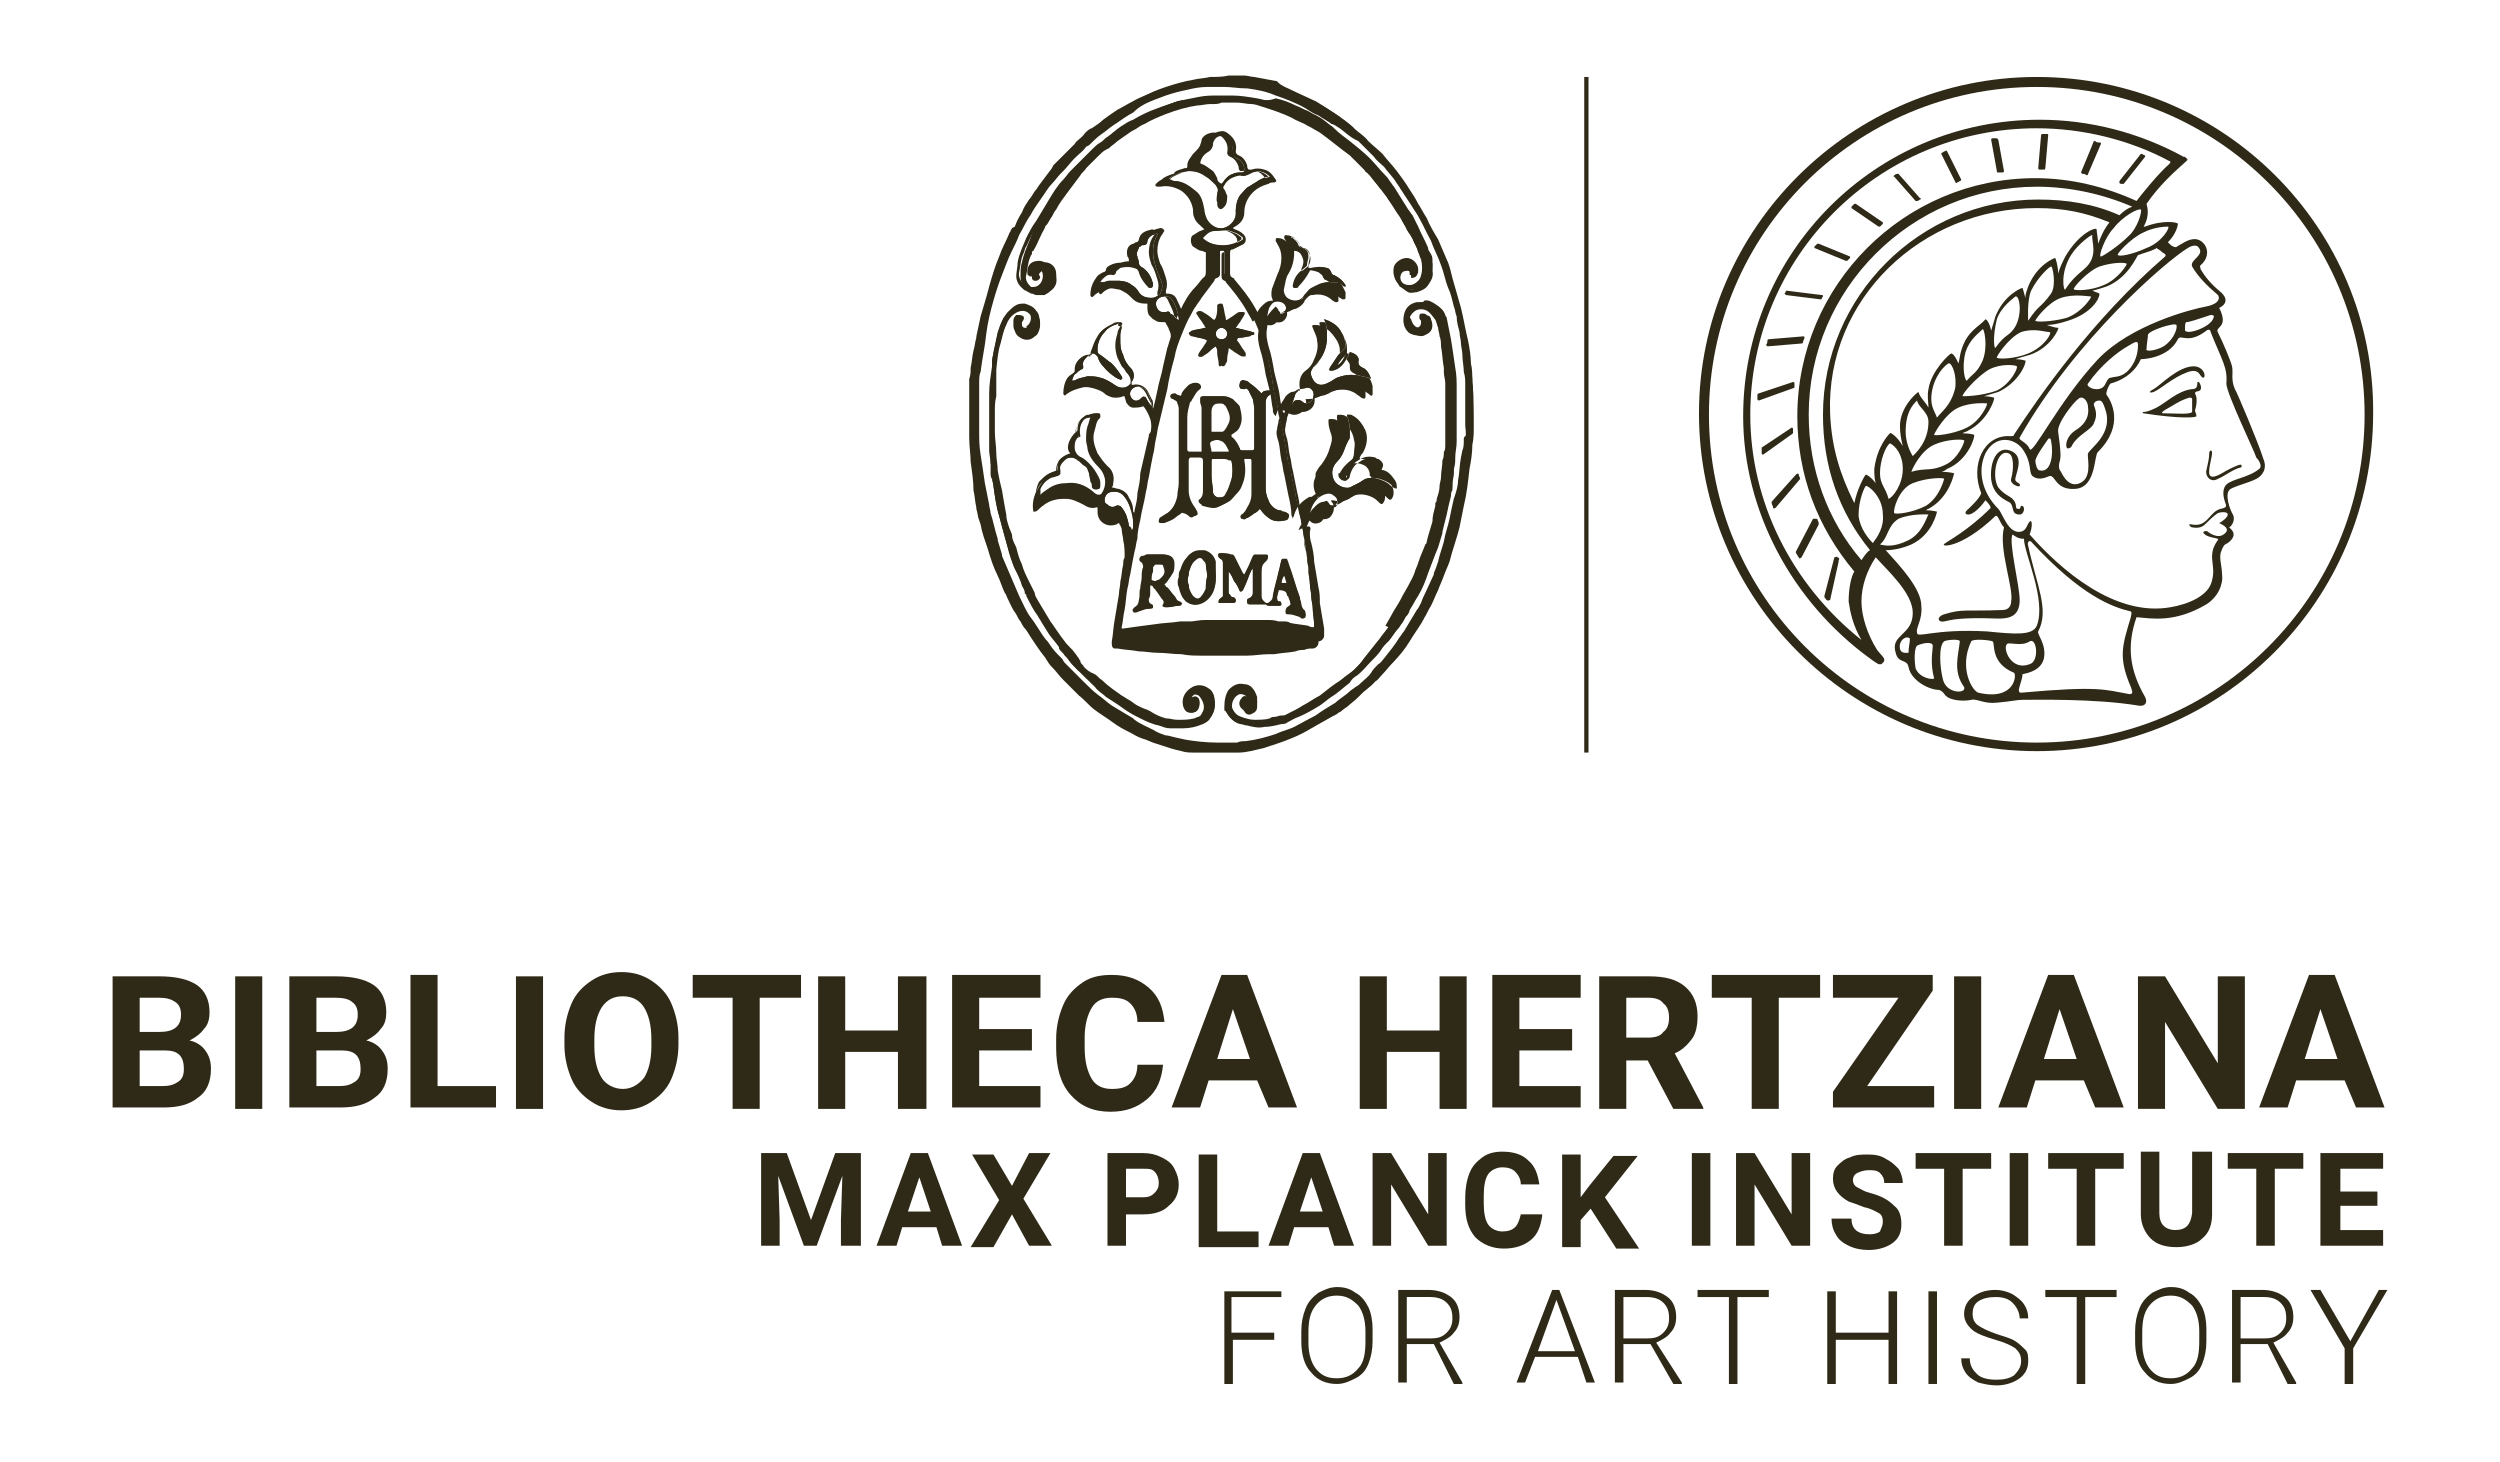 <?xml version="1.0" encoding="utf-8"?>
<!-- Generator: Adobe Illustrator 26.0.1, SVG Export Plug-In . SVG Version: 6.00 Build 0)  -->
<svg version="1.1" id="Livello_1" xmlns="http://www.w3.org/2000/svg" xmlns:xlink="http://www.w3.org/1999/xlink" x="0px" y="0px"
	 width="175.4px" height="102.6px" viewBox="0 0 175.4 102.6" style="enable-background:new 0 0 175.4 102.6;" xml:space="preserve"
	>
<style type="text/css">
	.st0{fill:#2F2A17;}
	.st1{fill:none;stroke:#2F2A17;stroke-width:0.3;stroke-miterlimit:10;}
	.st2{fill-rule:evenodd;clip-rule:evenodd;fill:#2F2A17;}
</style>
<g>
	<g>
		<g>
			<path class="st0" d="M7.9,77.8v-9.3h3.3c1.1,0,2,0.2,2.6,0.6c0.6,0.4,0.9,1.1,0.9,1.9c0,0.5-0.1,0.9-0.4,1.2
				c-0.2,0.3-0.6,0.6-1,0.8c0.5,0.1,0.9,0.4,1.1,0.7c0.3,0.4,0.4,0.8,0.4,1.3c0,0.9-0.3,1.6-0.9,2c-0.6,0.5-1.4,0.7-2.4,0.7H7.9z
				 M9.8,72.4h1.4c1,0,1.5-0.4,1.5-1.2c0-0.4-0.1-0.7-0.4-0.9C12,70.1,11.7,70,11.1,70H9.8V72.4z M9.8,73.7v2.5h1.6
				c0.5,0,0.8-0.1,1.1-0.3c0.3-0.2,0.4-0.5,0.4-0.9c0-0.9-0.4-1.3-1.3-1.3H9.8z"/>
			<path class="st0" d="M18.4,77.8h-1.9v-9.3h1.9V77.8z"/>
			<path class="st0" d="M20.3,77.8v-9.3h3.3c1.1,0,2,0.2,2.6,0.6c0.6,0.4,0.9,1.1,0.9,1.9c0,0.5-0.1,0.9-0.4,1.2
				c-0.2,0.3-0.6,0.6-1,0.8c0.5,0.1,0.9,0.4,1.1,0.7c0.3,0.4,0.4,0.8,0.4,1.3c0,0.9-0.3,1.6-0.9,2c-0.6,0.5-1.4,0.7-2.4,0.7H20.3z
				 M22.2,72.4h1.4c1,0,1.5-0.4,1.5-1.2c0-0.4-0.1-0.7-0.4-0.9c-0.2-0.2-0.6-0.3-1.2-0.3h-1.3V72.4z M22.2,73.7v2.5h1.6
				c0.5,0,0.8-0.1,1.1-0.3c0.3-0.2,0.4-0.5,0.4-0.9c0-0.9-0.4-1.3-1.3-1.3H22.2z"/>
			<path class="st0" d="M30.7,76.2h4.1v1.5h-6v-9.3h1.9V76.2z"/>
			<path class="st0" d="M38.1,77.8h-1.9v-9.3h1.9V77.8z"/>
			<path class="st0" d="M47.6,73.3c0,0.9-0.2,1.7-0.5,2.4s-0.8,1.2-1.4,1.6c-0.6,0.4-1.3,0.6-2.1,0.6c-0.8,0-1.5-0.2-2.1-0.6
				s-1.1-0.9-1.4-1.6c-0.3-0.7-0.5-1.5-0.5-2.4v-0.5c0-0.9,0.2-1.7,0.5-2.4c0.3-0.7,0.8-1.2,1.4-1.6s1.3-0.6,2.1-0.6
				s1.5,0.2,2.1,0.6s1.1,0.9,1.4,1.6s0.5,1.5,0.5,2.4V73.3z M45.7,72.9c0-1-0.2-1.7-0.5-2.2c-0.3-0.5-0.8-0.8-1.5-0.8
				c-0.6,0-1.1,0.2-1.5,0.8c-0.3,0.5-0.5,1.2-0.5,2.2v0.5c0,1,0.2,1.7,0.5,2.2s0.9,0.8,1.5,0.8c0.6,0,1.1-0.3,1.5-0.8
				c0.3-0.5,0.5-1.2,0.5-2.2V72.9z"/>
			<path class="st0" d="M56.2,70h-2.9v7.8h-1.9V70h-2.8v-1.6h7.6V70z"/>
			<path class="st0" d="M65,77.8H63v-4h-3.7v4h-1.9v-9.3h1.9v3.8H63v-3.8H65V77.8z"/>
			<path class="st0" d="M72.4,73.7h-3.7v2.5H73v1.5h-6.2v-9.3H73V70h-4.3v2.2h3.7V73.7z"/>
			<path class="st0" d="M81.6,74.7c-0.1,1-0.4,1.8-1.1,2.4c-0.7,0.6-1.5,0.9-2.6,0.9c-1.2,0-2.1-0.4-2.8-1.2c-0.7-0.8-1-1.9-1-3.3
				v-0.6c0-0.9,0.2-1.7,0.5-2.4c0.3-0.7,0.8-1.2,1.4-1.6c0.6-0.4,1.3-0.5,2-0.5c1.1,0,1.9,0.3,2.6,0.9c0.7,0.6,1,1.4,1.1,2.4h-1.9
				c0-0.6-0.2-1-0.5-1.3c-0.3-0.3-0.7-0.4-1.3-0.4c-0.6,0-1.1,0.2-1.4,0.7c-0.3,0.5-0.5,1.2-0.5,2.1v0.7c0,1,0.2,1.7,0.5,2.2
				c0.3,0.5,0.8,0.7,1.4,0.7c0.6,0,1-0.1,1.3-0.4c0.3-0.3,0.5-0.7,0.5-1.3H81.6z"/>
			<path class="st0" d="M88.2,75.8h-3.4l-0.6,1.9h-2l3.5-9.3h1.8l3.5,9.3h-2L88.2,75.8z M85.4,74.3h2.3l-1.2-3.5L85.4,74.3z"/>
			<path class="st0" d="M102.9,77.8H101v-4h-3.7v4h-1.9v-9.3h1.9v3.8h3.7v-3.8h1.9V77.8z"/>
			<path class="st0" d="M110.3,73.7h-3.7v2.5h4.3v1.5h-6.2v-9.3h6.2V70h-4.3v2.2h3.7V73.7z"/>
			<path class="st0" d="M115.6,74.4h-1.5v3.4h-1.9v-9.3h3.5c1.1,0,1.9,0.2,2.5,0.7c0.6,0.5,0.9,1.2,0.9,2.1c0,0.6-0.1,1.2-0.4,1.6
				s-0.7,0.8-1.2,1l2,3.8v0.1h-2.1L115.6,74.4z M114.1,72.8h1.5c0.5,0,0.9-0.1,1.1-0.4c0.3-0.2,0.4-0.6,0.4-1c0-0.4-0.1-0.8-0.4-1
				c-0.2-0.3-0.6-0.4-1.1-0.4h-1.5V72.8z"/>
			<path class="st0" d="M127.7,70h-2.9v7.8h-1.9V70h-2.8v-1.6h7.6V70z"/>
			<path class="st0" d="M131,76.2h4.7v1.5h-7.1v-1.1l4.6-6.6h-4.6v-1.6h7v1.1L131,76.2z"/>
			<path class="st0" d="M139,77.8h-1.9v-9.3h1.9V77.8z"/>
			<path class="st0" d="M146.2,75.8h-3.4l-0.6,1.9h-2l3.5-9.3h1.8l3.5,9.3h-2L146.2,75.8z M143.4,74.3h2.3l-1.2-3.5L143.4,74.3z"/>
			<path class="st0" d="M157.5,77.8h-1.9l-3.7-6.1v6.1h-1.9v-9.3h1.9l3.7,6.1v-6.1h1.9V77.8z"/>
			<path class="st0" d="M164.5,75.8h-3.4l-0.6,1.9h-2l3.5-9.3h1.8l3.5,9.3h-2L164.5,75.8z M161.7,74.3h2.3l-1.2-3.5L161.7,74.3z"/>
		</g>
	</g>
	<g>
		<g>
			<path class="st0" d="M55.2,80.9l1.7,4.7l1.7-4.7h1.8v6.5H59v-1.8l0.1-3.1l-1.8,4.9h-0.9l-1.8-4.9l0.1,3.1v1.8h-1.3v-6.5H55.2z"/>
			<path class="st0" d="M65.7,86.1h-2.4l-0.4,1.3h-1.4l2.4-6.5h1.2l2.4,6.5h-1.4L65.7,86.1z M63.7,85h1.6l-0.8-2.4L63.7,85z"/>
			<path class="st0" d="M71,83.2l1.2-2.3h1.5l-1.9,3.2l2,3.3h-1.6L71,85.2l-1.3,2.3h-1.6l2-3.3l-1.9-3.2h1.5L71,83.2z"/>
			<path class="st0" d="M79,85.1v2.3h-1.3v-6.5h2.5c0.5,0,0.9,0.1,1.3,0.3c0.4,0.2,0.7,0.4,0.9,0.8s0.3,0.7,0.3,1.1
				c0,0.6-0.2,1.1-0.7,1.5c-0.4,0.4-1,0.6-1.8,0.6H79z M79,84h1.2c0.4,0,0.6-0.1,0.8-0.3c0.2-0.2,0.3-0.4,0.3-0.7
				c0-0.3-0.1-0.6-0.3-0.8S80.6,82,80.3,82H79V84z"/>
			<path class="st0" d="M85.4,86.4h2.9v1.1h-4.2v-6.5h1.3V86.4z"/>
			<path class="st0" d="M93.2,86.1h-2.4l-0.4,1.3h-1.4l2.4-6.5h1.2l2.4,6.5h-1.4L93.2,86.1z M91.2,85h1.6L92,82.6L91.2,85z"/>
			<path class="st0" d="M101.5,87.4h-1.3l-2.6-4.3v4.3h-1.3v-6.5h1.3l2.6,4.3v-4.3h1.3V87.4z"/>
			<path class="st0" d="M108.2,85.3c-0.1,0.7-0.3,1.3-0.8,1.7c-0.5,0.4-1.1,0.6-1.9,0.6c-0.8,0-1.5-0.3-2-0.8
				c-0.5-0.6-0.7-1.3-0.7-2.3V84c0-0.6,0.1-1.2,0.3-1.7s0.5-0.8,0.9-1.1c0.4-0.3,0.9-0.4,1.4-0.4c0.8,0,1.4,0.2,1.8,0.6
				c0.5,0.4,0.7,1,0.8,1.7h-1.3c0-0.4-0.2-0.7-0.4-0.9c-0.2-0.2-0.5-0.3-0.9-0.3c-0.4,0-0.8,0.2-1,0.5s-0.3,0.8-0.3,1.5v0.5
				c0,0.7,0.1,1.2,0.3,1.5s0.6,0.5,1,0.5c0.4,0,0.7-0.1,0.9-0.3c0.2-0.2,0.3-0.5,0.4-0.9H108.2z"/>
			<path class="st0" d="M111.6,84.8l-0.7,0.8v1.9h-1.3v-6.5h1.3v3l0.6-0.8l1.7-2.1h1.7l-2.3,2.9l2.4,3.6h-1.6L111.6,84.8z"/>
			<path class="st0" d="M120,87.4h-1.3v-6.5h1.3V87.4z"/>
			<path class="st0" d="M127,87.4h-1.3l-2.6-4.3v4.3h-1.3v-6.5h1.3l2.6,4.3v-4.3h1.3V87.4z"/>
			<path class="st0" d="M132.1,85.7c0-0.3-0.1-0.5-0.3-0.6c-0.2-0.1-0.5-0.3-1-0.4c-0.5-0.2-0.8-0.3-1.1-0.4
				c-0.7-0.4-1.1-0.9-1.1-1.6c0-0.4,0.1-0.7,0.3-0.9s0.5-0.5,0.9-0.6c0.4-0.2,0.8-0.2,1.3-0.2c0.5,0,0.9,0.1,1.2,0.3
				c0.4,0.2,0.6,0.4,0.9,0.7c0.2,0.3,0.3,0.7,0.3,1h-1.3c0-0.3-0.1-0.5-0.3-0.7c-0.2-0.2-0.5-0.2-0.8-0.2c-0.3,0-0.6,0.1-0.8,0.2
				c-0.2,0.1-0.3,0.3-0.3,0.5c0,0.2,0.1,0.4,0.3,0.5s0.5,0.3,0.9,0.4c0.8,0.2,1.3,0.5,1.7,0.9c0.4,0.3,0.5,0.8,0.5,1.3
				c0,0.6-0.2,1-0.6,1.3c-0.4,0.3-1,0.5-1.7,0.5c-0.5,0-1-0.1-1.4-0.3c-0.4-0.2-0.7-0.4-0.9-0.8c-0.2-0.3-0.3-0.7-0.3-1.1h1.4
				c0,0.7,0.4,1.1,1.3,1.1c0.3,0,0.6-0.1,0.7-0.2C132,86.1,132.1,86,132.1,85.7z"/>
			<path class="st0" d="M139.7,82h-2v5.4h-1.3V82h-2v-1.1h5.3V82z"/>
			<path class="st0" d="M142.4,87.4H141v-6.5h1.3V87.4z"/>
			<path class="st0" d="M149,82h-2v5.4h-1.3V82h-2v-1.1h5.3V82z"/>
			<path class="st0" d="M155.2,80.9v4.3c0,0.7-0.2,1.3-0.7,1.7c-0.4,0.4-1.1,0.6-1.8,0.6c-0.8,0-1.4-0.2-1.8-0.6
				c-0.4-0.4-0.7-1-0.7-1.7v-4.4h1.3v4.3c0,0.4,0.1,0.7,0.3,0.9c0.2,0.2,0.5,0.3,0.8,0.3c0.8,0,1.1-0.4,1.2-1.2v-4.3H155.2z"/>
			<path class="st0" d="M161.6,82h-2v5.4h-1.3V82h-2v-1.1h5.3V82z"/>
			<path class="st0" d="M166.8,84.6h-2.6v1.7h3v1.1h-4.4v-6.5h4.4V82h-3v1.6h2.6V84.6z"/>
		</g>
	</g>
	<g>
		<path class="st0" d="M89.5,94h-3v3.1h-0.6v-6.5h4V91h-3.5v2.5h3V94z"/>
		<path class="st0" d="M96.3,94.1c0,0.6-0.1,1.1-0.3,1.6c-0.2,0.5-0.5,0.8-0.9,1c-0.4,0.2-0.8,0.4-1.3,0.4c-0.8,0-1.4-0.3-1.8-0.8
			c-0.5-0.5-0.7-1.3-0.7-2.2v-0.7c0-0.6,0.1-1.1,0.3-1.6s0.5-0.8,0.9-1.1c0.4-0.2,0.8-0.4,1.3-0.4c0.5,0,0.9,0.1,1.3,0.4
			c0.4,0.2,0.7,0.6,0.9,1c0.2,0.4,0.3,1,0.3,1.5V94.1z M95.8,93.4c0-0.8-0.2-1.4-0.5-1.8c-0.4-0.4-0.8-0.7-1.5-0.7
			c-0.6,0-1.1,0.2-1.5,0.7s-0.5,1.1-0.5,1.9v0.7c0,0.8,0.2,1.4,0.5,1.8c0.4,0.5,0.8,0.7,1.5,0.7c0.6,0,1.1-0.2,1.5-0.7
			c0.4-0.4,0.5-1.1,0.5-1.9V93.4z"/>
		<path class="st0" d="M100.6,94.3h-1.9v2.7h-0.6v-6.5h2.1c0.7,0,1.2,0.2,1.6,0.5c0.4,0.3,0.6,0.8,0.6,1.4c0,0.4-0.1,0.8-0.4,1.1
			c-0.2,0.3-0.6,0.5-1,0.7l1.6,2.8v0.1h-0.6L100.6,94.3z M98.7,93.9h1.7c0.5,0,0.8-0.1,1.1-0.4c0.3-0.3,0.4-0.6,0.4-1
			c0-0.5-0.1-0.8-0.4-1.1s-0.7-0.4-1.2-0.4h-1.6V93.9z"/>
		<path class="st0" d="M110.7,95.2h-3l-0.7,1.8h-0.6l2.5-6.5h0.5l2.5,6.5h-0.6L110.7,95.2z M107.9,94.8h2.6l-1.3-3.6L107.9,94.8z"/>
		<path class="st0" d="M115.8,94.3h-1.9v2.7h-0.6v-6.5h2.1c0.7,0,1.2,0.2,1.6,0.5c0.4,0.3,0.6,0.8,0.6,1.4c0,0.4-0.1,0.8-0.4,1.1
			c-0.2,0.3-0.6,0.5-1,0.7L118,97v0.1h-0.6L115.8,94.3z M113.9,93.9h1.7c0.5,0,0.8-0.1,1.1-0.4c0.3-0.3,0.4-0.6,0.4-1
			c0-0.5-0.1-0.8-0.4-1.1S116,91,115.5,91h-1.6V93.9z"/>
		<path class="st0" d="M124.1,91h-2.2v6.1h-0.6V91h-2.2v-0.5h5V91z"/>
		<path class="st0" d="M133.1,97.1h-0.6v-3.1h-3.7v3.1h-0.6v-6.5h0.6v2.9h3.7v-2.9h0.6V97.1z"/>
		<path class="st0" d="M135.9,97.1h-0.6v-6.5h0.6V97.1z"/>
		<path class="st0" d="M141.8,95.5c0-0.4-0.1-0.6-0.4-0.9c-0.3-0.2-0.7-0.4-1.4-0.6c-0.7-0.2-1.2-0.4-1.5-0.6
			c-0.4-0.3-0.7-0.7-0.7-1.2c0-0.5,0.2-0.9,0.6-1.2s0.9-0.5,1.6-0.5c0.4,0,0.8,0.1,1.2,0.3c0.3,0.2,0.6,0.4,0.8,0.7s0.3,0.6,0.3,1
			h-0.6c0-0.4-0.2-0.8-0.5-1.1c-0.3-0.3-0.7-0.4-1.2-0.4c-0.5,0-0.9,0.1-1.2,0.3c-0.3,0.2-0.4,0.5-0.4,0.9c0,0.3,0.1,0.6,0.4,0.8
			c0.3,0.2,0.7,0.4,1.3,0.6c0.6,0.2,1,0.3,1.3,0.5c0.3,0.2,0.5,0.4,0.7,0.6c0.2,0.2,0.2,0.5,0.2,0.8c0,0.5-0.2,0.9-0.6,1.2
			c-0.4,0.3-1,0.5-1.6,0.5c-0.5,0-0.9-0.1-1.3-0.2c-0.4-0.2-0.7-0.4-0.9-0.7c-0.2-0.3-0.3-0.6-0.3-1h0.6c0,0.5,0.2,0.8,0.5,1.1
			c0.3,0.3,0.8,0.4,1.4,0.4c0.5,0,0.9-0.1,1.2-0.3C141.7,96.1,141.8,95.8,141.8,95.5z"/>
		<path class="st0" d="M148.5,91h-2.2v6.1h-0.6V91h-2.2v-0.5h5V91z"/>
		<path class="st0" d="M154.8,94.1c0,0.6-0.1,1.1-0.3,1.6c-0.2,0.5-0.5,0.8-0.9,1c-0.4,0.2-0.8,0.4-1.3,0.4c-0.8,0-1.4-0.3-1.8-0.8
			c-0.5-0.5-0.7-1.3-0.7-2.2v-0.7c0-0.6,0.1-1.1,0.3-1.6s0.5-0.8,0.9-1.1c0.4-0.2,0.8-0.4,1.3-0.4c0.5,0,0.9,0.1,1.3,0.4
			c0.4,0.2,0.7,0.6,0.9,1c0.2,0.4,0.3,1,0.3,1.5V94.1z M154.3,93.4c0-0.8-0.2-1.4-0.5-1.8c-0.4-0.4-0.8-0.7-1.5-0.7
			c-0.6,0-1.1,0.2-1.5,0.7s-0.5,1.1-0.5,1.9v0.7c0,0.8,0.2,1.4,0.5,1.8c0.4,0.5,0.8,0.7,1.5,0.7c0.6,0,1.1-0.2,1.5-0.7
			c0.4-0.4,0.5-1.1,0.5-1.9V93.4z"/>
		<path class="st0" d="M159.1,94.3h-1.9v2.7h-0.6v-6.5h2.1c0.7,0,1.2,0.2,1.6,0.5c0.4,0.3,0.6,0.8,0.6,1.4c0,0.4-0.1,0.8-0.4,1.1
			c-0.2,0.3-0.6,0.5-1,0.7l1.6,2.8v0.1h-0.6L159.1,94.3z M157.2,93.9h1.7c0.5,0,0.8-0.1,1.1-0.4c0.3-0.3,0.4-0.6,0.4-1
			c0-0.5-0.1-0.8-0.4-1.1s-0.7-0.4-1.2-0.4h-1.6V93.9z"/>
		<path class="st0" d="M164.9,94.1l2-3.6h0.6l-2.4,4.1v2.5h-0.6v-2.5l-2.4-4.1h0.7L164.9,94.1z"/>
	</g>
	<g>
		<g>
			<g>
				<path class="st0" d="M142.9,5.4c-13,0-23.7,10.6-23.7,23.6c0,13,10.6,23.7,23.7,23.7c13,0,23.6-10.6,23.6-23.7
					C166.6,16,156,5.4,142.9,5.4 M142.9,52.1c-12.7,0-23-10.3-23-23c0-12.7,10.3-23,23-23c12.7,0,23,10.3,23,23
					C165.9,41.8,155.6,52.1,142.9,52.1"/>
				<path class="st0" d="M156.8,27.3c-0.3-0.7-0.1-1.1-0.2-1.6c-0.1-0.4-0.6-1.6-1-2.4c-0.2-0.4,0.8-0.3,0.1-1.7c0,0,1-0.4,0-1.2
					c-0.6-0.5-1-1-1.3-1.5c0-0.1-0.1-0.2,0-0.3c0.6-0.5,0.6-1.3,0-1.7c-0.5-0.3-1,0-1.5,0.3c-0.2,0.1-0.2,0.2-0.4,0.1
					c-0.1,0-0.3-0.2-0.4-0.3c0.6-0.6,0.7-1.2,0.7-1.3c0-0.1-1-0.3-2.3,0.2c0,0-0.1,0-0.1,0c0.5-0.9,0.2-1.5,0.2-1.6c0,0,0,0,0,0
					c0.9-1.3,1.9-2.2,2.8-3l0,0c0.1-0.1,0.1-0.1,0-0.2c-0.1-0.1-0.1-0.1-0.2-0.1c-3.1-1.7-6.6-2.6-10.1-2.6
					c-11.5,0-20.8,9.3-20.8,20.8c0,6.6,3.4,13,8.9,17c0.4,0.3,0.6,0.4,0.6,0.4c0.1,0,0.2,0,0.2,0l0.1-0.1c0.1-0.1,0.1-0.1,0.1-0.2
					c0-0.2-0.2-0.3-0.5-0.7c-0.7-1.1-1.1-2.4-1.1-3.4c0-1.1,0.4-2.2,1-3.1c0.8,0.9,2.6,2.5,2.6,3.9c0,1.6-1.6,1.5-1.2,2.8
					c0.2,0.8,0.8,0.4,0.9,1c0.2,1,1.5,1.6,2.1,1.6c0.1,0,0.3,0.1,0.5,0.4c0.4,0.4,1.4,0.4,1.8,0.3c0.4-0.1,0.9,0.3,1.8,0.2
					c1.1-0.1,1.4-0.2,1.8-0.2c0.8,0,5.1-0.1,8.1,0.4c0.5,0.1,0.7-0.2,0.5-0.6c-1.1-1.9-1.3-3.6-0.6-5.6c1.1,0.1,2.7,0.4,4.9-0.9
					c0.8-0.5,1.2-1.4,1.1-2.1c0-0.5-0.2-1.1-0.1-1.5c0.2-0.6,0.3-0.6,0.5-0.7c0.8-0.6,0.2-1,0.1-1.1c0.2-0.1,0.5-0.6,0.2-1
					c-0.1-0.2-0.6-1.4-0.1-1.7c0.6-0.3,1.2-0.4,1.8-0.7c0.4-0.2,0.8-0.7,0.5-1.4C158.5,31.2,156.9,27.4,156.8,27.3 M133.9,45.8
					c-0.2,0-0.7,0.1-0.6-0.6c0.1-0.4,0.5-0.6,0.7-0.4C134,45.1,133.9,45.4,133.9,45.8 M153.5,17.4c0.3-0.2,0.6-0.2,0.7-0.1
					c0.6,0.6-0.6,0.9-0.4,1.4c0.4,0.7,1.1,1.4,1.7,1.9c0.3,0.2,0.3,0.7-0.7,0.9c-1.1,0.2-5.3,1.3-7.6,3.7c-2.8,3-4.6,6.8-4.8,6.3
					c-0.2-0.5-0.8-0.6-0.7-0.8C145.6,23.8,152,18.3,153.5,17.4 M155.3,22.3c-0.2,0.7-2.1,1.3-2,0.8c0-0.2,0-0.5,0.1-0.5
					c0.2,0,0.8-0.2,1.7-0.5C155.2,22.1,155.4,22.1,155.3,22.3 M150.7,23.5c0-0.3,1.9-0.9,2-0.7c0.1,0.4-0.4,1.3-1.1,1.6
					c-0.7,0.3-1.1,0.2-1,0.1C150.6,24.2,150.7,23.7,150.7,23.5 M146.1,33.8c-0.9,0.6-1.4-0.5-1.5-0.7c-0.1-0.1-0.2-0.3-0.1-0.7
					c0.1-0.3,0.1-0.7-0.1-2.1c-0.1-0.6,1.1-2.1,1.4-2.3c0.3-0.3,0.7,0.1,0.7,0.6c0.1,0.8-0.4,1.3-0.9,1.6c-0.6,0.4-0.7,1-0.6,1.2
					c0,0.1,0.3,0.1,0.4-0.2c0.4-0.7,1.4-1.1,1.5-1.5c0.3-0.6,0.1-1,0-1.3c0-0.2,0.2-0.3,0.4-0.3c0.2,0,0.3,0.3,0.4,0.6
					c0.6,1.7-1,2.7-1.2,3.1C146.4,32,146.8,33.3,146.1,33.8 M147.5,27.2c-0.5,0.3-1.2-0.1-1-0.3c0.9-1.3,2.1-2.2,2.6-2.5
					c0.8-0.5,0.9-0.5,0.9-0.2c0,0.2,0,1-0.6,1.7c-0.5,0.6-1,0.5-1.3,0.6C147.8,26.5,147.8,27,147.5,27.2 M143.1,33
					c-0.2,0-0.3-0.5-0.3-0.7c0.1-0.4,0.7-1.2,0.9-1.5c0.1-0.1,0.2,0,0.2,0.1C144.1,31.9,143.9,33.2,143.1,33 M150.4,16.3
					c0.8-0.4,1.6-0.4,1.7-0.4c0.2,0-0.4,1.1-1.5,1.5c-1.1,0.5-1.9,0.6-2,0.5C148.4,17.9,149.5,16.7,150.4,16.3 M131.6,33.9
					c-0.3-0.4-0.6-0.6-0.7-0.6c-0.1,0.1-0.6,1-0.8,2c-1-2-1.6-3.9-1.7-6.3c-0.3-8,6.4-14.4,14.5-14.4c1.9,0,3.4,0.3,5.1,1
					c-0.4,0.5-0.6,1-0.8,1.5c0-0.4-0.1-0.8-0.1-1c0-0.2-1.2,0.2-2.2,1.9c-0.2,0.4-0.4,0.8-0.5,1.2c0-0.6-0.2-1.1-0.2-1.1
					c-0.1,0-1.3,0.5-1.9,2c-0.1,0.3-0.2,0.5-0.2,0.8c-0.1-0.4-0.2-0.7-0.2-0.7c-0.1,0-1.3,0.5-1.9,2c-0.1,0.3-0.2,0.7-0.3,1
					c-0.1-0.5-0.3-0.8-0.4-0.8c-0.4,0.5-1.3,0.8-1.7,2.2c-0.1,0.3-0.1,0.6-0.2,0.9c-0.2-0.5-0.4-0.7-0.5-0.7c-0.1,0-1.4,1.2-1.6,2.5
					c-0.1,0.5,0,0.9,0,1.3c-0.2-0.4-0.6-0.7-0.7-1.1c-0.2,0.1-1.3,1.1-1.3,2.4c0,0.5,0.1,1,0.2,1.4c-0.4-0.7-0.9-1-0.9-0.9
					c-0.1,0.1-0.9,0.9-1.1,2.5C131.5,33.2,131.5,33.6,131.6,33.9 M148.3,16c0.6-0.8,1.7-1.4,1.9-1.3c0.1,0.1-0.2,1.3-0.9,1.9
					c-0.7,0.7-1.8,1.4-1.9,1.4C147.2,18,147.7,16.6,148.3,16 M146.2,18.9c-0.6,0.5-0.9,0.8-1.3,1.4c-0.1,0.2-0.4-1.1,0.4-2.4
					c0.5-0.8,1.5-1.5,1.5-1.4C146.7,16.9,147.3,18,146.2,18.9 M143.9,20.6c-0.8,1.1-0.8,0.7-1.6,1.9c0,0.1-0.1-1.4,0.2-2.1
					c0.5-1,1.3-1.7,1.4-1.7C144,18.6,144.3,20,143.9,20.6 M141.4,22.9c-0.4,0.7-0.7,0.5-1.4,1.5c-0.1,0.1-0.2-0.8,0.1-2
					c0.3-0.9,1.2-1.5,1.3-1.6C141.7,20.7,141.9,22,141.4,22.9 M139.1,25.3c-0.4,0.9-0.7,0.9-1.1,1.4c-0.1,0.1-0.4-0.8-0.1-2
					c0.3-0.9,0.9-1.3,1.2-1.6C139.2,23,139.5,24.3,139.1,25.3 M137.2,26.8c0,0.3,0,0.4-0.1,0.7c-0.3,1-0.9,1.4-1.2,1.8
					c-0.1-0.3-0.4-0.7-0.4-1.3c0-1.2,0.7-2.2,1.2-2.5C136.9,25.4,137.2,26.1,137.2,26.8 M135.3,29.6c0,1.4-0.9,2.2-1.1,2.4
					c-0.2-0.3-0.5-1-0.5-1.7c0-1.4,0.5-1.9,0.8-2.2C134.6,28.6,135.3,28.9,135.3,29.6 M132.6,31.1c0.4,0.2,0.9,0.8,0.9,1.8
					c0,1.1-0.7,2-1,2.1c-0.2-0.8-0.6-1-0.6-1.8C131.9,32.3,132.3,31.3,132.6,31.1 M134.2,33.9c1-0.4,2.2-0.4,2.2-0.3
					c0,0-0.3,1.3-1.3,1.9c-1,0.5-2.1,0.6-2.2,0.5C132.8,35.8,133.2,34.3,134.2,33.9 M134.1,33.1c0.1-0.3,0.7-1.5,1.6-1.9
					c0.9-0.4,2-0.4,2.1-0.3c0.1,0-0.4,1.3-1.3,1.7C135.5,33.1,135.1,32.8,134.1,33.1 M135.7,30.5c0-0.1,0.8-1.5,1.7-1.9
					c0.9-0.4,1.9-0.3,2-0.3c0.1,0-0.4,1.2-1.4,1.7C137,30.5,135.6,30.6,135.7,30.5 M137.7,27.8c-0.1-0.1,1-1.4,1.9-1.9
					c0.8-0.4,1.8-0.3,1.9-0.2c0.1,0.1-0.4,1.2-1.4,1.7C139,27.8,137.8,27.8,137.7,27.8 M140.1,25.1c-0.1,0,0.8-1.4,1.7-1.8
					c0.9-0.3,1.7,0,2,0c0.2,0-0.3,1-1.5,1.5C141.3,25.2,140.2,25.2,140.1,25.1 M142.8,22.5c0-0.1,0.9-1.3,1.8-1.6
					c0.9-0.3,1.9-0.1,2.1-0.1c0.1,0-0.6,1.1-1.7,1.5C143.9,22.6,142.8,22.6,142.8,22.5 M145.5,20.3c-0.1-0.1,1-1.3,1.8-1.6
					c0.9-0.3,1.8-0.3,1.9-0.2c0.1,0-0.6,1.1-1.6,1.5C146.7,20.4,145.6,20.4,145.5,20.3 M130.6,44.9c-4.9-3.9-7.8-9.7-7.8-15.8
					c0-11.1,9-20.1,20.1-20.1c3.2,0,6.5,0.8,9.3,2.3c0.1,0,0.1,0.1,0,0.2c-0.8,0.7-2,2.2-2.3,2.6c-2.2-1-4.6-1.6-7.1-1.6
					c-9.2,0-16.7,7.5-16.7,16.7c0,4.1,1.4,7.8,4,10.9c-0.2,0.3-0.4,1.1-0.4,2.1C129.8,42.9,130,43.9,130.6,44.9 M130.6,39.3
					C130.6,39.3,130.6,39.3,130.6,39.3c-2.4-2.8-3.7-6.4-3.7-10.2c0-8.8,7.2-16,16-16c2.3,0,4.6,0.5,6.7,1.4
					c-0.3,0.1-0.6,0.3-0.9,0.6c-1.8-0.8-3.7-1.1-5.7-1.1c-8.3,0-15.1,6.8-15.1,15.1c0,3.6,1.1,6.8,3.3,9.5
					C131,38.7,130.8,39,130.6,39.3 M131.4,38.1c-0.3-0.3-0.9-1-1-1.9c0,0,0-0.1,0-0.1c0-1,0.4-1.9,0.5-2c0.1-0.1,1.2,0.7,1.2,2
					C132.2,37,131.7,37.7,131.4,38.1 M133.2,36.4c0.9-0.4,2.2-0.3,2.1-0.3c-0.1,0.1-0.4,1.3-1.4,1.8c-1,0.5-1.6,0.4-2,0.3
					C132.5,37.7,132.4,36.9,133.2,36.4 M134.4,46.9c-0.1-0.6-0.1-1.4,0.1-1.6c0.4-0.2,1.1-0.3,1.1,0c0,0.4-0.2,1.2,0.1,2.3
					C135.6,47.7,134.7,47.6,134.4,46.9 M134.5,44.4c-0.1-0.4,0.4-0.9,0.3-1.9c0-1.2-1.5-2.8-2.5-3.9c0.5,0,1.1-0.1,1.8-0.4
					c1.5-0.7,1.8-2.3,1.8-2.3c0,0-0.3-0.1-0.8-0.1c0.1,0,0.1-0.1,0.2-0.1c1.5-0.8,1.8-2.5,1.8-2.5c0,0-0.4-0.1-0.9-0.1
					c0.1,0,0.3-0.1,0.4-0.2c1.5-0.6,2-2.3,1.9-2.4c0,0-0.3-0.1-0.8-0.1c0.1-0.1,0.3-0.1,0.4-0.2c1.4-0.7,1.9-2.3,1.8-2.3
					c0,0-0.3-0.1-0.7-0.1c0.3-0.1,0.7-0.2,1-0.3c1.5-0.7,2-2.1,1.9-2.2c0,0-0.3-0.1-0.7-0.1c0.3-0.1,0.6-0.2,1-0.3
					c1.5-0.5,2.1-1.9,2-1.9c-0.2,0-0.5-0.1-0.8-0.2c0.4,0,0.9-0.1,1.5-0.3c1.6-0.5,2.2-1.5,2.2-1.9c0,0-0.2-0.1-0.5-0.2
					c0.4-0.1,0.7-0.2,1-0.3c1.5-0.6,2.1-2.1,2.2-2.2c0.3-0.1,0.6-0.2,0.9-0.3c0.2-0.1,0.3-0.1,0.4-0.2c0.1,0.1,0.2,0.1,0.4,0.3
					c0.2,0.1,0.3,0.2,0.2,0.3c-5.1,4.4-8.9,9.9-10.6,12.5c0,0.1-0.1,0.1-0.3,0.1c-1.8-0.1-2.8,2-2,4c-0.1,0.4-1,1.2-1,1.2
					c-0.1,0.1-0.2,0.3,0.1,0.3c0.4,0,1-0.7,1.2-1c0.1,0.1,0.5,0.5,0.3,0.6c-1.5,1.5-3,2.3-3.1,2.4c-0.6,0.3,1,0.5,3.5-1.9
					c0.2-0.1,0.3,0.5,0.6,0.8c-0.4,1.5,0.7,4.3,0.5,5.2c0,0.2-0.1,0.6-0.6,0.6c-2.6,0.1-2.8-0.1-4.1,0.3c-0.6,0.2-0.4,0.6,0,0.5
					c0.5-0.1,1-0.3,3.8-0.2c0.7,0,1.5-0.1,1.5-1.3c0-1-0.8-4.1-0.5-4.6c0.4,0.3,0.6,0.3,0.8,0.3c0,1,1.6,4.3,0.9,6.1
					c-0.3,0.7-1.5,0.6-3.5,0.4C135.7,44.1,134.5,44.8,134.5,44.4 M142.4,46.6c-1.3,0.5-1.9-1.1-1.6-1.4c0.1-0.2,1,0.2,1.6-0.2
					C142.9,44.7,143.1,46.4,142.4,46.6 M136.3,47.6c-0.2-0.8-0.3-2.3,0.1-2.6c0.1-0.1,1.1-0.2,1.1,0c-0.1,1-0.5,2.1,0.3,3.2
					C138,48.7,136.5,48.7,136.3,47.6 M138.8,48.6c-0.4-0.1-1.4-1.7-0.5-3.6c0.1-0.2,1.3-0.1,1.5,0c0.2,0.1-0.2,1.5,1.5,2.2
					C141.5,47.3,141.4,49.2,138.8,48.6 M149.5,43.3c-0.6,2-0.9,2.8,0,4.9c0.1,0.3,0.2,0.5-0.1,0.5c-1.7-0.3-2.1-0.6-7.6-0.1
					c-0.4,0,0.1-0.8,0.1-1.3c0.5-0.1,1.3-0.3,1.5-1.1c0.2-1-0.5-1.7-0.4-1.9c0.8-1.5-0.1-3.2-0.7-6c-0.1-0.3,0.1-0.4,0.2-0.3
					c3.5,3.8,5.7,4.6,7,4.9C149.6,43,149.5,43.2,149.5,43.3 M158.5,32.9c-0.7,0.6-1.9,0.7-2.3,1.1c-0.2,0.2-0.3,0.6-0.1,1.2
					c0.1,0.3,0.2,0.4-0.3,0.5c-0.8,0.2-0.9,1.3-2,1.1c-0.4-0.1-0.1,0.2,0,0.2c0.6,0.1,0.8-0.1,1-0.3c0.2-0.2,0.5-0.5,0.8-0.7
					c0.3-0.1,0.7-0.1,0.7,0.1c0,0.2-0.4,0.5-0.6,0.6c0.2,0.1,0.9,0.4,0.3,0.8c-0.4,0.3-1-0.1-1.1-0.2c-0.1-0.1-0.4,0-0.3,0.1
					c0.3,0.4,1.2,0.3,1,0.5c-0.8,1.1-0.1,1.7-0.4,2.8c-0.2,1.1-1.7,1.7-2.9,1.9c-3.9,0.7-7.7-2.6-9.9-5.1c0.2-0.5,0.2-1.1,0-0.9
					c-0.2,0.2-0.2,0.6-0.6,0.7c-0.9,0.2-1.3-1.3-1.6-1.6c-1.1-1.1-1.5-2.6-0.9-3.9c0.7-1.3,2-1.1,2.6-0.3c0.7,1,0.4,1.6,0.7,1.9
					c0.5,0.4,1.1,0,1.2,0c0.4-0.1,0.4,1,1.8,0.9c1.5-0.1,1.3-2.4,1.6-2.6c1.9-1.9,0.9-3.6,0.6-4c-0.1-0.1,0.2-0.8,0.3-0.8
					c1.1-0.3,1.8-1,2.1-1.7c0,0,1.9,0,2.6-1.4c0.2-0.4,0.7,0.4,2-0.6c0.1-0.1,0.3-0.1,0.3,0.1c0.8,2,1.2,2.5,1.1,3.6
					c0,0.7,2,4.8,2.1,5.2C158.6,32.4,158.7,32.8,158.5,32.9"/>
				<path class="st0" d="M153.9,25.7c-1.1,0-2.4,1.4-2.8,1.6c-0.4,0.2-0.3,0.3,0,0.2c0.5-0.2,1.3-1,2.4-1.4c0.9-0.3,0.8,0.4,1.1,0.4
					C154.8,26.4,154.6,25.7,153.9,25.7"/>
				<path class="st0" d="M154.2,26.8c-0.1,0,0.1,0.5-0.4,0.5c-1,0.1-1.9,1-2.5,1.3c-0.6,0.3-0.8,0.3-0.9,0.3c-0.1,0-0.1,0.1,0,0.1
					c2.6,0.4,3.7,0.3,3.7,0.2c0-0.2-0.1-0.3-0.1-0.4c0.1-0.3,0.2-0.9,0-1.2c0-0.2,0.4-0.1,0.4-0.3C154.5,27.2,154.3,26.7,154.2,26.8
					 M153.8,28.9c-0.1,0.2-1.2,0.1-1.9,0.1c-0.2,0-0.4,0,0.1-0.3c0.4-0.2,0.9-0.6,1.6-0.8c0.1,0,0.2,0,0.2,0.1
					C153.8,28.3,153.8,28.7,153.8,28.9"/>
				<path class="st0" d="M157.2,32.6c-0.2,0-1,0.4-1.3,0.6c-0.2,0.1-1,0.6-0.9-0.2c0-0.3,0.2-1,0.2-1.2c0-0.3-0.2-0.2-0.2,0
					c0,0.4-0.1,0.7-0.2,1.2c-0.1,0.4,0.3,0.9,0.8,0.6c0.5-0.2,1.1-0.7,1.6-0.8C157.3,32.8,157.3,32.6,157.2,32.6"/>
				<path class="st0" d="M141.9,35.5c-0.2-0.1-0.1,0.3-0.3,0.2c-0.3,0,0-0.3-0.4-0.7c-0.2-0.2-0.6-0.3-1-0.8
					c-0.5-0.8-0.1-2.7,0.7-2.4c0.4,0.1,0.4,1.1,0.2,1.8c-0.1,0.4,0.6,0.6,0.6,0.5c0.1-0.2-0.2-0.2-0.3-0.4c-0.1-0.3,0.8-1.7-0.4-2.1
					c-0.9-0.3-1.4,0.8-1.3,2c0.1,1,0.8,1.4,1.2,1.6c0.5,0.2,0.1,0.9,0.8,0.9C142,36.1,142.1,35.6,141.9,35.5"/>
				<path class="st0" d="M148.9,12.9c0,0,0.1,0,0.1,0l1.5-1.9c0,0,0-0.1,0-0.1c-0.1,0-0.2-0.1-0.2-0.1c0,0-0.1,0-0.1,0l-1.5,1.9
					c0,0,0,0.1,0,0.1C148.7,12.9,148.8,12.9,148.9,12.9"/>
				<path class="st0" d="M146.1,12.2c0.1,0,0.2,0,0.3,0.1c0,0,0.1,0,0.1-0.1l0.9-2.1c0-0.1,0-0.1-0.1-0.1c-0.1,0-0.2,0-0.3-0.1
					c0,0-0.1,0-0.1,0c-0.1,0.3-0.7,1.7-0.9,2.2C146,12.1,146.1,12.2,146.1,12.2"/>
				<path class="st0" d="M143.1,11.9c0.1,0,0.2,0,0.3,0c0,0,0.1,0,0.1-0.1l0.2-2.3c0-0.1,0-0.1-0.1-0.1l-0.3,0c0,0-0.1,0-0.1,0.1
					l-0.2,2.3C143,11.9,143.1,11.9,143.1,11.9"/>
				<path class="st0" d="M140.2,12.1c0.1,0,0.2,0,0.3,0c0.1,0,0.1-0.1,0.1-0.1l-0.4-2.2c0,0-0.1-0.1-0.1-0.1c-0.1,0-0.2,0-0.3,0
					c-0.1,0-0.1,0.1-0.1,0.1l0.4,2.2C140.1,12.1,140.1,12.1,140.2,12.1"/>
				<path class="st0" d="M137.2,12.8c0,0,0.1,0.1,0.1,0c0.1,0,0.2-0.1,0.2-0.1c0.1,0,0.1-0.1,0.1-0.1l-1-2c0,0-0.1-0.1-0.1,0
					c-0.1,0-0.2,0.1-0.2,0.1c-0.1,0-0.1,0.1-0.1,0.1L137.2,12.8z"/>
				<path class="st0" d="M134.4,14.1c0,0,0.1,0,0.1,0c0.1,0,0.2-0.1,0.2-0.1c0.1,0,0.1-0.1,0-0.1l-1.5-1.7c0,0-0.1,0-0.1,0
					c-0.1,0-0.2,0.1-0.2,0.1c0,0-0.1,0.1,0,0.1L134.4,14.1z"/>
				<path class="st0" d="M131.8,15.9c0,0,0.1,0,0.1,0c0.1-0.1,0.1-0.1,0.2-0.2c0,0,0-0.1,0-0.1l-1.9-1.3c0,0-0.1,0-0.1,0
					c-0.1,0.1-0.1,0.1-0.2,0.2c0,0,0,0.1,0,0.1L131.8,15.9z"/>
				<path class="st0" d="M129.5,18.3c0,0,0.1,0,0.1,0c0.1-0.1,0.1-0.1,0.2-0.2c0,0,0-0.1,0-0.1l-2.2-0.9c0,0-0.1,0-0.1,0
					c-0.1,0.1-0.1,0.1-0.2,0.2c0,0,0,0.1,0,0.1L129.5,18.3z"/>
				<path class="st0" d="M125.3,20.7l2.4,0.3c0,0,0.1,0,0.1,0c0-0.1,0.1-0.2,0.1-0.2c0-0.1,0-0.1-0.1-0.1l-2.4-0.3c0,0-0.1,0-0.1,0
					c0,0.1-0.1,0.2-0.1,0.2C125.2,20.6,125.3,20.7,125.3,20.7"/>
				<path class="st0" d="M124,24.3l2.4-0.2c0,0,0.1,0,0.1-0.1c0-0.1,0.1-0.2,0.1-0.3c0-0.1,0-0.1-0.1-0.1l-2.4,0.2
					c0,0-0.1,0-0.1,0.1c0,0.1,0,0.2-0.1,0.3C123.9,24.2,124,24.3,124,24.3"/>
				<path class="st0" d="M125.9,27.2c0-0.1,0-0.2,0-0.3c0-0.1-0.1-0.1-0.1-0.1l-2.4,0.8c0,0-0.1,0-0.1,0.1c0,0.1,0,0.2,0,0.3
					c0,0.1,0.1,0.1,0.1,0.1L125.9,27.2C125.8,27.2,125.9,27.2,125.9,27.2"/>
				<path class="st0" d="M125.8,30.4c0-0.1,0-0.2,0-0.3c0-0.1-0.1-0.1-0.1-0.1l-2.1,1.4c0,0,0,0.1,0,0.1c0,0.1,0,0.2,0,0.3
					c0,0.1,0.1,0.1,0.1,0.1L125.8,30.4C125.8,30.4,125.8,30.4,125.8,30.4"/>
				<path class="st0" d="M126.3,33.6c0-0.1-0.1-0.2-0.1-0.3c0-0.1-0.1-0.1-0.2,0l-1.7,1.9c0,0,0,0.1,0,0.1c0,0.1,0.1,0.2,0.1,0.3
					c0,0.1,0.1,0.1,0.2,0L126.3,33.6C126.3,33.6,126.3,33.6,126.3,33.6"/>
				<path class="st0" d="M127.2,36.4l-1.2,2.3c0,0,0,0.1,0,0.1c0.1,0.1,0.1,0.2,0.2,0.3c0,0.1,0.1,0.1,0.2,0l1.2-2.3
					c0,0,0-0.1,0-0.1c0-0.1-0.1-0.2-0.1-0.3C127.3,36.4,127.3,36.4,127.2,36.4"/>
				<path class="st0" d="M128.9,39.1c0-0.1-0.1,0-0.2,0l-0.7,2.7c0,0,0,0.1,0,0.1c0.1,0.1,0.1,0.2,0.2,0.2c0,0.1,0.1,0,0.2,0
					l0.6-2.7c0,0,0-0.1,0-0.1C129.1,39.2,129,39.1,128.9,39.1"/>
			</g>
			<line class="st1" x1="111.3" y1="5.4" x2="111.3" y2="52.8"/>
			<g>
				<path class="st2" d="M85.7,52.7c-0.3,0-0.6,0-0.8,0c-0.1,0-0.3,0-0.4,0c-0.4-0.1-0.9-0.1-1.3-0.2c-0.6-0.1-1.2-0.3-1.7-0.5
					c-0.4-0.1-0.7-0.3-1.1-0.4c-0.3-0.1-0.6-0.3-0.8-0.4c-0.4-0.2-0.8-0.4-1.2-0.7c-0.4-0.3-0.9-0.6-1.3-0.9
					c-0.4-0.3-0.8-0.7-1.2-1.1c-0.4-0.3-0.7-0.7-1-1c-0.2-0.2-0.5-0.5-0.7-0.8c-0.2-0.3-0.4-0.5-0.6-0.8c-0.5-0.6-0.9-1.2-1.3-1.9
					c-0.2-0.4-0.4-0.8-0.7-1.2c-0.3-0.5-0.5-1-0.7-1.5c-0.2-0.4-0.3-0.8-0.5-1.2c-0.2-0.6-0.5-1.2-0.7-1.9c-0.2-0.7-0.4-1.3-0.5-2
					c-0.1-0.3-0.1-0.6-0.2-0.8c-0.1-0.4-0.2-0.9-0.2-1.3c-0.1-0.7-0.2-1.3-0.2-2c-0.1-0.6-0.1-1.2-0.1-1.7c0-0.3,0-0.7,0-1
					c0-0.3,0-0.7,0-1c0-0.4,0-0.7,0-1.1c0-0.3,0-0.6,0.1-0.9c0-0.3,0-0.6,0.1-0.9c0-0.4,0.1-0.8,0.2-1.2c0-0.3,0.1-0.6,0.2-0.9
					c0.1-0.5,0.2-1,0.3-1.5c0.1-0.7,0.3-1.4,0.6-2.1c0.2-0.7,0.5-1.4,0.7-2.1c0.2-0.5,0.4-1,0.7-1.5c0.1-0.1,0.1-0.3,0.2-0.4
					c0.2-0.4,0.4-0.8,0.6-1.2c0.2-0.3,0.3-0.6,0.5-0.8c0.2-0.3,0.5-0.7,0.7-1c0.3-0.5,0.7-0.9,1-1.3c0.2-0.2,0.4-0.4,0.6-0.6
					c0.3-0.3,0.6-0.6,0.9-0.9c0.2-0.2,0.4-0.4,0.6-0.6c0.3-0.2,0.5-0.5,0.8-0.7c0.3-0.2,0.5-0.4,0.8-0.6c0.3-0.2,0.7-0.5,1-0.7
					c0.4-0.2,0.7-0.4,1.1-0.6c0.5-0.3,1-0.5,1.6-0.7c0.6-0.2,1.3-0.4,1.9-0.5c0.4-0.1,0.8-0.1,1.2-0.2c0.4,0,0.9,0,1.3-0.1
					c0.4,0,0.7,0,1.1,0c0.2,0,0.5,0.1,0.7,0.1c0.5,0.1,1.1,0.2,1.6,0.3C89.8,6,90.4,6.2,91,6.5c0.4,0.2,0.9,0.4,1.3,0.6
					c0.2,0.1,0.3,0.2,0.5,0.3c0.4,0.3,0.8,0.5,1.2,0.8c0.3,0.2,0.7,0.5,1,0.8c0.3,0.3,0.7,0.5,1,0.9c0.3,0.3,0.7,0.6,1,0.9
					c0.3,0.4,0.7,0.8,1,1.2c0.3,0.4,0.6,0.8,0.9,1.3c0.2,0.3,0.4,0.6,0.6,1c0.2,0.3,0.4,0.7,0.6,1c0.2,0.5,0.5,1,0.8,1.5
					c0.1,0.2,0.2,0.5,0.3,0.7c0.1,0.2,0.2,0.5,0.3,0.7c0.2,0.4,0.3,0.9,0.4,1.3c0.2,0.7,0.4,1.4,0.6,2.1c0.2,0.8,0.3,1.5,0.5,2.3
					c0.1,0.5,0.2,1.1,0.2,1.6c0.1,0.4,0.1,0.9,0.1,1.3c0.1,1,0.1,2.1,0.1,3.1c0,0.4,0,0.9-0.1,1.3c0,0.6-0.1,1.2-0.2,1.7
					c-0.1,0.9-0.2,1.8-0.4,2.6c-0.1,0.5-0.2,1-0.3,1.5c-0.2,0.8-0.5,1.6-0.7,2.4c-0.1,0.3-0.3,0.7-0.4,1c-0.1,0.3-0.3,0.7-0.4,1
					c-0.2,0.4-0.3,0.7-0.5,1.1c-0.2,0.3-0.3,0.6-0.5,0.9c0,0.1-0.1,0.1-0.1,0.2c-0.3,0.5-0.6,0.9-0.9,1.4c-0.3,0.5-0.7,1-1.1,1.4
					c-0.3,0.3-0.5,0.6-0.8,0.9c-0.2,0.2-0.3,0.4-0.5,0.5c-0.2,0.2-0.4,0.4-0.7,0.6c-0.3,0.3-0.7,0.6-1,0.9c-0.2,0.2-0.4,0.3-0.6,0.5
					c-0.1,0.1-0.2,0.2-0.4,0.2c-0.4,0.3-0.9,0.6-1.4,0.8c-0.5,0.3-0.9,0.5-1.4,0.7c-0.7,0.3-1.3,0.5-2,0.7c-0.6,0.1-1.1,0.3-1.7,0.3
					c-0.2,0-0.5,0.1-0.7,0.1C86.2,52.7,85.9,52.7,85.7,52.7L85.7,52.7z M85.6,52.4C85.6,52.4,85.6,52.4,85.6,52.4c0.3,0,0.7,0,1,0
					c0.3,0,0.5,0,0.8-0.1c0.7-0.1,1.4-0.3,2.1-0.5c0.4-0.2,0.9-0.3,1.3-0.5c0.5-0.2,1-0.5,1.5-0.8c0.5-0.3,1-0.6,1.4-0.9
					c0.4-0.3,0.7-0.5,1.1-0.8c0.2-0.2,0.5-0.4,0.8-0.6c0.3-0.2,0.5-0.5,0.7-0.7c0.3-0.3,0.6-0.7,0.9-1c0.4-0.5,0.8-1,1.1-1.5
					c0.4-0.6,0.9-1.3,1.2-2c0.2-0.4,0.4-0.8,0.6-1.2c0.2-0.4,0.4-0.9,0.6-1.3c0.1-0.3,0.3-0.6,0.4-0.9c0.2-0.5,0.3-1,0.5-1.4
					c0.2-0.5,0.3-1,0.4-1.6c0.1-0.5,0.2-1.1,0.3-1.6c0.1-0.4,0.2-0.7,0.2-1.1c0.1-0.7,0.2-1.4,0.2-2.1c0-0.2,0.1-0.5,0.1-0.7
					c0-0.1,0-0.3,0-0.4c0.1-0.3,0-0.6,0-0.9c0-0.6,0-1.2,0-1.9c0-0.3,0-0.6,0-0.9c0-0.3,0-0.6-0.1-0.9c0-0.4-0.1-0.8-0.1-1.2
					c0-0.3-0.1-0.6-0.1-0.8c0-0.3-0.1-0.5-0.1-0.8c-0.1-0.4-0.2-0.7-0.2-1.1c-0.1-0.2-0.1-0.5-0.2-0.7c-0.1-0.4-0.2-0.9-0.4-1.3
					c-0.2-0.5-0.3-1.1-0.5-1.6c-0.2-0.6-0.5-1.1-0.7-1.7c-0.4-0.7-0.7-1.5-1.2-2.2c-0.3-0.5-0.6-0.9-0.9-1.4
					c-0.1-0.2-0.3-0.5-0.4-0.7c-0.3-0.3-0.5-0.7-0.8-1c-0.2-0.3-0.4-0.5-0.7-0.8c-0.3-0.3-0.6-0.6-0.9-0.9c-0.1-0.1-0.1-0.1-0.2-0.2
					c-0.4-0.3-0.8-0.7-1.2-1c-0.3-0.2-0.5-0.4-0.8-0.6C93.2,8.1,93.1,8,92.9,8c-0.4-0.2-0.8-0.5-1.2-0.7c-0.7-0.4-1.4-0.6-2.1-0.9
					c-0.7-0.2-1.3-0.4-2.1-0.5c-0.6-0.1-1.1-0.1-1.7-0.1c-0.4,0-0.8,0-1.2,0c-0.5,0-0.9,0.1-1.4,0.2c-0.5,0.1-1,0.2-1.5,0.4
					c-0.3,0.1-0.5,0.2-0.8,0.3c-0.5,0.2-1,0.4-1.5,0.7C79,7.7,78.6,8,78.1,8.3c-0.3,0.2-0.6,0.4-0.8,0.6c-0.3,0.3-0.6,0.5-1,0.8
					c-0.3,0.3-0.7,0.6-1,0.9c-0.3,0.4-0.7,0.7-1,1.1c-0.2,0.2-0.4,0.5-0.6,0.8c-0.3,0.4-0.5,0.8-0.8,1.2c-0.2,0.4-0.5,0.7-0.7,1.1
					c-0.3,0.5-0.5,0.9-0.8,1.4c-0.2,0.4-0.4,0.7-0.5,1.1c-0.2,0.6-0.5,1.2-0.7,1.8c-0.2,0.6-0.4,1.2-0.6,1.9
					c-0.2,0.8-0.4,1.6-0.5,2.4c-0.1,0.9-0.3,1.8-0.4,2.7c-0.1,0.4-0.1,0.7-0.1,1.1c0,0.2,0,0.4,0,0.6c0,0.3,0,0.7,0,1
					c0,0.2,0,0.3,0,0.5c0,0.3,0,0.6,0,0.9c0,0.6,0,1.2,0.1,1.8c0.1,0.7,0.1,1.4,0.3,2c0.1,0.7,0.3,1.4,0.4,2.1
					c0.1,0.6,0.3,1.2,0.5,1.9c0.1,0.3,0.2,0.7,0.3,1c0.1,0.3,0.2,0.6,0.3,0.9c0.3,0.7,0.6,1.4,0.9,2.2c0.2,0.5,0.5,1,0.8,1.5
					c0.4,0.6,0.7,1.2,1.1,1.7c0.2,0.3,0.4,0.7,0.7,1c0.2,0.2,0.3,0.4,0.5,0.6c0.2,0.2,0.4,0.5,0.7,0.7c0.2,0.2,0.5,0.5,0.7,0.7
					c0.3,0.3,0.7,0.6,1,0.9c0.3,0.2,0.6,0.5,0.9,0.7c0.5,0.4,1.1,0.7,1.6,1c0.4,0.2,0.9,0.5,1.3,0.7c0.3,0.1,0.6,0.3,1,0.4
					c0.5,0.1,1,0.3,1.5,0.4c0.7,0.1,1.5,0.2,2.2,0.2C85.5,52.4,85.5,52.4,85.6,52.4z"/>
				<path class="st2" d="M74.2,33c0-0.1,0-0.1,0-0.2c0-0.2,0.1-0.4,0.2-0.6c0.2-0.2,0.4-0.3,0.7-0.4c0,0,0.1,0,0.1,0c0,0,0,0,0,0
					c0-0.1,0-0.1-0.1-0.2c-0.1-0.2-0.1-0.4,0-0.7c0.1-0.2,0.2-0.4,0.4-0.6c0.1-0.1,0.1-0.1,0.1-0.2c0-0.4,0.2-0.7,0.5-0.9
					c0.1-0.1,0.2-0.1,0.3-0.1c0.2-0.1,0.5-0.1,0.7-0.1c0.1,0,0.1,0.1,0.1,0.2c0,0.1,0,0.1-0.1,0.2c-0.2,0.2-0.2,0.5-0.3,0.8
					c-0.2,0.6,0,1.1,0.2,1.6c0.2,0.3,0.4,0.6,0.7,0.9c0.4,0.3,0.5,0.8,0.4,1.2c0,0.1,0,0.2-0.1,0.3c0.2,0,0.3,0.1,0.5,0.1
					c0.3,0.1,0.6,0.3,0.7,0.6c0.2,0.3,0.3,0.6,0.3,0.9c0,0.1,0,0.1,0.1,0.2c0.1-0.1,0.1-0.2,0.1-0.3c0.1-0.4,0.2-0.8,0.2-1.2
					c0.1-0.5,0.2-0.9,0.2-1.4c0.1-0.4,0.2-0.9,0.3-1.3c0.1-0.4,0.2-0.9,0.3-1.3c0-0.1,0-0.2,0.1-0.2c0.1-0.3,0.1-0.7,0-1
					c-0.1-0.3-0.2-0.5-0.4-0.8c0,0-0.1-0.1-0.1-0.1c-0.2,0.1-0.5,0.1-0.7,0.1c-0.2,0-0.4-0.2-0.5-0.4c0-0.1-0.1-0.3-0.1-0.4
					c0,0,0,0-0.1,0c-0.2,0.1-0.4,0.1-0.6,0.1c-0.2,0-0.4-0.1-0.6-0.2c-0.2-0.2-0.4-0.3-0.7-0.4c-0.3-0.1-0.7-0.2-1-0.1
					c-0.4,0.1-0.7,0.2-1,0.4c0,0-0.1,0-0.1,0.1c-0.1,0.1-0.2,0-0.2-0.1c0-0.4,0.1-0.8,0.3-1.1c0.1-0.1,0.3-0.2,0.4-0.3
					c0.1-0.1,0.1-0.1,0.1-0.3c0-0.6,0.6-1,1-0.9c0,0,0.1,0,0.1,0c0-0.2,0-0.3,0.1-0.5c0.1-0.3,0.2-0.6,0.4-0.9
					c0.2-0.4,0.6-0.6,1-0.8c0.1-0.1,0.3-0.1,0.5-0.1c0.1,0,0.2,0.1,0.1,0.2c-0.1,0.2-0.2,0.3-0.2,0.5c-0.2,0.6-0.2,1.1,0,1.7
					c0.1,0.2,0.2,0.4,0.3,0.6c0.1,0.1,0.2,0.2,0.3,0.4c0.2,0.2,0.4,0.5,0.3,0.8c0,0.1,0,0.2,0,0.2c0.1,0,0.1,0,0.1,0
					c0.4-0.1,0.8,0.1,1,0.4c0.1,0.2,0.2,0.4,0.3,0.6c0.1,0.1,0.1,0.3,0.1,0.5c0,0.1,0,0.1,0,0.2c0,0,0,0,0,0c0-0.1,0.1-0.1,0.1-0.2
					c0.1-0.4,0.2-0.8,0.3-1.3c0.1-0.6,0.3-1.1,0.4-1.7c0.1-0.4,0.2-0.9,0.3-1.3c0.1-0.2,0.1-0.4,0.2-0.6c0.1-0.3,0-0.5-0.1-0.7
					c0-0.1-0.1-0.2-0.2-0.4c0-0.1-0.1-0.1-0.2-0.1c-0.2,0-0.4,0-0.5-0.1c-0.1,0-0.1-0.1-0.2-0.1c-0.1-0.1-0.2-0.2-0.3-0.3
					C81,21.7,81,21.5,81,21.3c0,0,0-0.1,0-0.2c-0.1,0-0.1,0-0.2,0c-0.3,0-0.6-0.1-0.8-0.3c-0.2-0.2-0.4-0.4-0.6-0.5
					c-0.2-0.1-0.3-0.2-0.5-0.2c-0.4-0.1-0.7-0.1-1,0.1c-0.2,0.1-0.4,0.2-0.5,0.3c0,0-0.1,0.1-0.1,0.1c-0.1,0.1-0.2,0-0.2-0.1
					c0-0.4,0.1-0.8,0.4-1.2c0.1-0.2,0.3-0.3,0.5-0.3c0.1,0,0.2-0.1,0.2-0.2c0-0.1,0.1-0.2,0.3-0.3c0.4-0.2,0.8-0.2,1.2-0.1
					c0,0,0.1,0,0.1,0c0-0.1,0-0.1,0-0.2c0-0.1,0-0.2-0.1-0.3c-0.1-0.4,0-0.8,0.4-0.9c0.1,0,0.1-0.1,0.2-0.1c0.1,0,0.2-0.1,0.2-0.2
					c0.1-0.5,0.5-0.6,0.9-0.7c0.1,0,0.2,0,0.3,0.2c-0.1,0.1-0.1,0.2-0.2,0.3c-0.2,0.3-0.3,0.7-0.3,1.1c0,0.3,0.1,0.6,0.2,0.9
					c0.2,0.3,0.3,0.7,0.4,1c0.1,0.3,0.1,0.6,0,0.9c0,0,0,0.1,0,0.2c0,0,0.1,0,0.1,0c0.4,0,0.6,0.2,0.7,0.5c0.2,0.4,0.4,0.8,0.4,1.2
					c0,0,0,0.1,0,0.1c0.1-0.1,0.2-0.2,0.2-0.3c0.2-0.3,0.3-0.7,0.5-1c0.2-0.4,0.5-0.8,0.8-1.1c0.2-0.2,0.3-0.4,0.5-0.6
					c0.2-0.1,0.2-0.3,0.2-0.5c0-0.4,0-0.7,0-1.1c0-0.1,0-0.1,0-0.2c-0.1,0-0.2-0.1-0.3-0.1c-0.2,0-0.4-0.2-0.6-0.3
					c-0.2-0.2-0.2-0.7,0-0.8c0.2-0.1,0.3-0.2,0.5-0.3c0.1,0,0.2-0.1,0.3-0.1c0,0-0.1-0.1-0.1-0.1c-0.2-0.2-0.5-0.4-0.6-0.7
					c-0.1-0.2-0.1-0.4-0.1-0.6c-0.1-0.6-0.4-1-0.8-1.3c-0.5-0.3-1-0.4-1.5-0.3c-0.1,0-0.1,0-0.2,0c-0.1,0-0.2-0.1-0.1-0.2
					c0.1-0.1,0.2-0.2,0.4-0.3c0.2-0.2,0.5-0.3,0.8-0.4c0,0,0.1,0,0.1-0.1c0.2-0.2,0.5-0.2,0.7-0.3c0.2,0,0.2,0,0.2-0.2
					c0-0.3,0.2-0.5,0.4-0.8c0.1-0.1,0.1-0.1,0.2-0.2c0.1-0.1,0.2-0.2,0.3-0.4c0-0.1,0.1-0.2,0.1-0.4c0.1-0.3,0.5-0.5,0.9-0.5
					c0.1,0,0.3,0.1,0.4,0.2c0.4,0.3,0.6,0.7,0.5,1.2c0,0.1,0,0.2,0.2,0.3c0.3,0.1,0.5,0.4,0.6,0.7c0,0.1,0,0.2,0.1,0.3
					c0.1,0,0.1,0,0.2,0c0.3-0.1,0.6-0.1,0.9,0c0.4,0.1,0.6,0.4,0.8,0.7c0.1,0.1,0,0.2-0.1,0.2c-0.1,0-0.3,0-0.4,0.1
					c-0.4,0.1-0.8,0.3-1.1,0.6c-0.4,0.4-0.6,0.9-0.6,1.4c0,0.4-0.2,0.7-0.5,0.9c-0.1,0.1-0.2,0.1-0.3,0.2c0.1,0.1,0.2,0.1,0.4,0.2
					c0.2,0.1,0.3,0.2,0.4,0.3c0.2,0.3,0.1,0.6-0.2,0.7c-0.2,0.1-0.4,0.2-0.6,0.3c-0.2,0-0.2,0.1-0.2,0.3c0,0.4,0,0.7,0,1.1
					c0,0.1,0,0.1,0,0.2c0,0.2,0,0.3,0.2,0.4c0,0,0.1,0,0.1,0.1c0.5,0.6,1,1.2,1.4,1.9c0.1,0.2,0.3,0.5,0.4,0.7
					c0,0.1,0.1,0.1,0.1,0.2c0-0.1,0.1-0.1,0.1-0.1c0-0.1,0.1-0.2,0.1-0.3c0.1-0.3,0.2-0.5,0.4-0.7c0.2-0.2,0.4-0.4,0.7-0.4
					c0,0,0,0,0.1,0c0,0,0,0,0,0c0-0.1-0.1-0.2-0.1-0.4c0-0.2,0-0.4,0.1-0.6c0.1-0.3,0.2-0.5,0.3-0.8c0.2-0.4,0.3-0.8,0.3-1.2
					c0-0.4-0.1-0.7-0.3-1c0-0.1-0.1-0.1-0.1-0.2c0-0.1,0-0.2,0.1-0.2c0.3,0,0.5,0.1,0.7,0.3c0.1,0.1,0.3,0.3,0.3,0.5
					c0,0,0.1,0.1,0.1,0.1c0.2,0,0.4,0.1,0.5,0.3c0.1,0.2,0.2,0.4,0.1,0.7c0,0.1-0.1,0.2-0.1,0.3c0,0,0,0.1,0,0.1c0.1,0,0.1,0,0.2,0
					c0.4-0.1,0.7,0,1,0.1c0.1,0,0.3,0.2,0.3,0.3c0,0.1,0.1,0.1,0.1,0.2c0.3,0.1,0.5,0.3,0.7,0.5c0.1,0.2,0.2,0.4,0.3,0.6
					c0,0.1,0,0.3,0,0.4c0,0,0,0.1-0.1,0.1c0,0-0.1,0-0.1,0c-0.1,0-0.1-0.1-0.2-0.1c-0.4-0.4-0.9-0.5-1.4-0.4c-0.3,0-0.6,0.1-0.9,0.4
					c-0.1,0.1-0.2,0.2-0.2,0.3c-0.3,0.4-0.7,0.6-1.2,0.5c0,0,0,0,0,0c0,0.1,0,0.3,0,0.4c-0.1,0.4-0.4,0.6-0.8,0.5
					c-0.1,0-0.3-0.1-0.4-0.1c-0.1,0.1-0.2,0.3-0.2,0.5c-0.1,0.5,0,0.9,0.1,1.3c0.2,0.6,0.3,1.2,0.4,1.8c0.1,0.4,0.2,0.8,0.3,1.2
					c0.1,0.4,0.1,0.8,0.2,1.2c0,0.2,0,0.3,0.2,0.5c0.1-0.3,0.2-0.6,0.3-0.9c0.1-0.2,0.2-0.3,0.3-0.5c0.1-0.1,0.2-0.2,0.4-0.3
					c0.2,0,0.4-0.1,0.6-0.1c0,0,0,0,0-0.1c-0.1-0.5,0-1,0.4-1.3c0.3-0.2,0.5-0.5,0.6-0.8c0.2-0.4,0.3-0.9,0.2-1.3
					c0-0.3-0.2-0.6-0.3-0.9c-0.1-0.2,0-0.2,0.2-0.2c0.3,0,0.6,0.1,0.8,0.3c0.3,0.2,0.5,0.5,0.7,0.8c0.1,0.2,0.2,0.4,0.2,0.7
					c0,0.1,0,0.3,0,0.4c0,0,0,0,0,0c0.3,0,0.5,0.2,0.6,0.4c0.1,0.1,0.1,0.2,0.1,0.3c0,0,0,0.1,0,0.1c0,0.2,0.1,0.3,0.3,0.4
					c0.4,0.2,0.7,0.6,0.8,1.1c0,0.2,0,0.3,0,0.5c0,0.2-0.1,0.2-0.2,0.1c-0.1-0.1-0.3-0.2-0.4-0.3c-0.5-0.3-0.9-0.3-1.5-0.2
					c-0.3,0.1-0.5,0.2-0.8,0.3c-0.3,0.2-0.6,0.3-1,0.3c0,0-0.1,0-0.1,0c0,0,0,0-0.1,0c0.1,0.4,0,0.8-0.4,1c-0.4,0.2-0.7,0.1-1.1-0.2
					c0,0,0,0-0.1,0c-0.1,0.2-0.2,0.4-0.3,0.7c0,0.2-0.1,0.4-0.1,0.6c-0.1,0.3,0,0.6,0.1,0.9c0.1,0.4,0.1,0.8,0.2,1.2
					c0.1,0.3,0.1,0.7,0.2,1c0.1,0.5,0.2,1,0.3,1.5c0.1,0.4,0.2,0.9,0.2,1.3c0,0.1,0.1,0.2,0.1,0.3c0,0,0,0,0,0
					c0-0.1,0.1-0.2,0.1-0.3c0.2-0.6,0.5-0.9,1-1.2c0.1-0.1,0.3,0,0.5,0c0.1,0,0.1,0,0.2,0c0-0.1,0-0.1-0.1-0.1
					c-0.2-0.3-0.3-0.7-0.2-1.1c0.1-0.2,0.1-0.3,0.1-0.5c0.1-0.2,0.2-0.4,0.4-0.6c0.3-0.4,0.5-0.8,0.6-1.2c0.1-0.3,0.2-0.6,0.1-0.9
					c-0.1-0.3-0.2-0.6-0.2-0.9c0-0.2,0-0.2,0.2-0.2c0.1,0,0.3,0,0.4,0.1c0.7,0.2,1.1,0.7,1.2,1.4c0.1,0.3,0,0.5,0,0.8
					c0,0.3-0.1,0.5-0.2,0.7c0,0,0,0,0,0.1c0.1,0,0.1,0,0.2,0c0.2,0,0.4,0,0.6,0.1c0.3,0.1,0.5,0.4,0.5,0.7c0,0,0,0.1,0,0.1
					c0,0,0.1,0,0.1,0.1c0.2,0.1,0.3,0.2,0.5,0.3c0.2,0.2,0.3,0.4,0.4,0.7c0.1,0.2,0.1,0.5,0,0.7c-0.1,0.2-0.2,0.2-0.3,0.1
					c-0.2-0.2-0.3-0.3-0.5-0.4c-0.4-0.2-0.9-0.3-1.4-0.1c-0.3,0.1-0.5,0.3-0.7,0.4c-0.4,0.3-0.8,0.3-1.3,0.2c0,0,0,0-0.1,0
					c0,0.1,0,0.1,0.1,0.2c0.2,0.4,0,0.8-0.2,1c-0.3,0.2-0.7,0.2-0.9-0.2c0,0,0-0.1,0-0.1c-0.1,0-0.1,0-0.2,0.1
					c-0.2,0.2-0.4,0.5-0.5,0.8c-0.1,0.3-0.1,0.6-0.2,0.9c0,0.3,0,0.5,0.1,0.8c0.1,0.4,0.2,0.9,0.2,1.3c0.1,0.6,0.2,1.2,0.3,1.8
					c0.1,0.4,0.1,0.7,0.1,1.1c0.1,0.6,0.2,1.2,0.3,1.8c0,0.2,0,0.3,0,0.5c0,0.2-0.2,0.4-0.4,0.4c-0.2,0-0.4,0-0.6,0.1
					c-0.2,0-0.4,0-0.6,0.1c-0.5,0.1-1,0.1-1.5,0.2c-0.1,0-0.3,0-0.4,0c-0.5,0-1,0.1-1.5,0.1c-0.5,0-0.9,0-1.4,0c-0.4,0-0.9,0-1.3,0
					c-0.2,0-0.3,0-0.5,0c-0.5,0-0.9,0-1.4-0.1c-0.6,0-1.1-0.1-1.7-0.1c-0.4,0-0.9-0.1-1.3-0.1c-0.5-0.1-1-0.1-1.5-0.2
					c-0.1,0-0.1,0-0.2,0c-0.1,0-0.2-0.1-0.2-0.3c0-0.1,0-0.2,0-0.2c0.1-0.5,0.1-1,0.2-1.5c0.1-0.6,0.2-1.2,0.3-1.8
					c0-0.3,0.1-0.6,0.1-0.9c0.1-0.4,0.1-0.8,0.2-1.2c0-0.2,0-0.3,0.1-0.5c0-0.4,0-0.8-0.1-1.2c0-0.2-0.1-0.5-0.1-0.7
					c0-0.2-0.1-0.3-0.2-0.5c-0.1,0-0.1,0.1-0.2,0.1c-0.3,0.1-0.6,0.1-0.9-0.1c-0.3-0.2-0.4-0.5-0.4-0.8c0-0.1,0-0.2,0-0.3
					c0,0-0.1,0-0.1,0c-0.3,0.1-0.6,0-0.9-0.2c-0.4-0.2-0.8-0.4-1.2-0.4c-0.3,0-0.6,0-0.9,0.1c-0.4,0.1-0.8,0.4-1.1,0.7
					c-0.1,0.1-0.2,0.1-0.3,0.1c-0.1-0.5,0-1,0.2-1.4C73.3,33.4,73.7,33.1,74.2,33z M92.2,44c0-0.1,0-0.2,0-0.2
					c0-0.4-0.1-0.8-0.1-1.2c0-0.3-0.1-0.5-0.1-0.8c0-0.3-0.1-0.6-0.1-0.9c0-0.3-0.1-0.6-0.1-0.9c0-0.3-0.1-0.6-0.1-0.9
					c-0.1-0.6-0.2-1.3-0.3-1.9c-0.1-0.3-0.1-0.7-0.2-1c-0.1-0.3-0.1-0.6-0.2-0.9c-0.1-0.3-0.1-0.7-0.2-1c-0.1-0.3-0.1-0.6-0.2-0.9
					c0-0.3-0.1-0.5-0.2-0.8c-0.1-0.4-0.1-0.8-0.2-1.2c-0.1-0.6-0.2-1.3-0.4-1.9c0-0.2-0.1-0.3-0.1-0.5c0-0.2-0.1-0.4-0.1-0.6
					c-0.1-0.3-0.1-0.5-0.2-0.8c-0.1-0.4-0.1-0.8-0.2-1.2c-0.1-0.5-0.2-1-0.3-1.5c-0.1-0.5-0.3-1-0.5-1.5c-0.3-0.7-0.6-1.5-1-2.1
					c-0.2-0.3-0.3-0.5-0.5-0.7c-0.2-0.3-0.4-0.5-0.6-0.8c-0.1-0.1-0.2-0.2-0.3-0.3c-0.1-0.1-0.1-0.1-0.1-0.2c0-0.5,0-0.9,0-1.4
					c0-0.1,0-0.1,0-0.2c0-0.1,0-0.1-0.2-0.1c-0.1,0-0.1,0-0.1,0.1c0,0.2,0,0.3,0,0.5c0,0.3,0,0.7,0,1c0,0.1,0,0.2-0.2,0.3
					c-0.1,0-0.2,0.1-0.2,0.2c-0.3,0.4-0.6,0.8-0.9,1.2c-0.1,0.2-0.3,0.4-0.4,0.6c-0.1,0.1-0.2,0.3-0.3,0.5c-0.3,0.5-0.5,1-0.7,1.5
					c-0.2,0.5-0.4,1-0.5,1.6c-0.2,0.7-0.4,1.5-0.5,2.2c-0.2,0.8-0.4,1.7-0.6,2.5c-0.1,0.3-0.1,0.6-0.2,1c-0.1,0.4-0.1,0.8-0.2,1.1
					c-0.1,0.5-0.2,1-0.3,1.6c-0.1,0.3-0.1,0.7-0.2,1c-0.1,0.7-0.3,1.3-0.4,2c-0.1,0.4-0.2,0.9-0.2,1.3c-0.1,0.3-0.1,0.6-0.2,0.9
					c-0.1,0.5-0.2,1-0.3,1.6c-0.1,0.3-0.1,0.7-0.2,1c-0.1,0.5-0.1,1-0.2,1.5c-0.1,0.4-0.1,0.8-0.2,1.2c0,0.2,0,0.2,0.2,0.2
					c0.7-0.1,1.4-0.2,2.2-0.3c0.6-0.1,1.2-0.1,1.8-0.2c0.2,0,0.5,0,0.7,0c0.3,0,0.6-0.1,1-0.1c0.5,0,1.1,0,1.6,0c0.5,0,1.1,0,1.6,0
					c0.4,0,0.8,0,1.2,0c0.3,0,0.5,0,0.8,0.1c0.1,0,0.2,0,0.2,0c0.1,0,0.1,0,0.2,0c0.1,0,0.3,0,0.4,0.1c0.4,0.1,0.8,0.1,1.2,0.1
					C91.9,44,92,44,92.2,44z M89.1,12.4C89,12.4,89,12.4,89.1,12.4c-0.4-0.4-0.9-0.5-1.4-0.2c-0.2,0.1-0.4,0.2-0.6,0.1
					c0,0-0.1,0-0.1,0c-0.5,0.1-0.9,0.3-1.1,0.7c-0.1,0.1-0.1,0.2,0,0.3c0.1,0.1,0.1,0.3,0.2,0.4c0,0.3,0,0.6-0.2,0.8
					c-0.1,0.1-0.2,0.1-0.3,0c-0.1-0.1-0.1-0.2-0.1-0.4c-0.1-0.2,0-0.5,0-0.7c0.1-0.2,0-0.3-0.1-0.5c0,0-0.1-0.1-0.1-0.1
					c-0.2-0.2-0.4-0.4-0.6-0.5C84.4,12.1,84,12,83.5,12c-0.4,0-0.8,0.2-1.2,0.4c-0.1,0.1-0.2,0.1-0.2,0.2c0.1,0,0.2,0.1,0.3,0.1
					c0.6,0,1,0.3,1.5,0.7c0.4,0.3,0.5,0.8,0.6,1.3c0,0.2,0.1,0.5,0.2,0.7c0.3,0.5,0.9,0.8,1.4,0.5c0.2-0.1,0.4-0.3,0.5-0.5
					c0.1-0.2,0.1-0.4,0.1-0.6c0-0.4,0.1-0.8,0.3-1.1c0.2-0.2,0.4-0.5,0.6-0.6c0.2-0.1,0.3-0.2,0.5-0.3
					C88.5,12.5,88.8,12.5,89.1,12.4z M94.5,29.1c0,0.1,0.1,0.3,0.1,0.4c0.1,0.3,0.1,0.5,0.1,0.8c0,0.1,0,0.2,0,0.3
					c0,0.1,0,0.2-0.1,0.3c-0.1,0.2-0.2,0.4-0.3,0.7c-0.1,0.3-0.3,0.6-0.5,0.8c-0.4,0.4-0.4,0.9-0.2,1.3c0.2,0.4,0.8,0.6,1.1,0.5
					c0.2-0.1,0.4-0.2,0.6-0.3c0.2-0.1,0.3-0.2,0.5-0.3c0.3-0.1,0.6-0.1,0.9,0c0.3,0.1,0.6,0.2,0.9,0.5c0.1,0.1,0.2,0.1,0.3,0.2
					c0-0.1,0-0.2,0-0.2c0-0.2-0.1-0.4-0.2-0.5c-0.2-0.3-0.4-0.5-0.7-0.6c-0.2-0.1-0.2-0.1-0.1-0.3c0.1-0.2,0-0.4-0.2-0.5
					c-0.1,0-0.1,0-0.2-0.1c-0.4-0.1-0.8-0.1-1.2,0.2c-0.4,0.2-0.6,0.6-0.7,1c0,0.1,0,0.1-0.1,0.2c-0.1,0.1-0.2,0.2-0.4,0.1
					c-0.1,0-0.2-0.1-0.2-0.3c0-0.1,0-0.1,0.1-0.1c0.2-0.4,0.5-0.7,0.9-1c0.2-0.2,0.4-0.3,0.6-0.5c0.3-0.5,0.4-1.1,0.2-1.6
					c0-0.1-0.1-0.1-0.1-0.2c-0.2-0.4-0.4-0.6-0.8-0.8C94.8,29.1,94.7,29.1,94.5,29.1z M75.7,30.6c-0.2,0.2-0.3,0.4-0.3,0.7
					c0,0,0,0,0,0.1c0,0.3,0.2,0.6,0.5,0.7c0.2,0.1,0.4,0.3,0.5,0.4c0.3,0.3,0.5,0.6,0.7,1c0.1,0.2,0.1,0.3,0.1,0.5
					c0,0.1,0,0.3-0.1,0.3c-0.2,0.1-0.4,0-0.4-0.2c0-0.1,0-0.2,0-0.3c0-0.2-0.1-0.4-0.1-0.6c-0.1-0.2-0.1-0.4-0.3-0.5
					c-0.2-0.1-0.3-0.3-0.5-0.4c-0.1-0.1-0.3-0.2-0.5-0.2c-0.2,0-0.4,0-0.6,0.2c-0.2,0.2-0.4,0.4-0.3,0.7c0,0,0,0,0,0.1
					c0,0.2,0,0.2-0.2,0.3c-0.1,0-0.2,0.1-0.4,0.1c-0.4,0.2-0.6,0.4-0.8,0.8C73,34.3,73,34.6,73,34.8c0.1-0.1,0.2-0.2,0.3-0.3
					c0.4-0.4,0.9-0.6,1.5-0.6c0.7-0.1,1.3,0.1,1.9,0.6c0.2,0.2,0.4,0.3,0.7,0.1c0.1,0,0.1-0.1,0.2-0.2c0.2-0.3,0.3-0.7,0.2-1
					c-0.1-0.3-0.2-0.5-0.4-0.7c-0.4-0.4-0.7-0.8-0.8-1.3c0-0.2-0.1-0.4-0.1-0.6c0-0.3,0-0.7,0.1-1c0.1-0.2,0.1-0.4,0.2-0.6
					c-0.3,0-0.5,0.1-0.7,0.2c-0.3,0.3-0.4,0.7-0.3,1.2C75.8,30.7,75.7,30.7,75.7,30.6z M94.7,24.7c0,0.1-0.1,0.2-0.1,0.2
					c0,0.1,0,0.1-0.1,0.2c-0.2,0.4-0.5,0.8-1,0.9c-0.1,0-0.1,0-0.2,0c-0.1-0.1,0-0.1,0-0.2c0.2-0.3,0.4-0.6,0.6-0.9
					c0.1-0.1,0.3-0.3,0.4-0.4c0,0,0.1-0.1,0.1-0.2c0-0.4-0.1-0.7-0.3-1c-0.2-0.4-0.5-0.6-0.9-0.8c-0.1,0-0.2-0.1-0.3-0.1
					c0.2,0.4,0.2,0.8,0.2,1.3c0,0.7-0.3,1.4-0.8,1.9c-0.4,0.4-0.4,0.6-0.2,1c0.1,0.2,0.3,0.4,0.6,0.4c0.2,0,0.4-0.1,0.6-0.2
					c0.2-0.1,0.3-0.2,0.5-0.3c0.3-0.1,0.6-0.2,1-0.2c0.4,0,0.8,0.1,1.2,0.2c0.1,0,0.1,0,0.2,0.1c-0.1-0.3-0.3-0.7-0.6-0.8
					c-0.2-0.1-0.3-0.2-0.3-0.4c0,0,0,0,0,0C95.4,25.1,95.2,24.9,94.7,24.7z M94.4,20.1c0,0,0-0.1,0-0.1c-0.2-0.3-0.4-0.5-0.8-0.7
					c-0.1,0-0.2-0.1-0.2-0.2c-0.1-0.2-0.2-0.3-0.3-0.3c-0.4-0.1-0.7-0.1-1,0c-0.1,0-0.1,0.1-0.2,0.2c-0.2,0.4-0.5,0.8-0.8,1.1
					c0,0.1-0.1,0.1-0.2,0.1c-0.1,0-0.1-0.1-0.1-0.2c0.1-0.4,0.3-0.8,0.7-1.1c0.1-0.1,0.3-0.2,0.3-0.3c0-0.2,0.1-0.4,0.1-0.6
					c0-0.3-0.1-0.5-0.4-0.6c-0.1,0-0.1,0-0.2-0.1c-0.1,0-0.1-0.1-0.1-0.1c-0.1-0.3-0.3-0.4-0.4-0.5c-0.1,0-0.1,0-0.2-0.1
					c0,0.1,0,0.1,0,0.1c0.1,0.3,0.2,0.7,0.2,1c0,0.5-0.1,1-0.4,1.5c-0.2,0.3-0.2,0.6-0.3,1c-0.1,0.3,0.1,0.7,0.4,0.8
					c0.4,0.2,0.9,0.1,1.1-0.3c0.2-0.2,0.3-0.3,0.5-0.5c0.4-0.2,0.7-0.4,1.2-0.4c0.3,0,0.6,0,0.9,0.1C94.2,20.1,94.3,20.1,94.4,20.1z
					 M78.5,22.7c-0.4,0.1-0.8,0.3-1,0.6c-0.3,0.3-0.5,0.8-0.5,1.2c0,0.2,0,0.3,0.2,0.4c0.3,0.2,0.5,0.4,0.8,0.6
					c0.3,0.3,0.5,0.6,0.7,0.9c0,0.1,0.1,0.1,0,0.2c-0.1,0.1-0.1,0-0.2,0c-0.1,0-0.1-0.1-0.2-0.1c-0.3-0.2-0.6-0.4-0.9-0.8
					c-0.2-0.2-0.3-0.4-0.4-0.7c-0.1-0.1-0.2-0.2-0.3-0.2c-0.2,0-0.3,0.1-0.4,0.2c-0.2,0.2-0.4,0.4-0.3,0.7c0,0.1,0,0.2-0.1,0.2
					c-0.2,0.1-0.3,0.2-0.4,0.3c-0.2,0.1-0.2,0.3-0.3,0.5c0,0,0.1,0,0.1,0c0,0,0,0,0.1,0c0.3-0.2,0.6-0.2,0.9-0.3
					c0.3,0,0.6,0,0.9,0.1c0.4,0.1,0.7,0.3,1,0.5c0.4,0.3,0.9,0.3,1.2-0.2c0.2-0.3,0.2-0.6,0-0.9c-0.3-0.3-0.5-0.6-0.6-1
					c-0.2-0.4-0.2-0.7-0.2-1.1c0-0.1,0-0.2,0-0.3c0-0.2,0.1-0.4,0.1-0.6C78.5,22.9,78.5,22.8,78.5,22.7z M77.2,19.8
					C77.2,19.8,77.3,19.8,77.2,19.8c0.1,0,0.2,0,0.2,0c0.1,0,0.3-0.1,0.4-0.1c0.2,0,0.4,0,0.7,0c0.3,0,0.7,0.1,0.9,0.3
					c0.2,0.1,0.4,0.3,0.5,0.5c0.2,0.3,0.5,0.4,0.9,0.4c0.2,0,0.4-0.1,0.6-0.3c0.1-0.2,0.2-0.5,0.1-0.8c-0.2-0.5-0.4-0.9-0.5-1.4
					c-0.1-0.3-0.1-0.6-0.1-0.9c0-0.3,0.1-0.7,0.3-1c0,0,0-0.1,0-0.1c0,0-0.1,0-0.1,0c-0.3,0.1-0.5,0.2-0.6,0.5
					c0,0.2-0.1,0.3-0.3,0.3c-0.1,0-0.1,0-0.2,0.1c0,0-0.1,0-0.1,0.1c-0.1,0.2-0.2,0.4-0.1,0.6c0,0.1,0.1,0.2,0.1,0.4
					c0,0.2,0.1,0.3,0.3,0.4c0.4,0.3,0.6,0.7,0.7,1.1c0,0.1,0,0.1-0.1,0.2c-0.1,0-0.1,0-0.2,0c-0.3-0.3-0.6-0.7-0.7-1.1
					c0-0.1-0.1-0.1-0.1-0.2c-0.4-0.2-0.8-0.2-1.2-0.1c-0.1,0.1-0.3,0.2-0.3,0.3c0,0.1-0.1,0.2-0.2,0.2
					C77.7,19.2,77.4,19.5,77.2,19.8z M85.7,12.9c0,0,0.1-0.1,0.1-0.1c0.2-0.3,0.4-0.5,0.7-0.6c0.2-0.1,0.4-0.1,0.6-0.1
					c0.2,0,0.2-0.1,0.2-0.2c0-0.4-0.2-0.6-0.5-0.8c0,0-0.1,0-0.1,0c0,0-0.1-0.1-0.1-0.1c0-0.1-0.1-0.2-0.1-0.4
					c0-0.4-0.2-0.7-0.5-0.9c-0.2-0.2-0.5-0.2-0.7,0c-0.1,0.1-0.2,0.3-0.2,0.4c0,0.3-0.2,0.5-0.4,0.6c-0.3,0.2-0.4,0.4-0.5,0.7
					c0,0.1,0,0.2,0.1,0.2c0.3,0.1,0.5,0.3,0.7,0.5c0.1,0.1,0.2,0.3,0.3,0.5C85.5,12.7,85.5,12.9,85.7,12.9z M87.2,16.8
					c0-0.1,0-0.2-0.1-0.2c-0.2-0.2-0.5-0.3-0.8-0.4c-0.3-0.1-0.7,0-1,0c-0.3,0-0.5,0.1-0.7,0.3c-0.1,0.1-0.1,0.1-0.2,0.2
					C85.1,17.4,86.3,17.4,87.2,16.8z M79.4,37.2C79.4,37.2,79.5,37.2,79.4,37.2c0.1-0.1,0.1-0.2,0.1-0.3c0-0.3,0-0.6-0.1-0.9
					c-0.1-0.4-0.2-0.7-0.4-1c-0.2-0.3-0.4-0.5-0.8-0.5c-0.4,0-0.6,0.1-0.7,0.5c0,0.2,0,0.3,0.2,0.4c0.2,0.2,0.4,0.2,0.6,0.1
					c0.1-0.1,0.2,0,0.3,0c0.2,0.2,0.3,0.4,0.4,0.6c0.1,0.3,0.2,0.6,0.2,0.8C79.4,37,79.4,37.1,79.4,37.2z M82.7,22.5
					c0-0.1,0-0.1,0-0.2c-0.1-0.5-0.2-0.9-0.5-1.3c-0.1-0.2-0.3-0.2-0.5-0.2c-0.3,0-0.6,0.2-0.6,0.5c0,0.3,0.2,0.6,0.5,0.6
					c0.1,0,0.2,0,0.2,0c0.2-0.1,0.3,0,0.3,0.1C82.4,22.2,82.5,22.3,82.7,22.5z M80.9,28.8c0-0.1,0-0.1,0-0.1
					c-0.1-0.4-0.2-0.8-0.4-1.2c-0.1-0.1-0.2-0.3-0.4-0.3c-0.3-0.2-0.7,0-0.8,0.3c-0.1,0.3,0.2,0.7,0.5,0.6c0.1,0,0.2-0.1,0.3-0.2
					c0.1-0.1,0.2-0.1,0.3,0c0.1,0.2,0.2,0.4,0.4,0.6C80.8,28.6,80.9,28.7,80.9,28.8z M91.9,36c0.1-0.2,0.2-0.3,0.4-0.5
					c0.2-0.2,0.4-0.3,0.6-0.3c0.2-0.1,0.2-0.1,0.4,0.2c0,0,0,0,0,0c0.1,0.1,0.2,0.1,0.3,0.1c0.1,0,0.1-0.1,0.2-0.2
					c0.1-0.2,0-0.5-0.2-0.6c-0.2-0.2-0.4-0.2-0.7-0.1C92.4,34.8,91.9,35.3,91.9,36z M90.6,28.5c0-0.1,0.1-0.2,0.1-0.2
					c0.1-0.3,0.5-0.3,0.7-0.1c0,0,0.1,0.1,0.2,0.1c0.2,0,0.4-0.1,0.5-0.3c0.1-0.3,0.1-0.5-0.1-0.7c0,0-0.1-0.1-0.2-0.1
					c-0.2,0-0.4,0.1-0.6,0.1c-0.1,0.1-0.2,0.2-0.3,0.3C90.8,27.9,90.7,28.2,90.6,28.5z M88.9,22.3c0.2-0.3,0.4-0.5,0.6-0.7
					c0.1,0.1,0.2,0.2,0.2,0.3c0.1,0.1,0.1,0.1,0.2,0.1c0.3,0,0.4-0.3,0.3-0.5c-0.1-0.3-0.5-0.4-0.8-0.3c-0.2,0.1-0.3,0.3-0.4,0.5
					C89,21.8,88.9,22,88.9,22.3z M94.4,24.9c-0.2,0.2-0.4,0.4-0.6,0.7C94,25.6,94.3,25.2,94.4,24.9z M94.5,33.3
					c-0.1,0.2-0.1,0.2,0,0.2C94.5,33.4,94.5,33.4,94.5,33.3z"/>
				<path class="st2" d="M99,19.5c0-0.1,0-0.1,0-0.2c0-0.2-0.1-0.3-0.2-0.3c-0.1,0-0.3,0-0.4,0.1c-0.2,0.2-0.2,0.5-0.1,0.8
					c0.1,0.3,0.4,0.4,0.7,0.4c0.3,0,0.5-0.1,0.7-0.3c0.1-0.1,0.2-0.2,0.2-0.4c0.1-0.4,0.2-0.8,0-1.2c-0.1-0.2-0.2-0.4-0.3-0.6
					c-0.1-0.3-0.3-0.6-0.4-0.8c-0.1-0.3-0.3-0.6-0.5-0.9c-0.1-0.3-0.3-0.5-0.4-0.8c-0.3-0.4-0.5-0.8-0.8-1.2
					c-0.2-0.3-0.4-0.5-0.6-0.8c-0.2-0.3-0.5-0.6-0.7-0.9c-0.1-0.1-0.2-0.2-0.2-0.2c-0.2-0.2-0.4-0.5-0.6-0.7
					c-0.2-0.2-0.4-0.4-0.6-0.6c-0.7-0.6-1.4-1.1-2.1-1.7C92.4,9,92.2,8.9,92,8.7c-0.4-0.2-0.8-0.5-1.2-0.6c-0.7-0.3-1.4-0.6-2.1-0.8
					c-0.3-0.1-0.6-0.1-0.9-0.2c-0.3-0.1-0.7-0.1-1-0.1c-0.3,0-0.7,0-1-0.1c-0.2,0-0.3,0-0.5,0c-0.2,0-0.4,0-0.6,0.1
					c-0.3,0-0.7,0.1-1,0.1c-0.8,0.1-1.5,0.4-2.2,0.6C81,8,80.5,8.2,80,8.5c-0.2,0.1-0.5,0.3-0.7,0.4c-0.4,0.3-0.8,0.5-1.2,0.8
					c-0.3,0.2-0.5,0.4-0.8,0.6c-0.2,0.2-0.4,0.4-0.6,0.5c-0.3,0.3-0.6,0.5-0.9,0.8c-0.2,0.2-0.3,0.3-0.5,0.5
					c-0.3,0.4-0.6,0.8-0.9,1.2c-0.3,0.4-0.6,0.8-0.8,1.2c-0.2,0.3-0.3,0.6-0.5,0.8c-0.1,0.1-0.2,0.3-0.3,0.4c-0.3,0.5-0.5,1-0.8,1.6
					c-0.1,0.1-0.1,0.3-0.2,0.5c-0.2,0.4-0.2,0.9-0.3,1.3c-0.1,0.6,0.5,1.2,1.2,1c0.5-0.2,0.6-0.9,0.3-1.2c0,0-0.1-0.1-0.1-0.1
					c-0.1-0.1-0.2-0.1-0.3,0c-0.1,0.1-0.1,0.2-0.1,0.3c0,0.2,0,0.3-0.2,0.3c-0.1,0-0.1-0.1-0.2-0.1c-0.1-0.5,0.1-1,0.8-1
					c0.4,0,0.7,0.3,0.7,0.7c0,0.3,0,0.6-0.1,0.9c-0.1,0.2-0.2,0.3-0.3,0.4c-0.1,0.1-0.2,0.1-0.3,0.2c-0.1,0-0.2,0.1-0.3,0
					c0,0-0.1,0-0.1,0c-0.2,0.1-0.4,0-0.5-0.1c-0.1,0-0.2-0.1-0.3-0.2c0,0-0.1-0.1-0.1-0.1c-0.2-0.2-0.3-0.5-0.3-0.7
					c0-0.3,0.1-0.7,0.1-1c0.1-0.6,0.4-1.2,0.6-1.7c0.2-0.4,0.4-0.8,0.7-1.2c0.3-0.5,0.6-1,0.9-1.5c0.3-0.5,0.6-1,1-1.4
					c0.2-0.2,0.3-0.4,0.5-0.6c0.3-0.3,0.6-0.6,0.9-0.9c0.2-0.2,0.4-0.4,0.6-0.6c0.2-0.2,0.4-0.4,0.6-0.5c0.2-0.1,0.3-0.3,0.5-0.4
					c0.3-0.2,0.6-0.5,0.9-0.7c0.3-0.2,0.6-0.4,0.9-0.5c0.5-0.3,1.1-0.6,1.7-0.8c0.5-0.2,0.9-0.3,1.4-0.5c0.5-0.1,1-0.2,1.5-0.3
					c0.5-0.1,0.9-0.1,1.4-0.1c0.2,0,0.5,0,0.7,0c0.1,0,0.2,0,0.2,0c0.6,0,1.2,0.1,1.8,0.2C88.7,7,89,7.1,89.3,7.2
					c0.5,0.1,0.9,0.3,1.4,0.5c0.3,0.1,0.6,0.3,0.9,0.4c0.3,0.2,0.6,0.3,0.9,0.5c0.3,0.2,0.5,0.4,0.8,0.5c0.4,0.3,0.9,0.6,1.3,1
					c0.5,0.4,0.9,0.8,1.4,1.2c0.3,0.3,0.7,0.7,1,1.1c0.3,0.3,0.5,0.7,0.7,1c0.5,0.6,0.9,1.3,1.3,2c0.1,0.2,0.3,0.5,0.4,0.7
					c0.3,0.5,0.5,1.1,0.8,1.6c0.1,0.2,0.2,0.5,0.3,0.8c0,0.1,0,0.2,0,0.3c0,0.1,0,0.1,0,0.2c0.1,0.4-0.1,0.7-0.3,1
					c-0.2,0.3-0.5,0.4-0.8,0.5c-0.2,0-0.4,0.1-0.6,0c-0.2-0.1-0.4-0.3-0.6-0.4c-0.2-0.3-0.3-0.7-0.2-1.1c0.1-0.3,0.5-0.6,0.8-0.6
					c0.4,0,0.7,0.4,0.7,0.7C99.4,19.4,99.3,19.5,99,19.5z"/>
				<path class="st2" d="M83.6,49.5c0-0.1,0-0.1,0-0.2c0-0.1,0-0.2,0.1-0.2c0.1,0,0.2,0,0.3,0.1c0.2,0.2,0.1,0.4,0,0.6
					C84,49.9,83.8,50,83.6,50c-0.3,0-0.5-0.1-0.5-0.5c-0.1-0.5,0.1-0.9,0.5-1.1c0.4-0.3,0.8-0.2,1.2,0c0.2,0.1,0.4,0.4,0.4,0.6
					c0.1,0.4,0,0.8-0.2,1.2c-0.1,0.2-0.3,0.3-0.5,0.4C84,50.9,83.5,51,83,51c-0.3,0-0.5,0-0.8,0c-0.3,0-0.5-0.1-0.8-0.2
					c-0.4-0.2-0.8-0.3-1.3-0.5c-0.4-0.2-0.8-0.4-1.2-0.7c-0.4-0.3-0.8-0.5-1.2-0.8c-0.2-0.2-0.4-0.4-0.7-0.5
					c-0.3-0.2-0.5-0.4-0.7-0.7c-0.2-0.2-0.4-0.4-0.7-0.6c-0.3-0.3-0.6-0.6-0.8-1c-0.1-0.2-0.3-0.3-0.4-0.5c-0.2-0.3-0.5-0.7-0.7-1
					c-0.3-0.4-0.5-0.9-0.8-1.3c-0.3-0.5-0.6-0.9-0.8-1.4c0-0.1-0.1-0.2-0.1-0.2c-0.3-0.6-0.5-1.2-0.8-1.7c-0.2-0.5-0.4-1-0.5-1.5
					c-0.2-0.7-0.4-1.5-0.6-2.2c-0.2-0.7-0.3-1.4-0.4-2.1c0-0.3-0.1-0.6-0.1-0.9c0-0.2,0-0.5-0.1-0.7c0-0.3-0.1-0.6-0.1-0.9
					c0-0.2,0-0.5,0-0.7c0-0.5,0-0.9,0-1.4c0-0.6,0-1.3,0-1.9c0-0.6,0.1-1.2,0.2-1.9c0-0.3,0-0.6,0.1-0.9c0.1-0.5,0.2-0.9,0.3-1.4
					c0.1-0.3,0.2-0.7,0.4-1c0.1-0.1,0.1-0.3,0.3-0.4c0.2-0.2,0.4-0.3,0.6-0.4c0.2-0.1,0.4-0.1,0.6-0.1c0.3,0.1,0.6,0.2,0.8,0.5
					c0.1,0.1,0.1,0.3,0.2,0.4c0.1,0.3,0.1,0.5,0,0.8c-0.1,0.2-0.1,0.3-0.3,0.4c-0.3,0.3-0.7,0.3-1,0.1c-0.2-0.1-0.4-0.3-0.4-0.6
					c0-0.1,0-0.2,0-0.3c0-0.1,0.1-0.3,0.2-0.4c0,0,0,0,0,0c0.1-0.1,0.3,0,0.3,0c0,0.1,0,0.2-0.1,0.3c-0.1,0.1-0.1,0.2-0.1,0.3
					c0.1,0.2,0.4,0.3,0.6,0.2c0.3-0.2,0.4-0.5,0.3-0.9c0-0.1-0.1-0.2-0.2-0.3c-0.3-0.3-0.7-0.2-1,0c-0.3,0.2-0.5,0.5-0.6,0.8
					c-0.2,0.4-0.3,0.9-0.4,1.3c-0.2,0.6-0.2,1.1-0.3,1.7c0,0.2-0.1,0.3-0.1,0.5c0,0.1,0,0.2,0,0.4c0,0.2,0,0.3-0.1,0.5
					c0,0.1,0,0.3,0,0.4c0,0.5-0.1,0.9-0.1,1.4c0,0.2,0,0.5,0,0.7c0,0.3,0,0.6,0,0.8c0,0.5,0.1,1,0.1,1.5c0,0.4,0.1,0.8,0.1,1.2
					c0.1,0.5,0.1,0.9,0.2,1.4c0.1,0.6,0.2,1.2,0.3,1.7c0.1,0.4,0.2,0.8,0.3,1.2c0.1,0.3,0.2,0.7,0.3,1c0.1,0.4,0.3,0.8,0.4,1.2
					c0.2,0.5,0.4,1,0.6,1.4c0.2,0.4,0.4,0.7,0.5,1c0.3,0.6,0.6,1.1,0.9,1.6c0.3,0.5,0.7,1,1,1.5c0.3,0.4,0.7,0.8,1,1.2
					c0.1,0.1,0.2,0.3,0.4,0.4c0.2,0.2,0.4,0.3,0.5,0.5c0.2,0.2,0.4,0.4,0.6,0.6c0.5,0.4,0.9,0.8,1.5,1.1c0.4,0.2,0.7,0.5,1.1,0.7
					c0.2,0.1,0.4,0.2,0.7,0.3c0.4,0.2,0.9,0.4,1.3,0.6c0.3,0.1,0.6,0.1,0.9,0.1c0.4,0,0.8,0,1.1-0.1c0.2-0.1,0.4-0.1,0.6-0.2
					c0.2-0.1,0.3-0.3,0.4-0.5c0.2-0.4-0.1-0.9-0.3-1.1c-0.2-0.1-0.4-0.1-0.6,0c-0.2,0.1-0.3,0.3-0.3,0.6
					C83.5,49.4,83.5,49.4,83.6,49.5z"/>
				<path class="st2" d="M87.5,49.5c0.1,0,0.1,0,0.2-0.1c0-0.2,0-0.3-0.1-0.5c-0.2-0.3-0.6-0.4-0.8-0.2c-0.3,0.2-0.6,0.7-0.3,1.1
					c0.1,0.3,0.3,0.5,0.6,0.6c0.3,0.1,0.6,0.2,0.9,0.2c0.4,0,0.7,0,1.1-0.1c0.3-0.1,0.5-0.1,0.8-0.2c0.2,0,0.3-0.1,0.4-0.2
					c0.4-0.2,0.8-0.4,1.1-0.6c0.4-0.2,0.8-0.5,1.2-0.7c0.5-0.4,1-0.8,1.5-1.1c0.3-0.3,0.7-0.5,1-0.8c0.2-0.2,0.4-0.4,0.6-0.7
					c0.4-0.5,0.8-0.9,1.2-1.4c0.2-0.3,0.4-0.6,0.7-0.9c0.2-0.2,0.3-0.5,0.5-0.7c0.3-0.5,0.5-1,0.8-1.4c0.1-0.3,0.3-0.5,0.4-0.8
					c0.2-0.4,0.3-0.7,0.5-1.1c0.2-0.6,0.5-1.2,0.7-1.8c0-0.1,0-0.1,0.1-0.2c0.1-0.5,0.3-1,0.4-1.4c0.1-0.4,0.2-0.8,0.3-1.2
					c0.1-0.4,0.2-0.8,0.2-1.2c0.1-0.6,0.2-1.2,0.2-1.9c0-0.4,0.1-0.8,0.1-1.2c0-0.4,0-0.9,0-1.3c0-0.2,0-0.5,0.1-0.7
					c0-0.1,0-0.3,0-0.4c0-0.2,0-0.5,0-0.7c0-0.3,0-0.6,0-1c0-0.3,0-0.6-0.1-0.8c-0.1-0.6-0.1-1.2-0.2-1.8c-0.1-0.5-0.2-0.9-0.3-1.4
					c0-0.3-0.1-0.5-0.3-0.8c-0.2-0.3-0.5-0.6-1-0.6c-0.2,0-0.3,0-0.5,0.1c-0.2,0.1-0.4,0.3-0.5,0.5c-0.1,0.1-0.1,0.2,0,0.3
					c0.1,0.3,0.2,0.5,0.5,0.6c0.3,0.1,0.5-0.1,0.5-0.4c0,0,0-0.1,0-0.1c0,0,0,0,0,0c-0.1-0.1-0.2-0.2-0.1-0.3c0.1-0.1,0.3-0.1,0.4,0
					c0,0,0.1,0.1,0.1,0.2c0.2,0.5,0.1,0.9-0.4,1.1c-0.3,0.2-0.7,0-0.9-0.2c-0.3-0.3-0.4-0.7-0.3-1.2c0.1-0.5,0.4-0.7,0.9-0.9
					c0.1,0,0.2,0,0.2-0.1c0.3-0.1,0.6,0.1,0.9,0.3c0.3,0.2,0.5,0.4,0.6,0.7c0,0.1,0.1,0.1,0.1,0.2c0.1,0.5,0.2,1,0.3,1.5
					c0.1,0.6,0.2,1.3,0.3,2c0.1,0.5,0.1,1,0.1,1.5c0,0.8,0,1.7,0,2.5c0,0.4,0,0.8,0,1.2c0,0.4-0.1,0.7-0.1,1.1c0,0.3,0,0.5-0.1,0.8
					c0,0.3-0.1,0.6-0.1,1c0,0.2,0,0.4-0.1,0.6c-0.1,0.4-0.2,0.9-0.3,1.3c-0.1,0.4-0.2,0.8-0.3,1.3c-0.1,0.4-0.2,0.8-0.3,1.1
					c-0.2,0.6-0.4,1.2-0.7,1.8c-0.2,0.5-0.5,1.1-0.7,1.6c-0.2,0.5-0.5,1-0.8,1.5c-0.1,0.2-0.2,0.5-0.4,0.7c-0.1,0.2-0.2,0.3-0.3,0.4
					c-0.2,0.3-0.4,0.5-0.6,0.8c-0.2,0.2-0.4,0.4-0.5,0.6c-0.2,0.3-0.4,0.5-0.7,0.8c-0.3,0.3-0.6,0.7-1,1c-0.2,0.1-0.4,0.3-0.5,0.5
					c-0.4,0.3-0.8,0.7-1.3,1c-0.3,0.2-0.5,0.4-0.8,0.6c-0.5,0.3-1,0.6-1.5,0.8c-0.3,0.1-0.6,0.3-0.8,0.4c-0.1,0.1-0.3,0.1-0.4,0.1
					c-0.4,0.1-0.8,0.2-1.2,0.2c-0.4,0.1-0.8,0-1.2-0.1c-0.2,0-0.3-0.1-0.5-0.1c-0.4-0.1-0.7-0.4-0.9-0.8c0-0.1,0-0.2-0.1-0.3
					c-0.1-0.4,0-0.8,0.3-1.1c0.2-0.3,0.6-0.4,1-0.3c0.2,0,0.3,0.1,0.5,0.2c0.2,0.2,0.3,0.4,0.4,0.7c0,0.1,0,0.2,0,0.4
					c0,0.3-0.2,0.4-0.4,0.5c-0.2,0.1-0.4,0-0.5-0.2c-0.1-0.1-0.1-0.5,0-0.6c0.1-0.1,0.2-0.1,0.3,0c0.1,0.1,0.1,0.1,0.1,0.2
					C87.5,49.4,87.5,49.4,87.5,49.5z"/>
				<path class="st2" d="M82.9,27.8c0-0.1,0.1-0.1,0.1-0.2c0.1-0.2,0.3-0.4,0.5-0.6c0.2-0.1,0.4-0.2,0.6-0.1
					c0.2,0.1,0.2,0.3,0.1,0.4c-0.3,0.2-0.4,0.5-0.6,0.8c0,0,0,0.1-0.1,0.1c-0.1,0.4-0.2,0.7-0.2,1.1c0,0.6,0,1.2,0,1.8
					c0,0.1,0,0.3,0,0.4c0,0.2,0.1,0.2,0.3,0.2c0.3,0,0.5,0,0.8,0c0-0.1,0-0.1,0-0.2c0-0.6,0-1.2,0-1.8c0-0.4,0-0.7,0-1.1
					c0-0.1-0.1-0.3-0.1-0.4c0-0.1,0-0.1,0-0.2c0-0.1,0-0.2,0.2-0.2c0.1,0,0.2,0,0.3,0c0.4,0,0.7,0,1.1,0c0.2,0,0.4,0.1,0.6,0.2
					c0.1,0.1,0.3,0.3,0.4,0.4c0,0,0.1,0.1,0.1,0.2c0.1,0.4,0.2,0.9,0,1.3c-0.1,0.3-0.3,0.4-0.6,0.6c0,0.1,0,0.2,0.1,0.2
					c0.2,0.2,0.4,0.5,0.5,0.8c0,0.1,0.1,0.1,0.2,0.1c0.2,0,0.4,0,0.6,0c0.1,0,0.2,0,0.2-0.2c0-0.1,0-0.2,0-0.3c0-0.5,0-1,0-1.5
					c0-0.3,0-0.6,0-0.9c0-0.2,0-0.5-0.1-0.7c-0.1-0.2-0.2-0.4-0.3-0.6c-0.1-0.1-0.1-0.2-0.3-0.1c-0.1,0-0.3,0-0.3-0.1
					c-0.1-0.1,0-0.3,0-0.4c0.1-0.1,0.2-0.2,0.3-0.1c0.2,0,0.3,0.1,0.4,0.2c0.3,0.2,0.5,0.4,0.7,0.6c0,0,0,0,0.1,0.1
					c0,0,0.1-0.1,0.1-0.1c0.1-0.1,0.3-0.1,0.5-0.1c0.2,0,0.2,0.1,0.1,0.2c0,0-0.1,0.1-0.1,0.1c-0.2,0.1-0.3,0.3-0.3,0.5
					c0,0.6,0,1.3,0,1.9c0,0.7,0,1.4,0,2.2c0,0.7,0,1.3,0,2c0,0.3,0.1,0.6,0.2,0.8c0.1,0.3,0.4,0.6,0.7,0.7c0.1,0,0.2,0,0.3,0.1
					c0.1,0,0.2,0,0.3,0.1c0.1,0,0.2,0.2,0.1,0.3c0,0.1-0.1,0.2-0.2,0.2c-0.4,0.1-0.8,0.1-1.1-0.1c-0.3-0.2-0.5-0.4-0.7-0.7
					c-0.1,0.1-0.1,0.1-0.2,0.2c-0.2,0.1-0.4,0.3-0.6,0.4c-0.1,0.1-0.2,0-0.3,0c-0.1-0.1-0.1-0.2,0-0.3c0.2-0.1,0.3-0.3,0.4-0.5
					c0.2-0.3,0.3-0.6,0.3-0.9c0-0.5,0-1.1,0-1.6c0-0.2,0-0.5,0-0.7c0-0.2,0-0.2-0.2-0.2c-0.1,0-0.3,0-0.4,0
					c-0.1,0.1-0.1,0.1-0.1,0.2c0.1,0.5,0.1,1.1-0.1,1.6c-0.1,0.3-0.2,0.5-0.4,0.7c-0.2,0.2-0.4,0.5-0.6,0.6
					c-0.2,0.1-0.4,0.2-0.6,0.3c-0.3,0.1-0.6,0-1-0.1c0,0-0.1,0-0.1-0.1c-0.2-0.1-0.3-0.3-0.1-0.4c0.2-0.2,0.2-0.4,0.2-0.7
					c0-0.6,0-1.2,0-1.8c0,0,0-0.1,0-0.1c0-0.2,0-0.3-0.3-0.3c-0.1,0-0.3,0-0.4,0c-0.1,0-0.1,0-0.2,0c-0.2,0-0.3,0.2-0.3,0.3
					c0,0.4,0,0.9,0,1.3c0,0.3,0,0.5,0,0.8c0,0.5,0.2,0.9,0.5,1.3c0,0.1,0.1,0.1,0.1,0.2c0,0.1,0.1,0.2,0,0.2
					c-0.1,0.1-0.1,0.1-0.2,0.1c-0.1,0-0.1,0-0.2-0.1c-0.1-0.1-0.3-0.2-0.4-0.2c0,0-0.1,0-0.1-0.1c-0.2,0.2-0.3,0.3-0.5,0.4
					c-0.2,0.2-0.4,0.3-0.7,0.4c-0.1,0-0.1,0-0.2,0c-0.1,0-0.2,0-0.2-0.1c0-0.1,0-0.2,0.1-0.3c0.2-0.1,0.3-0.2,0.5-0.3
					c0.4-0.3,0.6-0.7,0.6-1.2c0-0.3,0.1-0.6,0.1-0.9c0-0.2,0-0.4,0-0.6c0-0.2,0-0.4,0-0.5c0-1.3,0-2.6,0-3.9c0-0.2,0-0.3-0.1-0.5
					c0-0.2-0.2-0.2-0.3-0.3c0,0,0,0,0,0c-0.1,0-0.2-0.1-0.2-0.2c0-0.1,0.1-0.2,0.3-0.2C82.5,27.7,82.7,27.7,82.9,27.8z M85.7,32.2
					C85.7,32.2,85.7,32.2,85.7,32.2c-0.2,0-0.4,0-0.5,0c-0.2,0-0.2,0-0.2,0.2c0,0.3,0,0.7,0,1c0,0.4,0.1,0.7,0.1,1.1
					c0,0.2,0.2,0.4,0.4,0.4c0.2,0,0.4,0,0.5-0.2c0.2-0.3,0.3-0.7,0.4-1c0.1-0.4,0.1-0.9,0-1.3c0-0.1,0-0.1-0.2-0.1
					C86.1,32.2,85.9,32.2,85.7,32.2z M85,30.3c0.3,0,0.5,0,0.8,0c0.1,0,0.1,0,0.2-0.1c0.1-0.1,0.2-0.3,0.3-0.5
					c0.2-0.4,0-0.8-0.2-1.2c-0.1-0.1-0.2-0.2-0.3-0.2c-0.1,0-0.2,0-0.3,0c-0.3,0-0.5,0.2-0.5,0.6c0,0.3,0,0.6,0,0.9
					C85,30,85,30.1,85,30.3z M85,31.7c0.4,0,0.9,0,1.3,0c0-0.1,0-0.1,0-0.1c-0.1-0.2-0.2-0.4-0.3-0.5c0,0-0.1-0.1-0.1-0.1
					c-0.2-0.1-0.4-0.2-0.7-0.1c-0.1,0-0.3,0.1-0.3,0.2C84.9,31.3,85,31.5,85,31.7z"/>
				<path class="st2" d="M89.7,41.4c0,0.2-0.1,0.3-0.1,0.5c0,0.2,0,0.3,0.2,0.3c0.1,0,0.1,0.2,0.1,0.2c0,0.1-0.1,0.1-0.2,0.1
					c-0.1,0-0.2,0-0.3,0c-0.1,0-0.2,0-0.3,0c-0.1,0-0.2,0-0.3-0.1c-0.1,0-0.2,0-0.4,0c-0.2,0-0.4,0-0.7,0c-0.2,0-0.2-0.1-0.2-0.2
					c0-0.1,0-0.2,0.1-0.2c0.2-0.1,0.3-0.2,0.3-0.4c0-0.5,0-1,0-1.5c0-0.1,0-0.1,0-0.2c-0.1,0.1-0.1,0.1-0.1,0.1
					c-0.2,0.4-0.3,0.8-0.5,1.2c-0.1,0.2-0.1,0.3-0.3,0.3c-0.1-0.2-0.2-0.5-0.4-0.7c-0.1-0.2-0.2-0.5-0.4-0.7c0,0.1,0,0.2,0,0.3
					c0,0.4,0,0.8,0,1.1c0,0.1,0,0.2,0.1,0.2c0,0.1,0.1,0.2,0.2,0.2c0.1,0,0.2,0.1,0.2,0.2c0,0.1,0,0.2-0.2,0.2c-0.3,0-0.6,0-0.9,0
					c0,0-0.1,0-0.1,0c0-0.2,0-0.2,0.1-0.3c0.1-0.1,0.2-0.1,0.2-0.2c0-0.7,0-1.5,0-2.2c0-0.2,0-0.3-0.2-0.4c0,0-0.1-0.1-0.1-0.1
					c-0.1-0.1,0-0.2,0.1-0.2c0,0,0,0,0,0c0.3,0,0.5,0,0.8,0.1c0.1,0,0.1,0,0.2,0.1c0.2,0.4,0.4,0.8,0.6,1.2c0,0,0.1,0.1,0.1,0.1
					c0.1-0.2,0.2-0.4,0.3-0.6c0.1-0.2,0.2-0.5,0.3-0.7c0,0,0.1-0.1,0.1-0.1c0.1,0,0.2,0,0.2,0c0.2,0,0.4,0,0.6,0
					c0.2,0,0.2,0.1,0.1,0.3c-0.1,0.1-0.1,0.1-0.2,0.2c-0.2,0.2-0.2,0.5-0.2,0.8c0,0.3,0,0.6,0,1c0,0.2,0,0.4,0,0.6
					c0,0.2,0.1,0.3,0.2,0.4c0.2,0.2,0.3,0.1,0.5-0.1c0.1-0.1,0.1-0.2,0.1-0.3c0.1-0.6,0.3-1.1,0.4-1.7c0.1-0.3,0.1-0.5,0.2-0.8
					c0-0.1,0-0.1,0.1-0.1c0.1,0,0.2,0,0.3,0c0,0.1,0.1,0.2,0.1,0.3c0.3,0.8,0.5,1.6,0.8,2.4c0,0.2,0.1,0.3,0.1,0.5
					c0,0.1,0.1,0.3,0.2,0.4c0.1,0,0.1,0.3,0.1,0.4c0,0-0.1,0.1-0.2,0.1c-0.1,0-0.1,0-0.2-0.1c-0.3-0.1-0.5-0.2-0.8-0.2
					c-0.1,0-0.2,0-0.2-0.1c0-0.1,0-0.2,0.1-0.3c0.3-0.2,0.3-0.2,0.2-0.5c0-0.1-0.1-0.2-0.1-0.3c0,0,0-0.1-0.1-0.1
					C90.3,41.4,89.9,41.4,89.7,41.4z M90.1,40.3c-0.1,0.1-0.2,0.4-0.2,0.6c0.2,0,0.2,0,0.4,0C90.2,40.7,90.2,40.5,90.1,40.3z"/>
				<path class="st2" d="M85.3,24.3c-0.2,0.1-0.4,0.3-0.5,0.4c-0.1,0.1-0.3,0.2-0.4,0.3c-0.1,0-0.1,0.1-0.2,0c-0.1-0.1,0-0.1,0-0.2
					c0.1-0.2,0.3-0.4,0.4-0.6c0.1-0.1,0.1-0.2,0.2-0.3c-0.1,0-0.1-0.1-0.2-0.1c-0.3-0.1-0.5-0.1-0.8-0.2c-0.1,0-0.2,0-0.3-0.2
					c0-0.1,0.1-0.1,0.2-0.2c0.3-0.1,0.6-0.1,0.9-0.2c0,0,0.1,0,0.1,0c-0.1-0.1-0.1-0.2-0.2-0.3c-0.1-0.2-0.3-0.4-0.4-0.6
					c-0.1-0.1-0.1-0.2,0-0.2c0-0.1,0.2-0.1,0.3,0c0.2,0.1,0.5,0.3,0.7,0.5c0.1,0,0.1,0.1,0.2,0.1c0-0.1,0.1-0.2,0.1-0.2
					c0.1-0.3,0.1-0.5,0.1-0.8c0,0,0-0.1,0-0.1c0,0,0.1-0.1,0.2-0.1c0.1,0,0.1,0.1,0.1,0.1c0.1,0.3,0.1,0.6,0.2,0.9
					c0,0.1,0,0.2,0.1,0.2c0.1-0.1,0.2-0.1,0.3-0.2c0.2-0.1,0.4-0.3,0.6-0.4c0,0,0,0,0.1,0c0.1,0,0.1,0,0.2,0c0.1,0.1,0,0.1,0,0.2
					c-0.1,0.2-0.2,0.3-0.3,0.5c-0.1,0.1-0.2,0.3-0.3,0.4c0.2,0,0.3,0.1,0.5,0.1c0.2,0.1,0.5,0.1,0.7,0.2c0.1,0,0.1,0,0.1,0.1
					c0,0.1,0,0.1-0.1,0.1c-0.1,0-0.2,0.1-0.2,0.1c-0.2,0-0.4,0.1-0.7,0.1c-0.1,0-0.2,0-0.2,0.2c0.2,0.2,0.3,0.5,0.5,0.7
					c0,0.1,0.1,0.1,0.1,0.2c0,0,0,0.1,0,0.2c0,0-0.1,0-0.2,0c-0.2-0.1-0.3-0.2-0.4-0.3c-0.1-0.1-0.3-0.2-0.4-0.3
					c-0.1-0.1-0.2,0-0.2,0.1c0,0.2-0.1,0.4-0.1,0.7c0,0.1,0,0.2-0.1,0.3c0,0.1-0.1,0.2-0.2,0.2c-0.1,0-0.1-0.1-0.1-0.2
					c0-0.2-0.1-0.5-0.1-0.7C85.4,24.6,85.4,24.5,85.3,24.3z M86.1,23.4c0-0.2-0.2-0.4-0.4-0.4c-0.2,0-0.4,0.2-0.4,0.4
					c0,0.2,0.1,0.4,0.4,0.4C86,23.8,86.1,23.6,86.1,23.4z"/>
				<path class="st2" d="M81.7,41c0.1,0.1,0.1,0.2,0.2,0.2c0.2,0.2,0.3,0.4,0.5,0.6c0.1,0.1,0.1,0.2,0.2,0.3c0,0,0.1,0.1,0.2,0.1
					c0.1,0.1,0.2,0.1,0.1,0.2c0,0.1-0.1,0.1-0.2,0.1c-0.2,0-0.5,0.1-0.7,0.1c0,0-0.1,0-0.2,0c-0.1,0-0.2-0.1-0.1-0.2
					c0.1-0.2,0-0.3-0.1-0.4c-0.2-0.3-0.4-0.6-0.6-0.8c0,0,0-0.1-0.1-0.1c-0.1-0.1-0.2-0.1-0.2,0.1c0,0.1,0,0.2,0,0.3
					c0,0.2,0,0.4-0.1,0.5c0,0.2,0,0.3,0.2,0.4c0.1,0,0.1,0.1,0.1,0.2c0,0.1-0.1,0.1-0.2,0.1c-0.3,0-0.5,0.1-0.8,0.2
					c-0.2,0.1-0.3,0.1-0.3,0c-0.1-0.1,0-0.2,0.1-0.3c0.2-0.1,0.2-0.3,0.3-0.5c0.1-0.3,0-0.6,0.1-0.8c0-0.3,0.1-0.5,0.1-0.8
					c0-0.2,0-0.5,0.1-0.7c0-0.1,0-0.3-0.2-0.4c-0.1-0.1-0.1-0.3,0.1-0.4c0.1,0,0.2,0,0.3-0.1c0.2,0,0.4,0,0.6,0c0.1,0,0.3,0,0.4,0
					c0.2,0,0.4,0,0.6,0.1c0.2,0.1,0.3,0.3,0.3,0.5c0,0.3,0,0.5-0.1,0.7c-0.1,0.1-0.1,0.2-0.2,0.3C81.9,40.8,81.8,40.9,81.7,41z
					 M80.8,40.7c0.3,0.1,0.3,0.1,0.5,0c0.1,0,0.2-0.1,0.3-0.2c0.3-0.3,0.2-0.5,0.1-0.8c0-0.1-0.1-0.1-0.2-0.1c-0.1,0-0.2,0-0.4,0
					c-0.1,0-0.1,0.1-0.2,0.2c0,0.1,0,0.2,0,0.3C80.8,40.3,80.8,40.5,80.8,40.7z"/>
				<path class="st2" d="M85.3,40.3c0,0.3,0,0.6-0.1,0.9c-0.1,0.4-0.4,0.8-0.7,1c-0.4,0.2-0.8,0.2-1.2-0.1c-0.3-0.3-0.4-0.6-0.5-1
					c-0.1-0.2-0.1-0.5,0-0.7c0-0.2,0-0.3,0.1-0.5c0.1-0.3,0.2-0.6,0.4-0.8c0.2-0.3,0.5-0.5,0.9-0.5c0.1,0,0.2,0,0.3,0
					c0.4,0.1,0.7,0.4,0.8,0.8C85.3,39.7,85.3,40,85.3,40.3z M84.7,40.4c0-0.3-0.1-0.6-0.1-0.9c0-0.1-0.1-0.2-0.2-0.3
					c-0.1-0.2-0.3-0.2-0.5,0c-0.3,0.2-0.4,0.6-0.5,0.9c0,0.1,0,0.1,0,0.2c-0.1,0.2-0.1,0.5,0,0.7c0,0.3,0.1,0.5,0.3,0.8
					c0.2,0.2,0.4,0.3,0.6,0c0.1-0.1,0.2-0.3,0.3-0.5C84.6,41.1,84.6,40.7,84.7,40.4z"/>
			</g>
		</g>
		<g>
			<path class="st0" d="M103.3,26.8c0-0.2,0-0.4-0.1-0.6c0-0.2,0-0.4-0.1-0.7l0-0.1c-0.1-0.5-0.1-1-0.2-1.6
				c-0.1-0.7-0.3-1.4-0.5-2.3c-0.2-0.7-0.4-1.4-0.6-2.1c-0.1-0.2-0.1-0.3-0.2-0.5c-0.1-0.3-0.2-0.5-0.3-0.8
				c-0.1-0.2-0.2-0.4-0.3-0.6l-0.1-0.2c-0.1-0.2-0.2-0.4-0.3-0.6c-0.1-0.2-0.2-0.4-0.3-0.6c-0.2-0.3-0.3-0.6-0.5-0.9
				c-0.2-0.3-0.3-0.6-0.5-0.9l-0.1-0.1c-0.2-0.3-0.3-0.5-0.5-0.8l-0.1-0.2c-0.3-0.4-0.6-0.9-0.9-1.3c-0.1-0.1-0.2-0.2-0.3-0.3
				c-0.2-0.3-0.5-0.6-0.7-0.8c-0.2-0.2-0.4-0.4-0.5-0.5c-0.1-0.1-0.3-0.3-0.4-0.4c-0.2-0.2-0.5-0.5-0.8-0.7L95,9
				c-0.3-0.3-0.7-0.5-1-0.8c-0.3-0.2-0.6-0.4-0.9-0.6l-0.4-0.2c-0.1-0.1-0.3-0.2-0.4-0.2c-0.4-0.2-0.8-0.4-1.3-0.6
				c-0.6-0.3-1.2-0.5-1.9-0.7c-0.6-0.2-1.1-0.3-1.6-0.3c-0.1,0-0.2,0-0.3,0c-0.1,0-0.3,0-0.4,0c-0.4,0-0.7,0-1.1,0
				c-0.5,0-0.9,0-1.4,0.1c-0.4,0-0.7,0.1-1.1,0.2l-0.1,0c-0.6,0.1-1.3,0.3-2,0.5c-0.5,0.2-1.1,0.4-1.6,0.7c-0.4,0.2-0.7,0.4-1.1,0.6
				c-0.3,0.2-0.6,0.4-1,0.7c-0.2,0.2-0.5,0.4-0.8,0.6C76.5,9,76.2,9.2,76,9.5l-0.1,0.1c-0.2,0.2-0.4,0.3-0.5,0.5
				c-0.1,0.1-0.2,0.2-0.4,0.4c-0.2,0.2-0.3,0.3-0.5,0.5c-0.1,0.1-0.2,0.2-0.3,0.3c-0.1,0.1-0.2,0.2-0.3,0.3l-0.1,0.2
				c-0.3,0.4-0.6,0.8-0.9,1.2l-0.2,0.3c-0.2,0.2-0.3,0.5-0.5,0.7c-0.2,0.3-0.4,0.6-0.5,0.9c-0.2,0.3-0.4,0.7-0.5,1L71,16
				c0,0.1-0.1,0.1-0.1,0.2c0,0.1-0.1,0.1-0.1,0.2c-0.2,0.5-0.5,1-0.7,1.6c-0.3,0.7-0.5,1.4-0.7,2.1c-0.2,0.8-0.4,1.4-0.6,2.1
				c-0.1,0.5-0.2,0.9-0.3,1.4l0,0.1c-0.1,0.3-0.1,0.6-0.2,0.9c-0.1,0.4-0.1,0.8-0.2,1.2c0,0.3,0,0.5-0.1,0.8l0,0.3
				c0,0.2,0,0.5,0,0.7c0,0.2,0,0.5,0,0.7c0,0.1,0,0.3,0,0.4l0,0.4c0,0.2,0,0.4,0,0.6l0,0.2c0,0.3,0,0.5,0,0.8c0,0.6,0.1,1.2,0.1,1.7
				c0.1,0.7,0.2,1.4,0.2,2c0.1,0.4,0.1,0.8,0.2,1.2l0,0.1c0.1,0.3,0.1,0.6,0.2,0.8l0.1,0.3c0.1,0.6,0.3,1.1,0.5,1.7
				c0.2,0.7,0.4,1.3,0.7,1.9c0.2,0.4,0.3,0.8,0.5,1.2c0.1,0.1,0.1,0.2,0.2,0.4c0.2,0.4,0.3,0.7,0.6,1.1c0.1,0.2,0.2,0.4,0.3,0.5
				c0.1,0.2,0.2,0.4,0.4,0.6c0.5,0.8,0.9,1.4,1.3,1.9c0.1,0.1,0.1,0.2,0.2,0.3c0.1,0.2,0.3,0.4,0.4,0.5c0.2,0.2,0.4,0.5,0.7,0.8
				c0.3,0.3,0.6,0.6,1,1l0.1,0.1c0.4,0.3,0.7,0.7,1.1,1c0.4,0.3,0.9,0.6,1.3,0.9c0.4,0.3,0.8,0.5,1.2,0.7c0.2,0.1,0.5,0.3,0.8,0.4
				c0.4,0.1,0.7,0.3,1.1,0.4c0.6,0.2,1.2,0.4,1.7,0.5c0.3,0.1,0.6,0.1,0.9,0.1l0.3,0c0.1,0,0.3,0,0.4,0c0.2,0,0.4,0,0.6,0l0.5,0
				c0.1,0,0.2,0,0.3,0c0.1,0,0.2,0,0.3,0c0.1,0,0.3,0,0.4,0c0.1,0,0.2,0,0.3,0c0.6,0,1.2-0.2,1.7-0.3c0.6-0.2,1.3-0.4,2-0.7
				c0.5-0.2,0.9-0.4,1.4-0.7c0.5-0.3,0.9-0.5,1.4-0.8c0.1,0,0.1-0.1,0.2-0.1c0.1,0,0.1-0.1,0.2-0.1l0.1-0.1c0.2-0.1,0.4-0.3,0.6-0.4
				c0.2-0.2,0.5-0.4,0.7-0.6l0.3-0.3c0.1-0.1,0.1-0.1,0.2-0.2c0.2-0.1,0.3-0.3,0.5-0.4c0.2-0.2,0.3-0.3,0.4-0.5l0.1-0.1
				c0.1-0.1,0.2-0.3,0.4-0.4c0.1-0.2,0.3-0.3,0.5-0.5c0.4-0.4,0.7-0.9,1-1.4l0.1-0.1c0.2-0.3,0.5-0.7,0.7-1l0.2-0.3
				c0,0,0.1-0.1,0.1-0.2l0.1-0.3c0.1-0.2,0.2-0.4,0.3-0.6c0.2-0.4,0.4-0.7,0.5-1.1c0.2-0.3,0.3-0.7,0.4-1l0.1-0.2
				c0.1-0.3,0.2-0.5,0.3-0.8c0.2-0.7,0.5-1.5,0.7-2.4c0.1-0.3,0.2-0.7,0.2-1c0-0.2,0.1-0.3,0.1-0.5c0.2-0.8,0.3-1.6,0.4-2.6
				c0.1-0.6,0.1-1.2,0.2-1.7c0-0.4,0.1-0.9,0.1-1.3c0-0.2,0-0.4,0-0.6C103.4,28.5,103.4,27.7,103.3,26.8z M102.7,30.8
				c0,0,0,0.1,0,0.1c0,0.2,0,0.5-0.1,0.7l-0.1,0.5c-0.1,0.5-0.1,1.1-0.2,1.6c0,0.3-0.1,0.7-0.2,1l-0.1,0.3c-0.1,0.4-0.2,0.9-0.3,1.4
				c-0.1,0.5-0.3,1-0.4,1.6c-0.1,0.4-0.3,0.9-0.4,1.4c-0.1,0.3-0.2,0.6-0.3,0.8l0,0.1c-0.2,0.4-0.4,0.9-0.6,1.3
				c-0.1,0.2-0.2,0.4-0.3,0.7c-0.1,0.2-0.2,0.4-0.3,0.5c-0.3,0.5-0.6,1-0.9,1.5c-0.1,0.1-0.2,0.3-0.3,0.4c-0.3,0.5-0.7,1-1.1,1.5
				c-0.1,0.1-0.2,0.3-0.4,0.4c-0.2,0.2-0.4,0.4-0.5,0.6c-0.2,0.3-0.5,0.5-0.7,0.7c-0.1,0.1-0.2,0.2-0.4,0.3
				c-0.1,0.1-0.3,0.2-0.4,0.3c-0.3,0.3-0.7,0.5-1,0.8l0,0c-0.5,0.3-1,0.6-1.4,0.9c-0.6,0.3-1.1,0.6-1.5,0.8
				c-0.4,0.2-0.9,0.3-1.3,0.5c-0.6,0.2-1.3,0.4-2.1,0.5c-0.2,0-0.4,0-0.6,0.1l-0.2,0c-0.2,0-0.5,0-0.7,0l-0.2,0h-0.3
				c-0.8,0-1.6-0.1-2.2-0.2c-0.5-0.1-0.9-0.2-1.3-0.3l-0.1,0c-0.3-0.1-0.6-0.2-0.9-0.4c-0.4-0.2-0.9-0.4-1.3-0.7l-0.1-0.1
				c-0.5-0.3-1-0.6-1.5-0.9c-0.3-0.2-0.6-0.5-0.9-0.7c-0.4-0.3-0.7-0.6-1-0.9c-0.2-0.2-0.4-0.4-0.6-0.6l-0.1-0.1
				c-0.2-0.2-0.5-0.5-0.7-0.7c-0.1-0.1-0.1-0.2-0.2-0.3c-0.1-0.1-0.2-0.2-0.3-0.3c-0.3-0.3-0.5-0.6-0.7-0.9l-0.1-0.1
				c-0.4-0.5-0.7-1.1-1.1-1.6c-0.3-0.4-0.5-0.9-0.8-1.5c-0.3-0.7-0.6-1.4-0.9-2.1c-0.1-0.2-0.2-0.5-0.3-0.7l0-0.1
				c-0.1-0.3-0.2-0.7-0.3-1l0-0.1c-0.2-0.6-0.3-1.2-0.5-1.8c0-0.2-0.1-0.4-0.1-0.6c-0.1-0.5-0.2-1-0.3-1.5c-0.1-0.7-0.2-1.4-0.3-2
				c-0.1-0.6-0.1-1.1-0.1-1.7c0-0.1,0-0.2,0-0.3c0-0.2,0-0.4,0-0.6c0-0.1,0-0.2,0-0.3c0-0.1,0-0.1,0-0.2c0-0.2,0-0.3,0-0.5
				c0-0.2,0-0.3,0-0.5c0-0.2,0-0.4,0-0.6l0-0.3c0-0.3,0-0.6,0.1-0.8c0.1-0.9,0.3-1.7,0.4-2.7c0.1-0.8,0.3-1.6,0.5-2.3
				c0.2-0.7,0.4-1.3,0.6-1.8c0.2-0.5,0.4-1.1,0.7-1.7c0.2-0.4,0.4-0.8,0.5-1.1c0.3-0.5,0.5-1,0.8-1.4c0.2-0.4,0.5-0.8,0.7-1.1
				c0.3-0.4,0.5-0.8,0.8-1.1c0.2-0.2,0.4-0.5,0.6-0.7l0.2-0.2c0.3-0.3,0.5-0.6,0.8-0.9c0.3-0.3,0.6-0.5,0.8-0.8l0.2-0.1
				c0.3-0.3,0.6-0.6,0.9-0.8c0.3-0.2,0.5-0.4,0.8-0.6l0.3-0.2c0.3-0.2,0.7-0.5,1.1-0.7C80,7.4,80.5,7.2,81,7l0.8-0.3
				c0.6-0.2,1-0.3,1.5-0.4c0.4-0.1,0.9-0.2,1.4-0.2c0.4,0,0.8,0,1.2,0c0,0,0,0,0,0c0.5,0,1,0.1,1.5,0.1l0.1,0c0.7,0.1,1.3,0.2,2,0.5
				c0.6,0.2,1.4,0.5,2.1,0.9c0.3,0.2,0.6,0.4,0.9,0.5l0.3,0.2c0.2,0.1,0.3,0.2,0.5,0.3l0.1,0.1C93.6,8.7,93.8,8.9,94,9
				c0.4,0.3,0.7,0.6,1.1,0.8l0.2,0.1c0,0,0.1,0.1,0.1,0.1c0,0,0.1,0.1,0.1,0.1c0.1,0.1,0.2,0.2,0.3,0.3c0.2,0.2,0.4,0.4,0.6,0.6
				c0.2,0.3,0.5,0.5,0.7,0.7c0.3,0.4,0.6,0.7,0.8,1c0.1,0.2,0.3,0.4,0.4,0.6l0.1,0.1c0.1,0.2,0.3,0.4,0.4,0.6
				c0.2,0.2,0.3,0.5,0.5,0.7c0.4,0.6,0.7,1.2,1,1.8l0.2,0.4c0.3,0.5,0.5,1.1,0.7,1.7c0.2,0.5,0.3,0.9,0.5,1.4l0.1,0.2
				c0.1,0.4,0.2,0.8,0.4,1.3c0,0.2,0.1,0.3,0.1,0.5l0.1,0.5c0.1,0.3,0.1,0.5,0.2,0.8c0,0.2,0.1,0.3,0.1,0.5l0.1,0.5
				c0,0.2,0.1,0.4,0.1,0.6c0.1,0.4,0.1,0.8,0.1,1.2c0,0.3,0.1,0.6,0.1,0.9c0,0.3,0,0.6,0,0.9c0,0.3,0,0.6,0,0.9c0,0.3,0,0.6,0,0.9
				c0,0.3,0,0.6,0,0.8C102.7,30.6,102.7,30.7,102.7,30.8z"/>
			<path class="st0" d="M86.8,7.2c0.3,0,0.7,0.1,1,0.1c0.2,0,0.5,0.1,0.8,0.2c0.6,0.2,1.3,0.4,2.1,0.8c0.3,0.2,0.7,0.3,1,0.5
				l0.2,0.1c0.2,0.1,0.5,0.3,0.7,0.4c0.7,0.5,1.4,1.1,2.1,1.6c0.2,0.2,0.4,0.4,0.6,0.6c0.1,0.1,0.3,0.3,0.4,0.4
				c0.1,0.1,0.1,0.2,0.2,0.2c0,0,0.1,0.1,0.1,0.1c0,0,0.1,0.1,0.1,0.1c0.2,0.3,0.5,0.6,0.7,0.9l0.1,0.1c0.2,0.2,0.4,0.5,0.5,0.7
				c0.3,0.4,0.5,0.8,0.8,1.2l0,0c0.1,0.2,0.3,0.5,0.4,0.7c0.1,0.2,0.2,0.4,0.3,0.5c0.1,0.1,0.1,0.2,0.2,0.3c0.1,0.2,0.2,0.5,0.3,0.7
				l0.1,0.3c0.1,0.2,0.1,0.3,0.2,0.5c0.1,0.4,0.1,0.8,0,1.1c0,0.1-0.1,0.3-0.2,0.4c-0.2,0.2-0.4,0.3-0.6,0.3c-0.3,0-0.5-0.1-0.6-0.3
				c-0.1-0.2-0.1-0.5,0.1-0.7c0.1-0.1,0.2-0.1,0.3-0.1c0.1,0.1,0.2,0.1,0.2,0.2c0,0,0,0.1,0,0.1l0,0.1l0.1,0c0.2,0,0.3,0,0.4-0.1
				c0.1-0.1,0.1-0.2,0.1-0.3c0-0.4-0.4-0.8-0.8-0.8c0,0,0,0,0,0c-0.4,0-0.8,0.3-0.9,0.6c-0.1,0.4,0,0.8,0.2,1.1
				c0.2,0.2,0.4,0.4,0.6,0.5c0.2,0.1,0.4,0,0.6,0l0.1,0c0.4,0,0.7-0.2,0.9-0.5c0.2-0.3,0.3-0.6,0.3-1.1c0-0.1,0-0.2,0-0.5
				c0-0.3-0.2-0.5-0.3-0.7l0-0.1c-0.2-0.5-0.5-1-0.7-1.5l-0.1-0.2c-0.1-0.2-0.2-0.4-0.3-0.6c-0.1-0.1-0.2-0.3-0.3-0.4
				c-0.3-0.5-0.7-1.1-1-1.6c-0.1-0.1-0.2-0.3-0.3-0.4c-0.1-0.2-0.3-0.4-0.4-0.5c-0.3-0.3-0.6-0.7-1-1.1c-0.4-0.4-0.9-0.8-1.4-1.2
				c-0.4-0.3-0.8-0.6-1.1-0.9l-0.1-0.1c-0.3-0.2-0.5-0.4-0.8-0.6c-0.3-0.2-0.6-0.3-0.9-0.5c-0.3-0.1-0.6-0.3-0.9-0.4
				c-0.4-0.2-0.9-0.4-1.4-0.5C89,7.1,88.7,7,88.3,7l-0.1,0c-0.6-0.1-1.1-0.2-1.7-0.2c-0.1,0-0.2,0-0.2,0c-0.1,0-0.1,0-0.2,0
				c-0.2,0-0.3,0-0.5,0c-0.1,0-0.3,0-0.4,0c-0.3,0-0.7,0-1,0.1c-0.2,0-0.4,0.1-0.5,0.1C83.3,7,83,7,82.7,7.1
				c-0.4,0.1-0.9,0.3-1.4,0.5c-0.6,0.3-1.2,0.5-1.7,0.8l-0.2,0.1c-0.2,0.1-0.5,0.3-0.7,0.4c-0.3,0.2-0.6,0.4-0.8,0.6l-0.1,0.1
				c-0.2,0.1-0.3,0.3-0.5,0.4c-0.1,0.1-0.2,0.2-0.3,0.3c-0.1,0.1-0.2,0.2-0.3,0.2c-0.1,0.1-0.2,0.1-0.2,0.2
				c-0.1,0.1-0.3,0.2-0.4,0.4c-0.3,0.3-0.6,0.6-0.9,0.9c-0.1,0.1-0.2,0.2-0.3,0.3c-0.1,0.1-0.2,0.2-0.2,0.3c-0.3,0.3-0.5,0.7-0.7,1
				c-0.1,0.1-0.2,0.2-0.2,0.4c-0.2,0.2-0.3,0.5-0.5,0.8c-0.1,0.2-0.3,0.5-0.4,0.7c-0.2,0.3-0.4,0.6-0.5,0.9c0,0.1-0.1,0.2-0.1,0.3
				c-0.3,0.7-0.5,1.2-0.6,1.7c-0.1,0.3-0.1,0.6-0.1,1c0,0.3,0.1,0.6,0.3,0.8c0,0,0,0,0,0c0,0,0.1,0.1,0.1,0.1c0,0,0,0,0.1,0.1
				c0.1,0.1,0.2,0.1,0.2,0.2c0,0,0.1,0,0.1,0c0.1,0,0.2,0.1,0.3,0.1c0.1,0,0.1,0,0.2,0c0,0,0,0,0.1,0c0.1,0,0.2,0,0.3,0l0,0
				c0.1-0.1,0.2-0.1,0.3-0.2c0.1-0.1,0.3-0.2,0.4-0.4c0.2-0.3,0.1-0.6,0.1-0.9l0,0c0-0.5-0.4-0.8-0.8-0.8c-0.3,0-0.5,0.1-0.7,0.3
				c-0.2,0.2-0.2,0.5-0.2,0.8c0,0.1,0.1,0.2,0.2,0.2c0.1,0,0.2,0,0.3-0.1c0.1-0.1,0.1-0.2,0-0.3c0-0.1,0-0.1,0.1-0.2
				c0.1-0.1,0.1-0.1,0.2,0c0,0,0.1,0,0.1,0.1c0.1,0.1,0.2,0.3,0.2,0.5c0,0.2-0.2,0.4-0.4,0.5c-0.3,0.1-0.6,0.1-0.8-0.1
				c-0.2-0.2-0.4-0.5-0.3-0.8l0,0c0.1-0.4,0.1-0.9,0.3-1.3c0-0.1,0.1-0.1,0.1-0.2c0-0.1,0-0.2,0.1-0.2c0.3-0.5,0.5-1.1,0.8-1.6
				c0-0.1,0.1-0.2,0.2-0.3c0-0.1,0.1-0.1,0.1-0.2c0.1-0.1,0.1-0.2,0.2-0.3c0.1-0.2,0.2-0.4,0.3-0.5c0.2-0.4,0.5-0.8,0.8-1.2
				c0.3-0.4,0.6-0.8,0.9-1.2c0.1-0.2,0.3-0.3,0.4-0.5c0.3-0.3,0.5-0.5,0.8-0.8c0.2-0.2,0.4-0.4,0.6-0.5l0.2-0.1
				c0.2-0.2,0.4-0.3,0.6-0.5c0.3-0.2,0.7-0.5,1-0.7l0.2-0.1c0.2-0.1,0.4-0.3,0.7-0.4c0.5-0.3,1-0.5,1.5-0.7c0.8-0.3,1.5-0.5,2.2-0.6
				c0.3,0,0.6-0.1,0.9-0.1l0.2,0c0.2,0,0.4,0,0.6-0.1c0.1,0,0.3,0,0.4,0l0.3,0C86.3,7.2,86.6,7.2,86.8,7.2z"/>
			<path class="st0" d="M84.8,48.3c-0.4-0.3-0.9-0.3-1.3,0c-0.4,0.3-0.6,0.7-0.5,1.2c0.1,0.4,0.3,0.5,0.6,0.5c0.2,0,0.4-0.1,0.5-0.3
				c0.1-0.3,0.1-0.5,0-0.7c-0.1-0.1-0.2-0.2-0.4-0.1c-0.1,0-0.1,0.1-0.1,0.1c0-0.1,0.1-0.2,0.2-0.3c0.2-0.1,0.4-0.1,0.6,0
				c0.2,0.1,0.5,0.6,0.3,1l0,0.1c-0.1,0.2-0.1,0.3-0.3,0.4l-0.1,0c-0.2,0.1-0.3,0.1-0.5,0.2c-0.4,0.1-0.7,0.1-1.1,0.1l-0.1,0
				c-0.3,0-0.5-0.1-0.8-0.1c-0.4-0.1-0.8-0.3-1.1-0.5l-0.2-0.1c-0.3-0.1-0.5-0.2-0.7-0.3c-0.2-0.1-0.4-0.3-0.6-0.4
				c-0.2-0.1-0.3-0.2-0.5-0.3c-0.4-0.3-0.9-0.6-1.4-1.1c-0.2-0.1-0.3-0.3-0.5-0.4l-0.2-0.1c-0.1,0-0.1-0.1-0.2-0.1
				c-0.1-0.1-0.3-0.2-0.4-0.4c-0.1-0.1-0.2-0.2-0.2-0.3c0-0.1-0.1-0.1-0.1-0.2c-0.1-0.1-0.2-0.3-0.3-0.4c-0.2-0.3-0.5-0.5-0.7-0.8
				c-0.4-0.5-0.7-1-1-1.4l0,0c-0.3-0.5-0.6-1-0.9-1.5c-0.1-0.2-0.2-0.3-0.2-0.5c-0.1-0.2-0.2-0.4-0.3-0.6c-0.3-0.6-0.5-1-0.6-1.4
				c-0.2-0.4-0.3-0.8-0.4-1.2C71.1,38,71,37.8,71,37.5L70.8,37c-0.1-0.3-0.2-0.6-0.2-0.9c-0.1-0.5-0.2-1.1-0.3-1.7
				C70.2,34,70.1,33.6,70,33c0-0.4-0.1-0.8-0.1-1.2c0-0.5-0.1-1-0.1-1.5c0-0.2,0-0.4,0-0.6l0-0.3c0-0.2,0-0.3,0-0.5
				c0-0.4,0-0.7,0.1-1.1l0-0.3c0-0.1,0-0.3,0-0.4c0-0.1,0-0.1,0-0.2c0-0.1,0-0.2,0-0.3c0-0.1,0-0.1,0-0.2c0-0.1,0-0.1,0-0.2
				c0-0.1,0-0.2,0-0.3c0-0.1,0-0.2,0-0.3c0-0.5,0.1-1.1,0.3-1.7c0.1-0.4,0.2-0.9,0.4-1.3c0.1-0.3,0.3-0.5,0.6-0.8
				c0.3-0.2,0.6-0.2,0.9,0c0.1,0.1,0.2,0.2,0.2,0.3c0.1,0.4-0.1,0.7-0.3,0.8C72.1,23,72,23,71.9,23c-0.1,0-0.2-0.1-0.2-0.2
				c0-0.1,0-0.1,0-0.2c0.1-0.1,0.2-0.3,0.1-0.4c-0.1-0.1-0.3-0.1-0.4-0.1c0,0,0,0-0.1,0c-0.1,0.1-0.2,0.2-0.2,0.4c0,0.1,0,0.1,0,0.2
				c0,0,0,0.1,0,0.1c0,0.3,0.1,0.5,0.4,0.7c0.3,0.2,0.8,0.2,1.1-0.1c0.1-0.1,0.2-0.3,0.3-0.4c0.1-0.2,0.1-0.5,0-0.8
				c0-0.1-0.1-0.3-0.2-0.4c-0.2-0.3-0.5-0.4-0.8-0.5c-0.2,0-0.4,0-0.6,0.1c-0.2,0.1-0.4,0.3-0.6,0.5c-0.1,0.1-0.2,0.3-0.3,0.4
				c-0.2,0.4-0.3,0.7-0.4,1c-0.1,0.5-0.2,0.9-0.3,1.4c0,0.2-0.1,0.5-0.1,0.7l0,0.2c0,0.2,0,0.3,0,0.5c0,0.5-0.1,0.9-0.1,1.4
				c0,0.6,0,1.3,0,1.9c0,0.4,0,0.8,0,1.1l0,0.3c0,0.2,0,0.4,0,0.7c0,0.2,0,0.3,0,0.5c0,0.1,0,0.3,0,0.4c0,0.1,0,0.2,0,0.3
				c0,0.1,0,0.3,0,0.5c0,0.1,0,0.3,0.1,0.4c0,0.2,0.1,0.3,0.1,0.5c0.1,0.7,0.2,1.5,0.4,2.1c0.2,0.8,0.4,1.5,0.6,2.2
				c0.2,0.6,0.3,1.1,0.5,1.5c0.2,0.4,0.4,0.8,0.5,1.2c0.1,0.2,0.2,0.3,0.2,0.5c0,0,0,0.1,0.1,0.1c0,0,0,0.1,0,0.1
				c0.3,0.6,0.5,1,0.8,1.4c0.1,0.2,0.2,0.3,0.3,0.5c0.2,0.3,0.3,0.5,0.5,0.8c0.2,0.3,0.5,0.6,0.7,0.9l0,0.1c0.1,0.2,0.3,0.3,0.4,0.5
				l0.2,0.2c0.2,0.3,0.4,0.5,0.7,0.8c0.2,0.2,0.3,0.3,0.5,0.5l0.1,0.1c0.2,0.2,0.5,0.4,0.7,0.7l0.1,0.1c0.2,0.2,0.4,0.3,0.6,0.5
				c0.3,0.2,0.8,0.5,1.2,0.8c0.4,0.3,0.8,0.5,1.2,0.7c0.4,0.2,0.8,0.4,1.3,0.5c0.3,0.1,0.5,0.2,0.8,0.2c0.3,0,0.5,0,0.8,0
				c0,0,0,0,0.1,0c0.5,0,0.9-0.1,1.4-0.3c0.2-0.1,0.4-0.2,0.5-0.4c0.3-0.4,0.4-0.8,0.3-1.3C85.2,48.7,85,48.4,84.8,48.3z"/>
			<path class="st0" d="M101.9,25.8c-0.1-0.6-0.2-1.3-0.3-1.9c-0.1-0.4-0.1-0.7-0.2-1.1l-0.1-0.4c0-0.1,0-0.1-0.1-0.2
				c-0.2-0.3-0.4-0.5-0.6-0.7c-0.3-0.2-0.6-0.3-0.9-0.3c-0.1,0-0.1,0-0.2,0c0,0-0.1,0-0.1,0c-0.5,0.1-0.8,0.4-0.9,0.9
				c-0.1,0.5,0,0.9,0.3,1.2c0.2,0.2,0.7,0.3,1,0.2c0.5-0.3,0.6-0.7,0.4-1.2c0-0.1-0.1-0.1-0.1-0.2c-0.1-0.1-0.2-0.1-0.3-0.1
				c-0.1,0-0.2,0-0.2,0.1c0,0.1-0.1,0.2,0.1,0.4l0,0l0,0.1c0,0.1,0,0.2-0.1,0.3c-0.1,0.1-0.2,0.1-0.3,0.1c-0.2-0.1-0.4-0.2-0.4-0.5
				c0-0.1,0-0.2,0-0.3c0.1-0.2,0.3-0.3,0.4-0.4c0.2-0.1,0.3-0.1,0.4-0.1c0.4,0,0.6,0.2,0.9,0.6c0.2,0.2,0.2,0.5,0.3,0.7
				c0,0.2,0.1,0.4,0.1,0.6c0.1,0.2,0.1,0.5,0.1,0.7c0.1,0.5,0.1,1,0.2,1.5l0,0.3c0,0.3,0.1,0.5,0.1,0.8c0,0.1,0,0.2,0,0.3
				c0,0.2,0,0.4,0,0.7c0,0.2,0,0.4,0,0.5c0,0.1,0,0.1,0,0.2c0,0.1,0,0.1,0,0.2c0,0.1,0,0.2,0,0.3c0,0.1,0,0.2,0,0.4
				c0,0.1,0,0.2,0,0.4c0,0.2,0,0.4,0,0.5c0,0.3,0,0.5,0,0.8c0,0.2,0,0.4-0.1,0.5c0,0.2,0,0.4-0.1,0.6c0,0.4-0.1,0.8-0.1,1.2
				c0,0.2-0.1,0.4-0.1,0.6c0,0.3-0.1,0.6-0.2,0.9c0,0.1,0,0.2-0.1,0.3l0,0.2c-0.1,0.4-0.2,0.7-0.2,1.1c-0.1,0.3-0.2,0.7-0.3,1
				l-0.1,0.4c0,0.1,0,0.1-0.1,0.2l-0.2,0.5c-0.2,0.4-0.3,0.9-0.5,1.3c-0.1,0.4-0.3,0.7-0.5,1.1c-0.1,0.2-0.3,0.5-0.4,0.7l-0.1,0.2
				c-0.2,0.4-0.5,0.8-0.7,1.2c-0.1,0.2-0.3,0.5-0.4,0.7L97.4,44c-0.2,0.3-0.4,0.5-0.6,0.8c-0.4,0.5-0.8,1-1.1,1.4
				c-0.2,0.3-0.4,0.5-0.6,0.7c-0.3,0.3-0.6,0.6-1,0.8l-0.1,0.1c-0.4,0.4-0.9,0.7-1.4,1.1c-0.4,0.3-0.8,0.5-1.2,0.7
				c-0.3,0.2-0.7,0.3-1,0.5l-0.1,0c-0.1,0.1-0.3,0.1-0.4,0.1c-0.2,0-0.3,0.1-0.5,0.1c-0.1,0-0.2,0-0.3,0.1c-0.3,0.1-0.7,0.1-1.1,0.1
				c-0.3,0-0.6-0.1-0.9-0.2c-0.3-0.1-0.4-0.2-0.6-0.5c-0.2-0.4,0.1-0.9,0.3-1c0.1-0.1,0.2-0.1,0.3-0.1c0.1,0,0.3,0.1,0.4,0.2
				c0,0,0,0.1,0.1,0.1c0,0,0,0-0.1-0.1c-0.1-0.1-0.3-0.1-0.4,0.1c-0.2,0.2-0.2,0.5,0,0.7c0.2,0.2,0.4,0.3,0.6,0.2
				c0.2-0.1,0.5-0.2,0.5-0.6c0-0.1,0-0.2,0-0.4c-0.1-0.3-0.2-0.5-0.4-0.7c-0.1-0.1-0.3-0.2-0.5-0.2c-0.5-0.1-0.8,0.1-1.1,0.4
				c-0.2,0.3-0.3,0.7-0.3,1.2c0,0,0,0,0,0.1c0,0.1,0,0.2,0.1,0.2c0.2,0.4,0.5,0.7,0.9,0.8l0.1,0c0.1,0,0.2,0.1,0.3,0.1
				c0.3,0.1,0.5,0.1,0.9,0.1c0.1,0,0.2,0,0.4,0c0.4-0.1,0.8-0.2,1.2-0.2c0.1,0,0.3-0.1,0.4-0.1c0.1-0.1,0.3-0.1,0.4-0.2
				c0.1-0.1,0.3-0.1,0.4-0.2c0.6-0.2,1.1-0.6,1.5-0.8c0.3-0.2,0.5-0.4,0.8-0.6c0.4-0.3,0.9-0.7,1.3-1c0.1-0.1,0.2-0.2,0.2-0.2
				c0.1-0.1,0.2-0.2,0.3-0.3c0.3-0.2,0.5-0.4,0.7-0.7c0.1-0.1,0.2-0.2,0.3-0.3c0.2-0.2,0.3-0.4,0.5-0.5c0.1-0.1,0.1-0.2,0.2-0.2
				c0.1-0.1,0.1-0.1,0.2-0.2c0.1-0.1,0.2-0.3,0.4-0.4c0.2-0.2,0.3-0.4,0.5-0.7l0.1-0.1c0.1-0.1,0.2-0.3,0.3-0.4
				c0.1-0.2,0.2-0.4,0.3-0.5l0.1-0.1c0.1-0.1,0.2-0.3,0.2-0.4c0.2-0.3,0.4-0.7,0.6-1c0.3-0.5,0.5-1,0.7-1.6c0.2-0.5,0.4-1.1,0.7-1.8
				c0.1-0.3,0.2-0.7,0.3-1l0-0.1c0.1-0.4,0.2-0.8,0.3-1.2c0.1-0.5,0.2-0.9,0.3-1.3c0-0.1,0-0.3,0.1-0.4c0-0.1,0-0.1,0-0.2l0-0.3
				c0-0.2,0.1-0.4,0.1-0.7c0-0.2,0-0.3,0-0.5c0-0.1,0-0.2,0-0.3c0-0.1,0-0.2,0-0.4c0-0.2,0.1-0.5,0.1-0.7c0-0.4,0-0.8,0-1.2v-0.1
				c0-0.8,0-1.6,0-2.4C102.1,26.7,102,26.2,101.9,25.8z M99.9,22.5C99.9,22.5,99.9,22.5,99.9,22.5L99.9,22.5L99.9,22.5L99.9,22.5z"
				/>
		</g>
		<g>
			<path class="st2" d="M74.1,33.1c0-0.1,0-0.1,0-0.2c0-0.2,0.1-0.4,0.2-0.6c0.2-0.2,0.4-0.3,0.7-0.4c0,0,0.1,0,0.1,0c0,0,0,0,0,0
				c0-0.1,0-0.1-0.1-0.2c-0.1-0.2-0.1-0.4,0-0.7c0.1-0.2,0.2-0.4,0.4-0.6c0.1-0.1,0.1-0.1,0.1-0.2c0-0.4,0.2-0.7,0.5-0.9
				c0.1-0.1,0.2-0.1,0.3-0.1C76.6,29,76.8,29,77,29c0.1,0,0.1,0.1,0.1,0.2c0,0.1,0,0.1-0.1,0.2c-0.2,0.2-0.2,0.5-0.3,0.8
				c-0.2,0.6,0,1.1,0.2,1.6c0.2,0.3,0.4,0.6,0.7,0.9c0.4,0.3,0.5,0.8,0.4,1.3c0,0.1,0,0.2-0.1,0.3c0.2,0,0.3,0.1,0.5,0.1
				c0.3,0.1,0.6,0.3,0.7,0.6c0.2,0.3,0.3,0.6,0.3,0.9c0,0.1,0,0.1,0.1,0.2c0.1-0.1,0.1-0.2,0.1-0.3c0.1-0.4,0.2-0.8,0.2-1.2
				c0.1-0.5,0.2-0.9,0.2-1.4c0.1-0.4,0.2-0.9,0.3-1.3c0.1-0.4,0.2-0.9,0.3-1.3c0-0.1,0-0.2,0.1-0.2c0.1-0.3,0.1-0.7,0-1
				c-0.1-0.3-0.2-0.5-0.4-0.8c0,0-0.1-0.1-0.1-0.1c-0.2,0.1-0.5,0.1-0.7,0.1c-0.2,0-0.4-0.2-0.5-0.4c0-0.1-0.1-0.3-0.1-0.4
				c0,0,0,0-0.1,0c-0.2,0.1-0.4,0.1-0.6,0.1c-0.2,0-0.4-0.1-0.6-0.2c-0.2-0.2-0.4-0.3-0.7-0.4c-0.3-0.1-0.7-0.2-1-0.1
				c-0.4,0.1-0.7,0.2-1,0.4c0,0-0.1,0-0.1,0.1c-0.1,0.1-0.2,0-0.2-0.1c0-0.4,0.1-0.8,0.3-1.1c0.1-0.1,0.3-0.2,0.4-0.3
				c0.1-0.1,0.1-0.1,0.1-0.3c0-0.6,0.6-1,1-0.9c0,0,0.1,0,0.1,0c0-0.2,0-0.3,0.1-0.5c0.1-0.3,0.2-0.6,0.4-0.9c0.2-0.4,0.6-0.6,1-0.8
				c0.1-0.1,0.3-0.1,0.5-0.1c0.1,0,0.2,0.1,0.1,0.2c-0.1,0.2-0.2,0.3-0.2,0.5c-0.2,0.6-0.2,1.1,0,1.7c0.1,0.2,0.2,0.4,0.3,0.6
				c0.1,0.1,0.2,0.2,0.3,0.4c0.2,0.2,0.4,0.5,0.3,0.8c0,0.1,0,0.2,0,0.2c0.1,0,0.1,0,0.1,0c0.4-0.1,0.8,0.1,1,0.5
				c0.1,0.2,0.2,0.4,0.3,0.6c0.1,0.1,0.1,0.3,0.1,0.5c0,0.1,0,0.1,0,0.2c0,0,0,0,0,0c0-0.1,0.1-0.1,0.1-0.2c0.1-0.4,0.2-0.8,0.3-1.3
				c0.1-0.6,0.3-1.1,0.4-1.7c0.1-0.4,0.2-0.9,0.3-1.3c0.1-0.2,0.1-0.4,0.2-0.6c0.1-0.3,0-0.5-0.1-0.7c0-0.1-0.1-0.2-0.2-0.4
				c0-0.1-0.1-0.1-0.2-0.1c-0.2,0-0.4,0-0.5-0.1c-0.1,0-0.1-0.1-0.2-0.1c-0.1-0.1-0.2-0.2-0.3-0.3c-0.1-0.2-0.1-0.4-0.1-0.6
				c0,0,0-0.1,0-0.2c-0.1,0-0.1,0-0.2,0c-0.3,0-0.6-0.1-0.8-0.3c-0.2-0.2-0.4-0.4-0.6-0.5c-0.2-0.1-0.3-0.2-0.5-0.2
				c-0.4-0.1-0.7-0.1-1.1,0.1c-0.2,0.1-0.4,0.2-0.5,0.3c0,0-0.1,0.1-0.1,0.1c-0.1,0.1-0.2,0-0.2-0.1c0-0.4,0.1-0.8,0.4-1.2
				c0.1-0.2,0.3-0.3,0.5-0.4c0.1,0,0.2-0.1,0.2-0.2c0-0.1,0.1-0.2,0.3-0.3c0.4-0.2,0.8-0.2,1.2-0.1c0,0,0.1,0,0.1,0
				c0-0.1,0-0.1,0-0.2c0-0.1,0-0.2-0.1-0.3c-0.1-0.4,0-0.8,0.4-0.9c0.1,0,0.1-0.1,0.2-0.1c0.1,0,0.2-0.1,0.2-0.2
				c0.1-0.5,0.5-0.6,0.9-0.7c0.1,0,0.2,0,0.3,0.2c-0.1,0.1-0.1,0.2-0.2,0.3c-0.2,0.3-0.3,0.7-0.3,1.1c0,0.3,0.1,0.6,0.2,0.9
				c0.2,0.3,0.3,0.7,0.4,1c0.1,0.3,0.1,0.6,0,0.9c0,0,0,0.1,0,0.2c0,0,0.1,0,0.1,0c0.4,0,0.6,0.2,0.7,0.5c0.2,0.4,0.4,0.8,0.4,1.2
				c0,0,0,0.1,0,0.1c0.1-0.1,0.2-0.2,0.2-0.3c0.2-0.3,0.3-0.7,0.5-1c0.2-0.4,0.5-0.8,0.8-1.1c0.2-0.2,0.3-0.4,0.5-0.6
				c0.2-0.1,0.2-0.3,0.2-0.5c0-0.4,0-0.7,0-1.1c0-0.1,0-0.1,0-0.2c-0.1,0-0.2-0.1-0.3-0.1c-0.2,0-0.4-0.2-0.6-0.3
				c-0.2-0.2-0.2-0.7,0-0.8c0.2-0.1,0.3-0.2,0.5-0.3c0.1,0,0.2-0.1,0.3-0.1c0,0-0.1-0.1-0.1-0.1c-0.2-0.2-0.5-0.4-0.6-0.7
				c-0.1-0.2-0.1-0.4-0.1-0.6c-0.1-0.6-0.4-1-0.8-1.3c-0.5-0.3-1-0.4-1.5-0.3c-0.1,0-0.1,0-0.2,0c-0.1,0-0.2-0.1-0.1-0.2
				c0.1-0.1,0.2-0.2,0.4-0.3c0.2-0.2,0.5-0.3,0.8-0.4c0,0,0.1,0,0.1-0.1c0.2-0.2,0.5-0.2,0.7-0.3c0.2,0,0.2,0,0.2-0.2
				c0-0.3,0.2-0.5,0.4-0.8c0.1-0.1,0.1-0.1,0.2-0.2c0.1-0.1,0.2-0.2,0.3-0.4c0-0.1,0.1-0.2,0.1-0.4c0.1-0.3,0.5-0.5,0.9-0.5
				c0.1,0,0.3,0.1,0.4,0.2c0.4,0.3,0.6,0.7,0.5,1.2c0,0.1,0,0.2,0.2,0.3c0.3,0.1,0.5,0.4,0.6,0.7c0,0.1,0,0.2,0.1,0.3
				c0.1,0,0.1,0,0.2,0c0.3-0.1,0.6-0.1,0.9,0c0.4,0.1,0.6,0.4,0.8,0.7c0.1,0.1,0,0.2-0.1,0.2c-0.1,0-0.3,0-0.4,0.1
				c-0.4,0.1-0.8,0.3-1.1,0.6c-0.4,0.4-0.6,0.9-0.6,1.4c0,0.4-0.2,0.7-0.5,0.9c-0.1,0.1-0.2,0.1-0.3,0.2c0.1,0.1,0.2,0.1,0.4,0.2
				c0.2,0.1,0.3,0.2,0.4,0.3c0.2,0.3,0.1,0.6-0.2,0.8c-0.2,0.1-0.4,0.2-0.6,0.3c-0.2,0-0.2,0.1-0.2,0.3c0,0.4,0,0.8,0,1.1
				c0,0.1,0,0.1,0,0.2c0,0.2,0,0.3,0.2,0.4c0,0,0.1,0,0.1,0.1c0.5,0.6,1,1.2,1.4,1.9c0.1,0.2,0.3,0.5,0.4,0.7c0,0.1,0.1,0.1,0.1,0.2
				c0-0.1,0.1-0.1,0.1-0.1c0-0.1,0.1-0.2,0.1-0.3c0.1-0.3,0.2-0.5,0.4-0.7c0.2-0.2,0.4-0.4,0.7-0.4c0,0,0,0,0.1,0c0,0,0,0,0,0
				c0-0.1-0.1-0.2-0.1-0.4c0-0.2,0-0.4,0.1-0.6c0.1-0.3,0.2-0.5,0.3-0.8c0.2-0.4,0.3-0.8,0.3-1.2c0-0.4-0.1-0.7-0.3-1
				c0-0.1-0.1-0.1-0.1-0.2c0-0.1,0-0.2,0.1-0.2c0.3,0,0.5,0.1,0.7,0.3c0.1,0.1,0.3,0.3,0.4,0.5c0,0,0.1,0.1,0.1,0.1
				c0.2,0,0.4,0.1,0.5,0.3c0.1,0.2,0.2,0.4,0.1,0.7c0,0.1-0.1,0.2-0.1,0.3c0,0,0,0.1,0,0.1c0.1,0,0.1,0,0.2,0c0.4-0.1,0.7,0,1,0.1
				c0.1,0.1,0.3,0.2,0.3,0.3c0,0.1,0.1,0.1,0.1,0.2c0.3,0.1,0.5,0.3,0.7,0.5c0.1,0.2,0.2,0.4,0.3,0.6c0,0.1,0,0.3,0,0.4
				c0,0,0,0.1-0.1,0.1c0,0-0.1,0-0.1,0c-0.1,0-0.1-0.1-0.2-0.1c-0.4-0.4-0.9-0.5-1.4-0.4c-0.3,0-0.6,0.1-0.9,0.4
				c-0.1,0.1-0.2,0.2-0.2,0.3c-0.3,0.4-0.7,0.6-1.2,0.5c0,0,0,0,0,0c0,0.1,0,0.3-0.1,0.4c-0.1,0.4-0.4,0.6-0.8,0.5
				c-0.1,0-0.3-0.1-0.4-0.1c-0.1,0.1-0.2,0.3-0.2,0.5c-0.1,0.5,0,0.9,0.1,1.3c0.2,0.6,0.3,1.2,0.4,1.8c0.1,0.4,0.2,0.8,0.3,1.2
				c0.1,0.4,0.1,0.8,0.2,1.2c0,0.2,0,0.3,0.2,0.5c0.1-0.3,0.2-0.6,0.4-0.9c0.1-0.2,0.2-0.3,0.3-0.5c0.1-0.1,0.2-0.2,0.4-0.3
				c0.2,0,0.4-0.1,0.6-0.1c0,0,0,0,0-0.1c-0.1-0.5,0-1,0.4-1.3c0.3-0.2,0.5-0.5,0.6-0.8c0.2-0.4,0.3-0.9,0.2-1.3
				c0-0.3-0.2-0.6-0.3-0.9c-0.1-0.2,0-0.2,0.2-0.2c0.3,0,0.6,0.1,0.8,0.3c0.3,0.2,0.5,0.5,0.7,0.8c0.1,0.2,0.2,0.4,0.2,0.7
				c0,0.1,0,0.3,0,0.4c0,0,0,0,0,0c0.3,0,0.5,0.2,0.6,0.4c0.1,0.1,0.1,0.2,0.1,0.3c0,0,0,0.1,0,0.1c0,0.2,0.1,0.3,0.3,0.4
				c0.4,0.2,0.7,0.6,0.8,1.1c0,0.2,0,0.3,0,0.5c0,0.2-0.1,0.2-0.3,0.1c-0.1-0.1-0.3-0.2-0.4-0.3c-0.5-0.3-0.9-0.3-1.5-0.2
				c-0.3,0.1-0.5,0.2-0.8,0.3c-0.3,0.2-0.7,0.3-1,0.3c0,0-0.1,0-0.1,0c0,0,0,0-0.1,0c0.1,0.4,0,0.8-0.4,1c-0.4,0.2-0.7,0.1-1.1-0.2
				c0,0,0,0-0.1,0c-0.1,0.2-0.2,0.4-0.3,0.7c0,0.2-0.1,0.4-0.1,0.6c-0.1,0.3,0,0.6,0.1,0.9c0.1,0.4,0.1,0.8,0.2,1.3
				c0.1,0.3,0.1,0.7,0.2,1c0.1,0.5,0.2,1,0.3,1.5c0.1,0.4,0.2,0.9,0.2,1.3c0,0.1,0.1,0.2,0.1,0.3c0,0,0,0,0,0c0-0.1,0.1-0.2,0.1-0.3
				c0.2-0.6,0.5-0.9,1-1.2c0.1-0.1,0.3,0,0.5,0c0.1,0,0.1,0,0.2,0c0-0.1,0-0.1-0.1-0.1c-0.2-0.3-0.3-0.7-0.2-1.1
				c0.1-0.2,0.1-0.3,0.1-0.5c0.1-0.2,0.2-0.4,0.4-0.6c0.3-0.4,0.5-0.8,0.6-1.2c0.1-0.3,0.2-0.6,0.1-0.9c-0.1-0.3-0.2-0.6-0.2-0.9
				c0-0.2,0-0.2,0.2-0.2c0.1,0,0.3,0,0.4,0.1c0.7,0.2,1.1,0.7,1.2,1.4c0.1,0.3,0,0.5,0,0.8c0,0.3-0.1,0.5-0.2,0.7c0,0,0,0,0,0.1
				c0.1,0,0.1,0,0.2,0c0.2,0,0.4,0,0.6,0.1c0.3,0.1,0.5,0.4,0.5,0.7c0,0,0,0.1,0,0.1c0,0,0.1,0,0.1,0.1c0.2,0.1,0.3,0.2,0.5,0.3
				c0.2,0.2,0.3,0.4,0.4,0.7c0.1,0.2,0.1,0.5,0,0.7c-0.1,0.2-0.2,0.2-0.3,0.1c-0.2-0.2-0.3-0.3-0.5-0.4c-0.4-0.2-0.9-0.3-1.4-0.1
				c-0.3,0.1-0.5,0.3-0.7,0.4c-0.4,0.3-0.8,0.3-1.3,0.2c0,0,0,0-0.1,0c0,0.1,0,0.1,0.1,0.2c0.2,0.4,0,0.8-0.2,1
				c-0.3,0.2-0.7,0.2-0.9-0.2c0,0,0-0.1,0-0.1c-0.1,0-0.1,0-0.2,0.1c-0.2,0.2-0.4,0.5-0.5,0.8C92,36.7,92,37,91.9,37.3
				c0,0.3,0,0.5,0.1,0.8c0.1,0.4,0.2,0.9,0.2,1.3c0.1,0.6,0.2,1.2,0.3,1.8c0.1,0.4,0.1,0.7,0.1,1.1c0.1,0.6,0.2,1.2,0.3,1.8
				c0,0.2,0,0.3,0,0.5c0,0.2-0.2,0.4-0.4,0.4c-0.2,0-0.4,0-0.6,0.1c-0.2,0-0.4,0-0.6,0.1c-0.5,0.1-1,0.1-1.5,0.2c-0.1,0-0.3,0-0.5,0
				c-0.5,0-1,0.1-1.5,0.1c-0.5,0-0.9,0-1.4,0c-0.5,0-0.9,0-1.4,0c-0.2,0-0.3,0-0.5,0c-0.5,0-0.9,0-1.4-0.1c-0.6,0-1.1-0.1-1.7-0.1
				c-0.4,0-0.9-0.1-1.3-0.1c-0.5-0.1-1-0.1-1.5-0.2c-0.1,0-0.1,0-0.2,0c-0.1,0-0.2-0.1-0.2-0.3c0-0.1,0-0.2,0-0.2
				c0.1-0.5,0.1-1,0.2-1.6c0.1-0.6,0.2-1.2,0.3-1.8c0-0.3,0.1-0.6,0.1-0.9c0.1-0.4,0.1-0.8,0.2-1.2c0-0.2,0-0.3,0.1-0.5
				c0-0.4,0-0.8-0.1-1.3c0-0.2-0.1-0.5-0.1-0.7c0-0.2-0.1-0.3-0.2-0.5c-0.1,0-0.2,0.1-0.2,0.1c-0.3,0.1-0.6,0.1-0.9-0.1
				c-0.3-0.2-0.4-0.5-0.4-0.8c0-0.1,0-0.2,0-0.3c0,0-0.1,0-0.1,0c-0.3,0.1-0.6,0-0.9-0.2c-0.4-0.2-0.8-0.4-1.2-0.4
				c-0.3,0-0.6,0-0.9,0.1c-0.4,0.1-0.8,0.4-1.1,0.7c-0.1,0.1-0.2,0.1-0.3,0.1c-0.1-0.5,0-1,0.2-1.4C73.3,33.4,73.6,33.1,74.1,33.1z
				 M92.2,44.1c0-0.1,0-0.2,0-0.2c0-0.4-0.1-0.8-0.1-1.2c0-0.3-0.1-0.5-0.1-0.8c0-0.3-0.1-0.6-0.1-0.9c0-0.3-0.1-0.6-0.1-1
				c0-0.3-0.1-0.6-0.1-0.9c-0.1-0.7-0.2-1.3-0.3-2c-0.1-0.3-0.1-0.7-0.2-1c-0.1-0.3-0.1-0.6-0.2-0.9c-0.1-0.3-0.1-0.7-0.2-1
				c-0.1-0.3-0.1-0.6-0.2-0.9c0-0.3-0.1-0.5-0.2-0.8c-0.1-0.4-0.1-0.8-0.2-1.2c-0.1-0.6-0.2-1.3-0.4-1.9c0-0.2-0.1-0.3-0.1-0.5
				c0-0.2-0.1-0.4-0.1-0.6c-0.1-0.3-0.1-0.5-0.2-0.8c-0.1-0.4-0.1-0.8-0.2-1.2c-0.1-0.5-0.2-1-0.3-1.6c-0.1-0.5-0.3-1-0.5-1.5
				c-0.3-0.7-0.6-1.5-1-2.1c-0.2-0.3-0.3-0.5-0.5-0.7c-0.2-0.3-0.4-0.5-0.6-0.8c-0.1-0.1-0.2-0.2-0.3-0.3c-0.1-0.1-0.1-0.1-0.1-0.2
				c0-0.5,0-0.9,0-1.4c0-0.1,0-0.1,0-0.2c0-0.1,0-0.1-0.2-0.1c-0.1,0-0.1,0-0.2,0.1c0,0.2,0,0.3,0,0.5c0,0.3,0,0.7,0,1
				c0,0.1,0,0.2-0.2,0.3c-0.1,0-0.2,0.1-0.2,0.2c-0.3,0.4-0.6,0.8-0.9,1.2c-0.1,0.2-0.3,0.4-0.4,0.6c-0.1,0.1-0.2,0.3-0.3,0.5
				c-0.3,0.5-0.5,1-0.7,1.5c-0.2,0.5-0.4,1.1-0.5,1.6c-0.2,0.8-0.4,1.5-0.5,2.2c-0.2,0.9-0.4,1.7-0.6,2.6c-0.1,0.3-0.1,0.7-0.2,1
				c-0.1,0.4-0.1,0.8-0.2,1.1c-0.1,0.5-0.2,1-0.3,1.6c-0.1,0.3-0.1,0.7-0.2,1c-0.1,0.7-0.3,1.4-0.4,2c-0.1,0.4-0.2,0.9-0.2,1.3
				c-0.1,0.3-0.1,0.6-0.2,0.9c-0.1,0.5-0.2,1.1-0.3,1.6c-0.1,0.3-0.1,0.7-0.2,1c-0.1,0.5-0.1,1-0.2,1.5c-0.1,0.4-0.1,0.8-0.2,1.2
				c0,0.2,0,0.2,0.2,0.2c0.7-0.1,1.4-0.2,2.2-0.3c0.6-0.1,1.2-0.1,1.8-0.2c0.2,0,0.5,0,0.7,0c0.3,0,0.6-0.1,1-0.1c0.5,0,1.1,0,1.6,0
				c0.5,0,1.1,0,1.6,0c0.4,0,0.8,0,1.2,0c0.3,0,0.5,0,0.8,0.1c0.1,0,0.2,0,0.2,0c0.1,0,0.1,0,0.2,0c0.1,0,0.3,0,0.4,0.1
				c0.4,0.1,0.8,0.1,1.2,0.2C91.9,44.1,92,44.1,92.2,44.1z M89,12.4C89,12.3,89,12.3,89,12.4c-0.4-0.4-0.9-0.5-1.4-0.2
				c-0.2,0.1-0.4,0.2-0.6,0.1c0,0-0.1,0-0.1,0c-0.5,0.1-0.9,0.3-1.1,0.8c-0.1,0.1-0.1,0.2,0,0.3c0.1,0.1,0.1,0.3,0.2,0.4
				c0,0.3,0,0.6-0.2,0.8c-0.1,0.1-0.2,0.1-0.3,0c-0.1-0.1-0.1-0.2-0.1-0.4c-0.1-0.2,0-0.5,0-0.7c0.1-0.2,0-0.3-0.1-0.5
				c0,0-0.1-0.1-0.1-0.1c-0.2-0.2-0.4-0.4-0.6-0.5c-0.4-0.3-0.8-0.4-1.2-0.4c-0.4,0-0.8,0.2-1.2,0.4c-0.1,0.1-0.2,0.1-0.2,0.2
				c0.1,0,0.2,0.1,0.3,0.1c0.6,0,1,0.3,1.5,0.7c0.4,0.3,0.5,0.8,0.6,1.3c0,0.2,0.1,0.5,0.2,0.7c0.3,0.5,0.9,0.8,1.5,0.5
				c0.2-0.1,0.4-0.3,0.5-0.5c0.1-0.2,0.1-0.4,0.1-0.6c0-0.4,0.1-0.8,0.3-1.1c0.2-0.2,0.4-0.5,0.6-0.6c0.2-0.1,0.3-0.2,0.5-0.3
				C88.5,12.5,88.8,12.4,89,12.4z M94.5,29.1c0,0.1,0.1,0.3,0.1,0.4c0.1,0.3,0.1,0.5,0.1,0.8c0,0.1,0,0.2,0,0.3c0,0.1,0,0.2-0.1,0.3
				c-0.1,0.2-0.2,0.4-0.3,0.7c-0.1,0.3-0.3,0.6-0.5,0.8c-0.4,0.4-0.4,0.9-0.2,1.3c0.2,0.4,0.8,0.6,1.1,0.5c0.2-0.1,0.4-0.2,0.6-0.3
				c0.2-0.1,0.3-0.2,0.5-0.3c0.3-0.1,0.6-0.1,1,0c0.3,0.1,0.6,0.2,0.9,0.5c0.1,0.1,0.2,0.1,0.3,0.2c0-0.1,0-0.2,0-0.2
				c0-0.2-0.1-0.4-0.2-0.5c-0.2-0.3-0.4-0.5-0.7-0.6C96.9,33,96.9,33,97,32.8c0.1-0.2,0-0.4-0.2-0.5c-0.1,0-0.1,0-0.2-0.1
				c-0.4-0.1-0.8-0.1-1.2,0.2c-0.4,0.2-0.6,0.6-0.7,1c0,0.1,0,0.1-0.1,0.2c-0.1,0.1-0.2,0.2-0.4,0.1c-0.1,0-0.2-0.1-0.2-0.3
				c0-0.1,0-0.1,0.1-0.1c0.2-0.4,0.5-0.7,0.9-1c0.2-0.2,0.4-0.3,0.6-0.5c0.3-0.5,0.4-1.1,0.2-1.6c0-0.1-0.1-0.1-0.1-0.2
				c-0.2-0.4-0.5-0.6-0.8-0.8C94.8,29.1,94.7,29.1,94.5,29.1z M75.6,30.6c-0.2,0.2-0.3,0.4-0.3,0.7c0,0,0,0,0,0.1
				c0,0.3,0.2,0.6,0.5,0.7c0.2,0.1,0.4,0.3,0.5,0.4c0.3,0.3,0.5,0.6,0.7,1c0.1,0.2,0.1,0.3,0.1,0.5c0,0.1,0,0.3-0.1,0.3
				c-0.2,0.1-0.4,0-0.4-0.2c0-0.1,0-0.2-0.1-0.3c0-0.2-0.1-0.4-0.1-0.6c-0.1-0.2-0.1-0.4-0.3-0.5c-0.2-0.1-0.3-0.3-0.5-0.4
				c-0.1-0.1-0.3-0.2-0.5-0.2c-0.2,0-0.4,0-0.6,0.2c-0.2,0.2-0.4,0.4-0.3,0.7c0,0,0,0,0,0.1c0,0.2,0,0.2-0.2,0.3
				c-0.1,0-0.2,0.1-0.4,0.1c-0.4,0.2-0.6,0.4-0.8,0.8c-0.1,0.2-0.1,0.4-0.1,0.7c0.1-0.1,0.2-0.2,0.3-0.3c0.4-0.4,1-0.6,1.5-0.6
				c0.7-0.1,1.3,0.1,1.9,0.6c0.2,0.2,0.4,0.3,0.7,0.1c0.1,0,0.1-0.1,0.2-0.2c0.2-0.3,0.3-0.7,0.2-1.1c-0.1-0.3-0.2-0.5-0.4-0.7
				c-0.4-0.4-0.7-0.8-0.8-1.3c0-0.2-0.1-0.4-0.1-0.6c0-0.3,0-0.7,0.1-1c0.1-0.2,0.1-0.4,0.2-0.6c-0.3,0-0.5,0.1-0.7,0.2
				c-0.3,0.3-0.4,0.7-0.3,1.2C75.8,30.7,75.7,30.7,75.6,30.6z M94.7,24.7c0,0.1-0.1,0.2-0.1,0.2c0,0.1,0,0.1-0.1,0.2
				c-0.2,0.4-0.5,0.8-1,0.9c-0.1,0-0.1,0-0.2,0c-0.1-0.1,0-0.1,0-0.2c0.2-0.3,0.4-0.6,0.6-0.9c0.1-0.1,0.3-0.3,0.4-0.4
				c0,0,0.1-0.1,0.1-0.2c0-0.4-0.1-0.7-0.3-1c-0.2-0.4-0.5-0.6-0.9-0.8c-0.1,0-0.2-0.1-0.3-0.1c0.2,0.4,0.2,0.8,0.2,1.3
				c0,0.7-0.3,1.4-0.8,1.9c-0.4,0.4-0.4,0.6-0.2,1c0.1,0.2,0.3,0.4,0.6,0.4c0.2,0,0.4-0.1,0.6-0.2c0.2-0.1,0.3-0.2,0.5-0.3
				c0.3-0.1,0.6-0.2,1-0.2c0.4,0,0.8,0.1,1.2,0.2c0.1,0,0.1,0,0.2,0.1c-0.1-0.3-0.3-0.7-0.6-0.8c-0.2-0.1-0.3-0.2-0.3-0.4
				c0,0,0,0,0,0C95.4,25.1,95.2,24.8,94.7,24.7z M94.4,20.1c0,0,0-0.1,0-0.1c-0.2-0.3-0.4-0.5-0.8-0.7c-0.1,0-0.2-0.1-0.2-0.2
				c-0.1-0.2-0.2-0.3-0.3-0.3c-0.4-0.1-0.7-0.1-1.1,0c-0.1,0-0.1,0.1-0.2,0.2c-0.2,0.4-0.5,0.8-0.8,1.1c0,0.1-0.1,0.1-0.2,0.1
				c-0.1,0-0.1-0.1-0.1-0.2c0.1-0.5,0.3-0.8,0.7-1.1c0.1-0.1,0.3-0.2,0.3-0.3c0-0.2,0.1-0.4,0.1-0.6c0-0.3-0.1-0.5-0.4-0.6
				c-0.1,0-0.1,0-0.2-0.1c-0.1,0-0.1-0.1-0.1-0.1c-0.1-0.3-0.3-0.4-0.4-0.5c-0.1,0-0.1,0-0.2-0.1c0,0.1,0,0.1,0,0.1
				c0.1,0.3,0.2,0.7,0.2,1c0,0.5-0.1,1-0.4,1.5c-0.2,0.3-0.2,0.6-0.3,1c-0.1,0.3,0.1,0.7,0.4,0.8c0.4,0.2,0.9,0.1,1.1-0.3
				c0.2-0.2,0.3-0.4,0.5-0.5c0.4-0.2,0.7-0.4,1.2-0.4c0.3,0,0.6,0,0.9,0.1C94.2,20.1,94.3,20.1,94.4,20.1z M78.5,22.7
				c-0.4,0.1-0.8,0.3-1,0.6C77.2,23.6,77,24,77,24.5c0,0.2,0,0.3,0.2,0.4c0.3,0.2,0.5,0.4,0.8,0.6c0.3,0.3,0.5,0.6,0.7,0.9
				c0,0.1,0.1,0.1,0,0.2c-0.1,0.1-0.1,0-0.2,0c-0.1,0-0.1-0.1-0.2-0.1c-0.3-0.2-0.6-0.5-0.9-0.8c-0.2-0.2-0.3-0.4-0.4-0.7
				c-0.1-0.1-0.2-0.2-0.3-0.2c-0.2,0-0.3,0.1-0.4,0.2c-0.2,0.2-0.4,0.4-0.3,0.7c0,0.1,0,0.2-0.1,0.2c-0.2,0.1-0.3,0.2-0.4,0.3
				c-0.2,0.1-0.2,0.3-0.3,0.5c0,0,0.1,0,0.1,0c0,0,0,0,0.1,0c0.3-0.2,0.6-0.2,0.9-0.3c0.3,0,0.6,0,0.9,0.1c0.4,0.1,0.7,0.3,1,0.5
				c0.4,0.3,0.9,0.3,1.2-0.2c0.2-0.3,0.2-0.6,0-0.9c-0.3-0.3-0.5-0.6-0.6-1c-0.2-0.4-0.2-0.7-0.2-1.1c0-0.1,0-0.2,0-0.3
				c0-0.2,0.1-0.4,0.1-0.6C78.4,22.9,78.4,22.8,78.5,22.7z M77.2,19.8C77.2,19.8,77.2,19.8,77.2,19.8c0.1,0,0.2,0,0.2,0
				c0.1,0,0.3-0.1,0.4-0.1c0.2,0,0.4,0,0.7,0c0.3,0,0.7,0.1,0.9,0.3c0.2,0.1,0.4,0.3,0.5,0.5c0.2,0.3,0.5,0.4,0.9,0.4
				c0.2,0,0.4-0.1,0.6-0.3c0.1-0.2,0.2-0.5,0.1-0.8c-0.2-0.5-0.4-0.9-0.5-1.4c-0.1-0.3-0.1-0.6-0.1-0.9c0-0.3,0.1-0.7,0.3-1
				c0,0,0-0.1,0-0.1c0,0-0.1,0-0.1,0c-0.3,0.1-0.5,0.2-0.6,0.5c0,0.2-0.1,0.3-0.3,0.3c-0.1,0-0.1,0-0.2,0.1c0,0-0.1,0-0.1,0.1
				c-0.1,0.2-0.2,0.4-0.1,0.6c0,0.1,0.1,0.3,0.1,0.4c0,0.2,0.1,0.3,0.3,0.4c0.4,0.3,0.6,0.7,0.7,1.2c0,0.1,0,0.1-0.1,0.2
				c-0.1,0-0.1,0-0.2,0c-0.3-0.3-0.6-0.7-0.7-1.1c0-0.1-0.1-0.1-0.1-0.2c-0.4-0.2-0.8-0.2-1.2-0.1c-0.1,0.1-0.3,0.2-0.3,0.3
				c0,0.1-0.1,0.2-0.2,0.2C77.6,19.2,77.4,19.4,77.2,19.8z M85.7,12.9c0,0,0.1-0.1,0.1-0.1c0.2-0.3,0.4-0.5,0.7-0.6
				c0.2-0.1,0.4-0.1,0.6-0.1c0.2,0,0.2-0.1,0.2-0.2c0-0.4-0.2-0.6-0.5-0.8c0,0-0.1,0-0.1,0c0,0-0.1-0.1-0.1-0.2
				c0-0.1-0.1-0.2-0.1-0.4c0-0.4-0.2-0.7-0.5-0.9c-0.2-0.2-0.5-0.2-0.7,0c-0.1,0.1-0.2,0.3-0.2,0.4c0,0.3-0.2,0.5-0.4,0.6
				c-0.3,0.2-0.4,0.4-0.5,0.7c0,0.1,0,0.2,0.1,0.2c0.3,0.1,0.5,0.3,0.8,0.5c0.1,0.1,0.2,0.3,0.3,0.5C85.4,12.7,85.5,12.8,85.7,12.9z
				 M87.1,16.8c0-0.1,0-0.2-0.1-0.2c-0.2-0.2-0.5-0.3-0.8-0.4c-0.3-0.1-0.7,0-1,0c-0.3,0-0.5,0.1-0.7,0.3c-0.1,0.1-0.2,0.1-0.2,0.2
				C85,17.3,86.3,17.4,87.1,16.8z M79.4,37.3C79.4,37.3,79.4,37.3,79.4,37.3c0.1-0.1,0.1-0.2,0.1-0.4c0-0.3,0-0.6-0.1-0.9
				c-0.1-0.4-0.2-0.7-0.4-1c-0.2-0.3-0.4-0.5-0.8-0.5c-0.4,0-0.6,0.1-0.7,0.5c0,0.2,0,0.3,0.2,0.4c0.2,0.2,0.4,0.2,0.6,0.1
				c0.1-0.1,0.2,0,0.3,0c0.2,0.2,0.3,0.4,0.4,0.6c0.1,0.3,0.2,0.6,0.2,0.9C79.3,37.1,79.4,37.2,79.4,37.3z M82.7,22.5
				c0-0.1,0-0.1,0-0.2c-0.1-0.5-0.2-0.9-0.5-1.3c-0.1-0.2-0.3-0.2-0.5-0.2c-0.3,0-0.6,0.2-0.6,0.5c0,0.3,0.2,0.6,0.5,0.6
				c0.1,0,0.2,0,0.2,0c0.2-0.1,0.3,0,0.3,0.1C82.4,22.1,82.5,22.3,82.7,22.5z M80.9,28.8c0-0.1,0-0.1,0-0.1
				c-0.1-0.4-0.2-0.8-0.4-1.2c-0.1-0.1-0.2-0.3-0.4-0.3c-0.3-0.2-0.7,0-0.8,0.3c-0.1,0.3,0.2,0.7,0.5,0.6c0.1,0,0.2-0.1,0.3-0.2
				c0.1-0.1,0.2-0.1,0.3,0c0.1,0.2,0.2,0.4,0.4,0.6C80.8,28.6,80.8,28.7,80.9,28.8z M91.9,36.1c0.1-0.2,0.2-0.3,0.4-0.5
				c0.2-0.2,0.4-0.3,0.6-0.3c0.2-0.1,0.2-0.1,0.4,0.2c0,0,0,0,0,0c0.1,0.1,0.2,0.1,0.3,0.1c0.1,0,0.2-0.1,0.2-0.2
				c0.1-0.2,0-0.5-0.2-0.6c-0.2-0.2-0.4-0.2-0.7-0.1C92.4,34.9,92,35.4,91.9,36.1z M90.6,28.5c0-0.1,0.1-0.2,0.1-0.2
				c0.1-0.3,0.5-0.3,0.7-0.1c0,0,0.1,0.1,0.2,0.1c0.2,0,0.4-0.1,0.5-0.3c0.1-0.3,0.1-0.5-0.1-0.7c0,0-0.1-0.1-0.2-0.1
				c-0.2,0-0.4,0.1-0.6,0.1c-0.1,0.1-0.2,0.2-0.3,0.3C90.8,27.9,90.7,28.2,90.6,28.5z M88.9,22.2c0.2-0.3,0.4-0.5,0.6-0.7
				c0.1,0.1,0.2,0.2,0.2,0.3c0.1,0.1,0.1,0.1,0.2,0.1c0.3,0,0.4-0.3,0.3-0.5c-0.1-0.3-0.5-0.4-0.8-0.3c-0.2,0.1-0.3,0.3-0.4,0.5
				C89,21.8,88.9,22,88.9,22.2z M94.4,24.9c-0.2,0.2-0.4,0.4-0.6,0.8C94,25.6,94.3,25.2,94.4,24.9z M94.5,33.3
				c-0.1,0.2-0.1,0.2,0,0.2C94.5,33.4,94.5,33.4,94.5,33.3z"/>
			<path class="st2" d="M82.8,27.8c0.1-0.1,0.1-0.1,0.1-0.2c0.1-0.2,0.3-0.4,0.5-0.6c0.2-0.1,0.4-0.2,0.6-0.1
				c0.2,0.1,0.2,0.3,0.1,0.4c-0.3,0.2-0.4,0.5-0.6,0.8c0,0,0,0.1-0.1,0.1c-0.1,0.4-0.2,0.7-0.2,1.1c0,0.6,0,1.2,0,1.8
				c0,0.1,0,0.3,0,0.4c0,0.2,0.1,0.2,0.3,0.2c0.3,0,0.5,0,0.8,0c0-0.1,0-0.1,0-0.2c0-0.6,0-1.2,0-1.8c0-0.4,0-0.7,0-1.1
				c0-0.1-0.1-0.3-0.1-0.4c0-0.1,0-0.1,0-0.2c0-0.1,0-0.2,0.2-0.2c0.1,0,0.2,0,0.3,0c0.4,0,0.7,0,1.1,0c0.2,0,0.4,0.1,0.6,0.2
				c0.2,0.1,0.3,0.3,0.4,0.4c0,0,0.1,0.1,0.1,0.2c0.1,0.5,0.2,0.9,0,1.3c-0.1,0.3-0.3,0.4-0.6,0.6c0,0.1,0,0.2,0.1,0.2
				c0.2,0.2,0.4,0.5,0.6,0.8c0,0.1,0.1,0.1,0.2,0.1c0.2,0,0.4,0,0.6,0c0.1,0,0.2,0,0.2-0.2c0-0.1,0-0.2,0-0.3c0-0.5,0-1,0-1.5
				c0-0.3,0-0.6,0-0.9c0-0.2-0.1-0.5-0.1-0.7c-0.1-0.2-0.2-0.4-0.3-0.6c-0.1-0.1-0.1-0.2-0.3-0.1c-0.1,0-0.3,0-0.3-0.1
				c-0.1-0.1,0-0.3,0-0.4c0.1-0.1,0.2-0.2,0.3-0.1c0.2,0,0.3,0.1,0.4,0.2c0.3,0.2,0.5,0.4,0.7,0.6c0,0,0,0,0.1,0.1
				c0,0,0.1-0.1,0.1-0.1c0.1-0.1,0.3-0.1,0.5-0.1c0.2,0,0.2,0.1,0.1,0.2c0,0-0.1,0.1-0.1,0.1c-0.2,0.1-0.3,0.3-0.3,0.5
				c0,0.6,0,1.3,0,1.9c0,0.7,0,1.5,0,2.2c0,0.7,0,1.4,0,2c0,0.3,0.1,0.6,0.2,0.8c0.1,0.4,0.4,0.6,0.7,0.7c0.1,0,0.2,0,0.3,0.1
				c0.1,0,0.2,0,0.3,0.1c0.1,0,0.2,0.2,0.1,0.3c0,0.1-0.1,0.2-0.2,0.2c-0.4,0.1-0.8,0.1-1.1-0.1c-0.3-0.2-0.5-0.4-0.7-0.7
				C88.2,35.9,88.1,36,88,36c-0.2,0.1-0.4,0.3-0.6,0.4c-0.1,0.1-0.2,0-0.3,0c-0.1-0.1-0.1-0.2,0-0.3c0.2-0.1,0.3-0.3,0.4-0.5
				c0.2-0.3,0.3-0.6,0.3-0.9c0-0.5,0-1.1,0-1.6c0-0.2,0-0.5,0-0.7c0-0.2,0-0.2-0.2-0.2c-0.1,0-0.3,0-0.4,0c-0.1,0.1-0.1,0.1-0.1,0.2
				c0.1,0.5,0.1,1.1-0.1,1.6c-0.1,0.3-0.2,0.5-0.4,0.7c-0.2,0.2-0.4,0.5-0.6,0.6c-0.2,0.1-0.4,0.2-0.6,0.3c-0.3,0.1-0.6,0-1-0.1
				c0,0-0.1,0-0.1-0.1c-0.2-0.1-0.3-0.3-0.1-0.4c0.2-0.2,0.2-0.4,0.2-0.7c0-0.6,0-1.2,0-1.8c0,0,0-0.1,0-0.1c0-0.2,0-0.3-0.3-0.3
				c-0.1,0-0.3,0-0.4,0c-0.1,0-0.1,0-0.2,0c-0.2,0-0.3,0.2-0.3,0.3c0,0.4,0,0.9,0,1.3c0,0.3,0,0.5,0,0.8c0,0.5,0.2,0.9,0.5,1.3
				c0,0.1,0.1,0.1,0.1,0.2c0,0.1,0.1,0.2,0,0.2c-0.1,0.1-0.2,0.1-0.2,0.1c-0.1,0-0.1,0-0.2-0.1c-0.1-0.1-0.3-0.2-0.4-0.2
				c0,0-0.1,0-0.1-0.1c-0.2,0.2-0.3,0.3-0.5,0.4c-0.2,0.2-0.5,0.3-0.7,0.4c-0.1,0-0.1,0-0.2,0c-0.1,0-0.2,0-0.2-0.1
				c0-0.1,0-0.2,0.1-0.3c0.2-0.1,0.3-0.2,0.5-0.3c0.4-0.3,0.6-0.7,0.7-1.2c0-0.3,0.1-0.6,0.1-0.9c0-0.2,0-0.4,0-0.6
				c0-0.2,0-0.4,0-0.5c0-1.3,0-2.6,0-4c0-0.2,0-0.3-0.1-0.5c0-0.2-0.2-0.2-0.3-0.3c0,0,0,0,0,0c-0.1,0-0.2-0.1-0.2-0.2
				c0-0.1,0.1-0.2,0.3-0.2C82.5,27.7,82.6,27.7,82.8,27.8z M85.7,32.2C85.7,32.2,85.7,32.2,85.7,32.2c-0.2,0-0.4,0-0.5,0
				c-0.2,0-0.2,0-0.2,0.2c0,0.3,0,0.7,0,1c0,0.4,0.1,0.7,0.1,1.1c0,0.2,0.2,0.4,0.4,0.4c0.2,0,0.4,0,0.5-0.3c0.2-0.3,0.3-0.7,0.4-1
				c0.1-0.4,0.1-0.9,0-1.3c0-0.1,0-0.1-0.2-0.1C86.1,32.2,85.9,32.2,85.7,32.2z M84.9,30.3c0.3,0,0.5,0,0.8,0c0.1,0,0.1,0,0.2-0.1
				c0.1-0.1,0.2-0.3,0.3-0.5c0.2-0.4,0-0.8-0.2-1.2c-0.1-0.1-0.2-0.2-0.3-0.2c-0.1,0-0.2,0-0.3,0c-0.3,0-0.5,0.2-0.5,0.6
				c0,0.3,0,0.6,0,0.9C84.9,30,84.9,30.1,84.9,30.3z M84.9,31.7c0.4,0,0.9,0,1.3,0c0-0.1,0-0.1,0-0.1c-0.1-0.2-0.2-0.4-0.3-0.5
				c0,0-0.1-0.1-0.1-0.1c-0.2-0.1-0.4-0.2-0.7-0.1c-0.1,0-0.3,0.1-0.3,0.2C84.9,31.3,84.9,31.5,84.9,31.7z"/>
			<path class="st2" d="M89.7,41.4c0,0.2-0.1,0.3-0.1,0.5c0,0.2,0,0.3,0.2,0.3c0.1,0,0.1,0.2,0.1,0.2c0,0.1-0.1,0.1-0.2,0.1
				c-0.1,0-0.2,0-0.3,0c-0.1,0-0.2,0-0.3,0c-0.1,0-0.2,0-0.3-0.1c-0.1,0-0.2,0-0.4,0c-0.2,0-0.4,0-0.7,0c-0.2,0-0.2-0.1-0.2-0.2
				c0-0.1,0-0.2,0.1-0.2c0.2-0.1,0.3-0.2,0.3-0.4c0-0.5,0-1,0-1.5c0-0.1,0-0.1,0-0.2c-0.1,0.1-0.1,0.1-0.1,0.1
				c-0.2,0.4-0.3,0.8-0.5,1.2c-0.1,0.2-0.1,0.3-0.3,0.3c-0.1-0.2-0.2-0.5-0.4-0.7c-0.1-0.2-0.2-0.5-0.4-0.7c0,0.1,0,0.2,0,0.3
				c0,0.4,0,0.8,0,1.1c0,0.1,0,0.2,0.1,0.2c0,0.1,0.1,0.2,0.2,0.2c0.1,0,0.2,0.1,0.2,0.2c0,0.1,0,0.2-0.2,0.2c-0.3,0-0.6,0-0.9,0
				c0,0-0.1,0-0.1,0c0-0.2,0-0.2,0.1-0.3c0.1-0.1,0.2-0.1,0.2-0.2c0-0.8,0-1.5,0-2.3c0-0.2,0-0.3-0.2-0.4c0,0-0.1-0.1-0.1-0.1
				c-0.1-0.1,0-0.2,0.1-0.2c0,0,0,0,0,0c0.3,0,0.5,0,0.8,0.1c0.1,0,0.1,0,0.2,0.1c0.2,0.4,0.4,0.8,0.6,1.2c0,0,0.1,0.1,0.1,0.1
				c0.1-0.2,0.2-0.4,0.3-0.6c0.1-0.2,0.2-0.5,0.3-0.7c0,0,0.1-0.1,0.1-0.1c0.1,0,0.2,0,0.2,0c0.2,0,0.4,0,0.6,0
				c0.2,0,0.2,0.1,0.1,0.3c-0.1,0.1-0.1,0.1-0.2,0.2c-0.2,0.2-0.2,0.5-0.2,0.8c0,0.3,0,0.6,0,1c0,0.2,0,0.4,0,0.6
				c0,0.2,0.1,0.3,0.2,0.4c0.2,0.2,0.3,0.1,0.5-0.1c0.1-0.1,0.1-0.2,0.1-0.3c0.1-0.6,0.3-1.2,0.4-1.7c0.1-0.3,0.1-0.5,0.2-0.8
				c0-0.1,0.1-0.1,0.1-0.1c0.1,0,0.2,0,0.3,0c0,0.1,0.1,0.2,0.1,0.3c0.3,0.8,0.5,1.6,0.8,2.4c0,0.2,0.1,0.3,0.1,0.5
				c0,0.1,0.1,0.3,0.2,0.4c0.1,0,0.1,0.3,0.1,0.4c0,0-0.1,0.1-0.2,0.1c-0.1,0-0.1,0-0.2-0.1c-0.3-0.1-0.5-0.2-0.8-0.2
				c-0.1,0-0.2,0-0.2-0.1c0-0.1,0-0.2,0.1-0.3c0.3-0.2,0.3-0.2,0.2-0.5c0-0.1-0.1-0.2-0.1-0.3c0,0,0-0.1-0.1-0.1
				C90.3,41.4,89.9,41.4,89.7,41.4z M90.1,40.4c-0.1,0.1-0.2,0.4-0.2,0.6c0.2,0,0.2,0,0.4,0C90.2,40.8,90.2,40.6,90.1,40.4z"/>
			<path class="st2" d="M85.3,24.3c-0.2,0.1-0.4,0.3-0.5,0.4c-0.1,0.1-0.3,0.2-0.5,0.3c-0.1,0-0.1,0.1-0.2,0c-0.1-0.1,0-0.1,0-0.2
				c0.1-0.2,0.3-0.4,0.4-0.6c0.1-0.1,0.1-0.2,0.2-0.3c-0.1,0-0.1-0.1-0.2-0.1c-0.3-0.1-0.5-0.1-0.8-0.2c-0.1,0-0.2,0-0.3-0.2
				c0-0.1,0.1-0.1,0.2-0.2c0.3-0.1,0.6-0.1,0.9-0.2c0,0,0.1,0,0.1,0c-0.1-0.1-0.1-0.2-0.2-0.3c-0.1-0.2-0.3-0.4-0.4-0.6
				c-0.1-0.1-0.1-0.2,0-0.2c0-0.1,0.2-0.1,0.3,0c0.2,0.1,0.5,0.3,0.7,0.5c0.1,0,0.1,0.1,0.2,0.1c0-0.1,0.1-0.2,0.1-0.2
				c0.1-0.3,0.1-0.5,0.1-0.8c0,0,0-0.1,0-0.1c0,0,0.1-0.1,0.2-0.1c0.1,0,0.1,0.1,0.1,0.1c0.1,0.3,0.1,0.6,0.2,0.9
				c0,0.1,0,0.2,0.1,0.2c0.1-0.1,0.2-0.1,0.3-0.2c0.2-0.1,0.4-0.3,0.6-0.4c0,0,0,0,0.1,0c0.1,0,0.1,0,0.2,0c0.1,0.1,0,0.1,0,0.2
				c-0.1,0.2-0.2,0.3-0.3,0.5c-0.1,0.1-0.2,0.3-0.3,0.4c0.2,0,0.3,0.1,0.5,0.1c0.2,0.1,0.5,0.1,0.7,0.2c0.1,0,0.1,0,0.1,0.1
				c0,0.1,0,0.1-0.1,0.1c-0.1,0-0.2,0.1-0.2,0.1c-0.2,0-0.4,0.1-0.7,0.1c-0.1,0-0.2,0-0.2,0.2c0.2,0.2,0.3,0.5,0.5,0.7
				c0,0.1,0.1,0.1,0.1,0.2c0,0,0,0.1,0,0.2c0,0-0.1,0-0.2,0c-0.2-0.1-0.3-0.2-0.5-0.3c-0.1-0.1-0.3-0.2-0.4-0.3
				c-0.1-0.1-0.2,0-0.2,0.1c0,0.2-0.1,0.4-0.1,0.7c0,0.1,0,0.2-0.1,0.3c0,0.1-0.1,0.2-0.2,0.2c-0.1,0-0.1-0.1-0.1-0.2
				c0-0.2-0.1-0.5-0.1-0.7C85.4,24.6,85.4,24.4,85.3,24.3z M86.1,23.4c0-0.2-0.2-0.4-0.4-0.4c-0.2,0-0.4,0.2-0.4,0.4
				c0,0.2,0.1,0.4,0.4,0.4C86,23.8,86.1,23.6,86.1,23.4z"/>
			<path class="st2" d="M81.6,41c0.1,0.1,0.1,0.2,0.2,0.2c0.2,0.2,0.3,0.4,0.5,0.6c0.1,0.1,0.1,0.2,0.2,0.3c0,0,0.1,0.1,0.2,0.1
				c0.1,0.1,0.2,0.1,0.1,0.2c0,0.1-0.1,0.1-0.2,0.1c-0.2,0-0.5,0.1-0.7,0.1c-0.1,0-0.1,0-0.2,0c-0.1,0-0.2-0.1-0.1-0.2
				c0.1-0.2,0-0.3-0.1-0.4c-0.2-0.3-0.4-0.6-0.6-0.8c0,0,0-0.1-0.1-0.1c-0.1-0.1-0.2-0.1-0.2,0.1c0,0.1,0,0.2,0,0.3
				c0,0.2,0,0.4-0.1,0.5c0,0.2,0,0.3,0.2,0.4c0.1,0,0.1,0.1,0.1,0.2c0,0.1-0.1,0.1-0.2,0.1c-0.3,0-0.5,0.1-0.8,0.2
				c-0.2,0.1-0.3,0.1-0.3,0c-0.1-0.1,0-0.2,0.1-0.3c0.2-0.1,0.3-0.3,0.3-0.5c0.1-0.3,0-0.6,0.1-0.8c0-0.3,0.1-0.5,0.1-0.8
				c0-0.2,0-0.5,0.1-0.7c0-0.1,0-0.3-0.2-0.4c-0.1-0.1-0.1-0.3,0.1-0.4c0.1,0,0.2,0,0.3-0.1c0.2,0,0.4,0,0.6,0c0.1,0,0.3,0,0.4,0
				c0.2,0,0.4,0,0.6,0.1c0.2,0.1,0.3,0.3,0.3,0.5c0,0.3,0,0.5-0.1,0.7c-0.1,0.1-0.1,0.2-0.2,0.3C81.9,40.9,81.8,40.9,81.6,41z
				 M80.7,40.7c0.3,0.1,0.3,0.1,0.5,0c0.1,0,0.2-0.1,0.3-0.2c0.3-0.3,0.2-0.5,0.1-0.8c0-0.1-0.1-0.1-0.3-0.1c-0.1,0-0.2,0-0.4,0
				c-0.1,0-0.1,0.1-0.2,0.2c0,0.1,0,0.2,0,0.3C80.8,40.3,80.7,40.5,80.7,40.7z"/>
			<path class="st2" d="M85.3,40.4c0,0.3,0,0.6-0.1,0.9c-0.1,0.4-0.4,0.8-0.8,1c-0.4,0.2-0.8,0.2-1.2-0.1c-0.3-0.3-0.4-0.6-0.5-1
				c-0.1-0.2-0.1-0.5,0-0.7c0-0.2,0-0.4,0.1-0.5c0.1-0.3,0.2-0.6,0.4-0.8c0.2-0.3,0.5-0.5,0.9-0.5c0.1,0,0.2,0,0.3,0
				c0.4,0.1,0.7,0.4,0.8,0.8C85.2,39.7,85.3,40.1,85.3,40.4z M84.7,40.5c0-0.3-0.1-0.6-0.1-0.9c0-0.1-0.1-0.2-0.2-0.3
				c-0.1-0.2-0.3-0.2-0.5,0c-0.3,0.2-0.4,0.6-0.5,0.9c0,0.1,0,0.1,0,0.2c-0.1,0.2-0.1,0.5,0,0.7c0,0.3,0.1,0.5,0.3,0.8
				c0.2,0.2,0.4,0.3,0.6,0c0.1-0.1,0.2-0.3,0.3-0.5C84.6,41.1,84.6,40.8,84.7,40.5z"/>
		</g>
	</g>
</g>
</svg>
